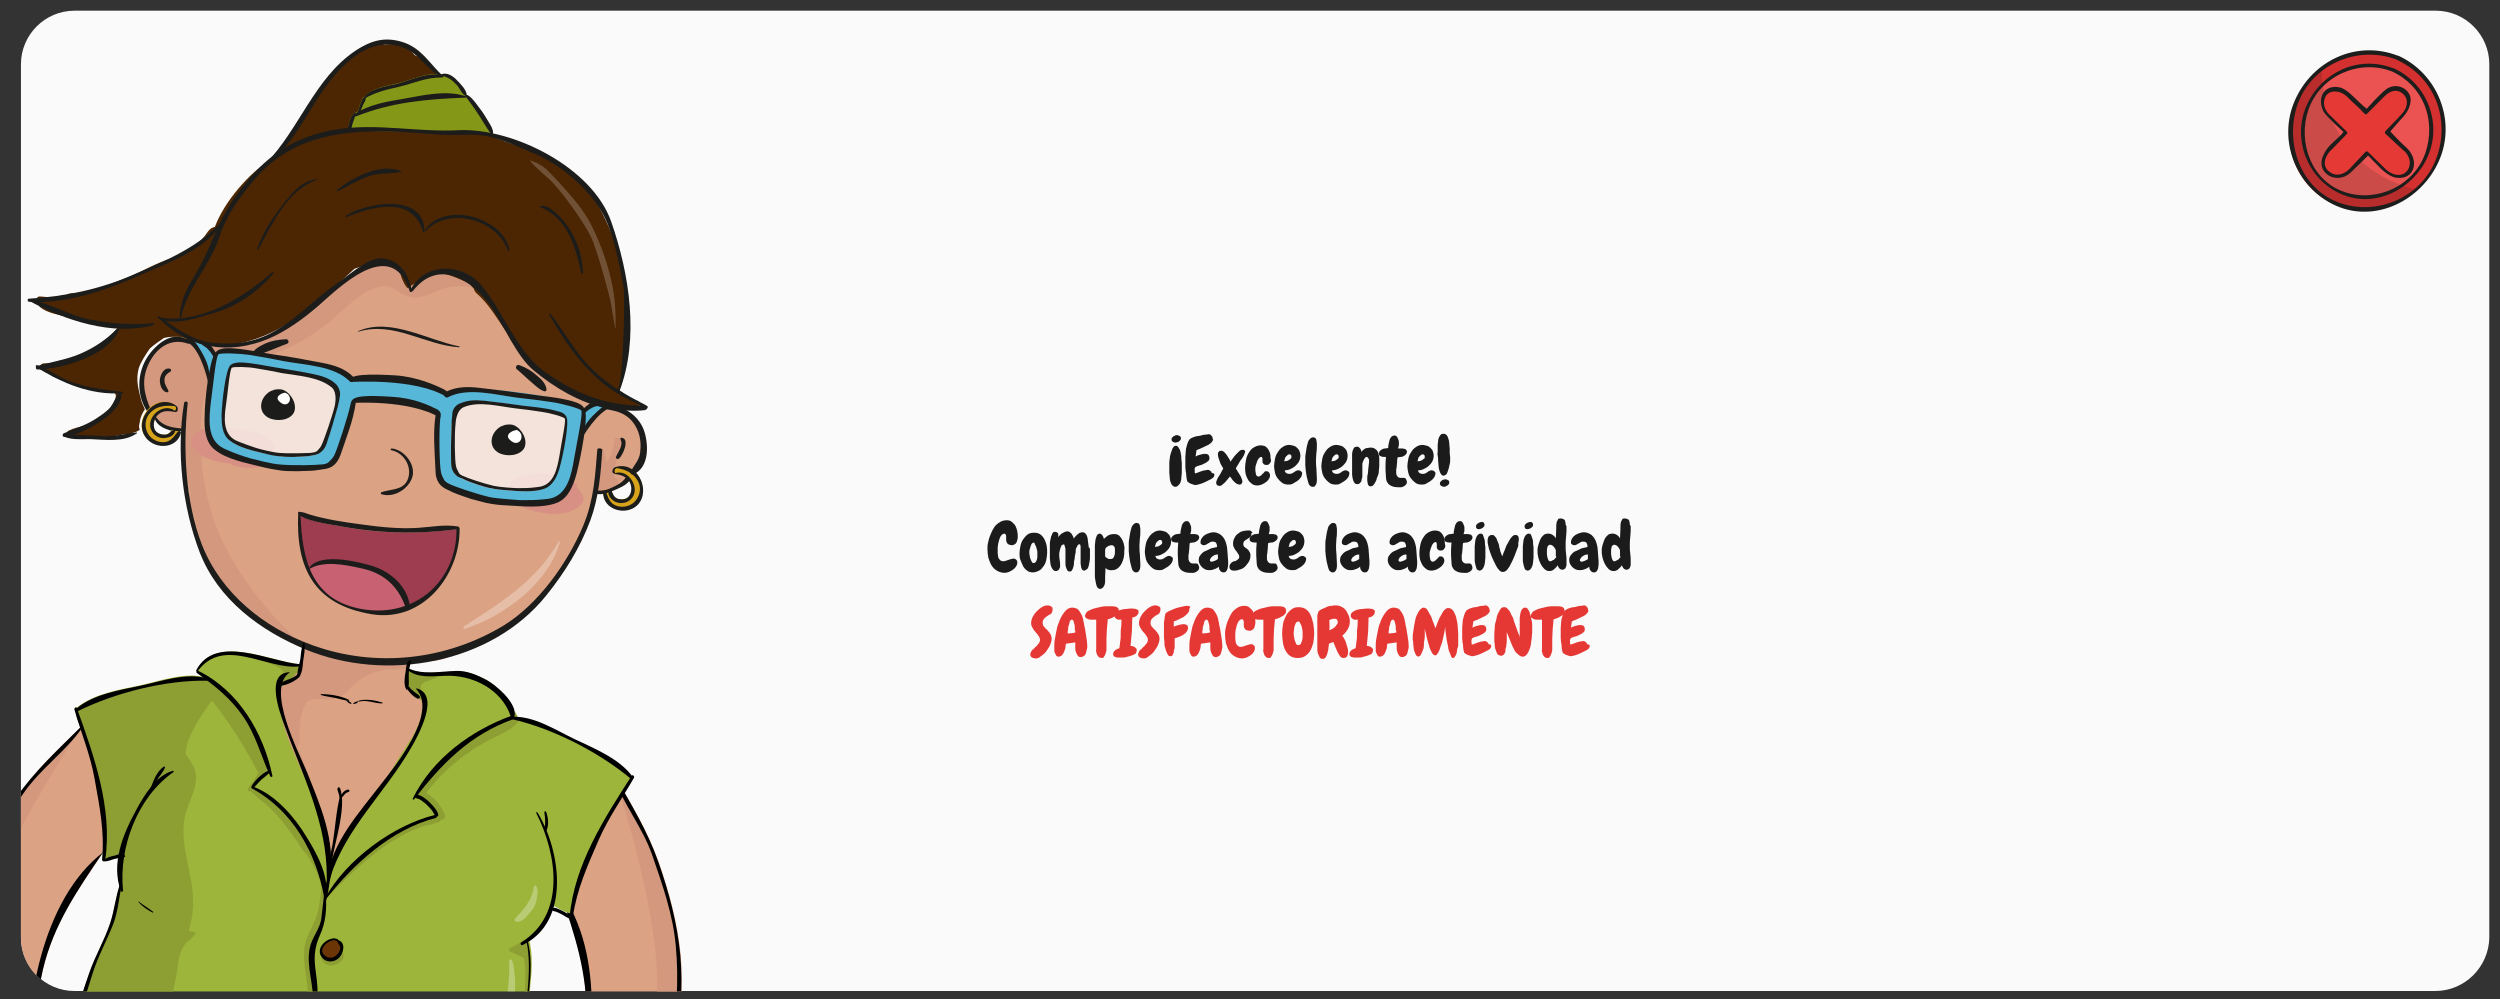 <?xml version="1.0" encoding="utf-8"?>
<!-- Generator: Adobe Illustrator 18.0.0, SVG Export Plug-In . SVG Version: 6.00 Build 0)  -->
<!DOCTYPE svg PUBLIC "-//W3C//DTD SVG 1.1//EN" "http://www.w3.org/Graphics/SVG/1.1/DTD/svg11.dtd">
<svg version="1.1" xmlns="http://www.w3.org/2000/svg" xmlns:xlink="http://www.w3.org/1999/xlink" x="0px" y="0px"
	 viewBox="0 0 560.8 224.2" enable-background="new 0 0 560.8 224.2" xml:space="preserve">
<rect x="0" y="0" width="560.8" height="224.2" fill="#333333" stroke="none"/>
<g id="fondo">
</g>
<g id="Capa_2">
	<g>
		<path fill="#FAFAFA" d="M546.3,222.3H16.7c-6.6,0-12-5.4-12-12V14.4c0-6.6,5.4-12,12-12h529.7c6.6,0,12,5.4,12,12v195.9
			C558.3,216.9,552.9,222.3,546.3,222.3z"/>
		<g>
			<defs>
				<path id="SVGID_281_" d="M546.3,222.4H16.7c-6.6,0-12-5.4-12-12V14c0-6.6,5.4-12,12-12h529.7c6.6,0,12,5.4,12,12v196.4
					C558.3,217,552.9,222.4,546.3,222.4z"/>
			</defs>
			<clipPath id="SVGID_2_">
				<use xlink:href="#SVGID_281_"  overflow="visible"/>
			</clipPath>
			<g clip-path="url(#SVGID_2_)">
				<g>
					<g>
						<path fill="#DBA283" d="M126.8,257c0.3-1.3,0.5-2.6,0.8-3.8c0-0.1-0.1-0.1,0-0.2c2-8,3.7-15.7,4-24c0.4-10.6-2.6-19.3-6-29
							c0,0,1-6,3.7-11.8c3.4-7.1,8.6-14.2,8.7-14.1c3.7,6.5,7.3,12.3,9.8,19.4c2.4,6.9,4.2,13.6,4.9,20.8c1.3,14.5-2.6,29-6.7,42.7
							c0,0.1-0.1,0.2-0.2,0.2c-0.9,4.8-0.4,12-6.1,13.2c-1.2,1.6-2.7,2.4-4.4,1.4c0,0,0,0,0,0c-0.9,0.6-2,0.9-3,0.8
							c-0.2,0-0.2-0.2-0.2-0.3c-1,1.1-2.3,1.8-3.9,1.1c-0.1,0-0.1-0.1-0.2-0.2c-0.6-0.5-0.6-1.4-0.4-2.3c0.3-1.1,0.7-2,1.2-3
							c0.6-1.3,0.7-2.7,0.8-4.1c-0.1,0.1-0.1,0.2-0.2,0.3c-0.4,0.5-1,1-1.5,1.4c-0.5,0.3-1,0.5-1.5,0.3c-0.2,0-0.5-0.3-0.6-0.3
							c-1.3-0.9-0.6-2.7-0.3-4C125.8,259.8,126.5,258.5,126.8,257z"/>
						<path fill="#D4987F" d="M137.8,174.1c3.7,6.5,7.3,12.3,9.8,19.4c2.4,6.9,4.2,13.6,4.9,20.8c1.3,14.5-2.6,29-6.7,42.7
							c0,0.1-0.1,0.2-0.2,0.2c-0.9,4.8-0.4,12-6.1,13.2c0,0,7.7-27.5,7.9-50C147.5,202.6,137.8,174.1,137.8,174.1z"/>
						<g>
							<path d="M137.9,174c3.7,6.5,7.3,12.3,9.8,19.4c2.4,6.9,4.2,13.6,4.9,20.8c1.3,14.5-2.6,29-6.7,42.7c-0.2,0.5-1,0.2-0.8-0.3
								c4.4-14.4,7.9-29.1,6.5-44.3c-0.6-7.1-3-13.8-5.3-20.5c-2.2-6.3-6.5-11.4-8.7-17.6C137.5,173.9,137.8,173.8,137.9,174
								L137.9,174z"/>
						</g>
						<g>
							<path d="M125.6,199.9c10.4,14,7.8,37.8,2.6,53.2c-0.1,0.4-0.8,0.2-0.7-0.2c2-8,3.7-15.7,4-24
								C131.9,218.4,128.9,209.7,125.6,199.9C125.5,199.9,125.6,199.9,125.6,199.9L125.6,199.9z"/>
						</g>
						<path fill="#DBA283" d="M133.3,109.9c0-0.1,0-0.2,0-0.3c0-0.5,0.1-0.9,0.2-1.3c1.4-6.5,2.3-12.8,2.6-20.2c0.1-1,0.1-2,0.3-2.9
							c-4.9-1.9-12-4.7-15.4-7.9c-4.3-4-8.1-7.1-11.4-12c-2.5-3.7-3.4-5.2-6.6-5.4c-3-1.4-6.7-1-9.2,1.9c-0.5,0.4-1,0.8-1.5,1.2
							c-0.4-0.9-1-1.8-1.7-2.5c-0.5-0.7-1.1-1.4-1.7-1.9c-2.6-2.1-6.3-1.1-8.1,1.4c-4.4,2.5-7.6,7.5-11.8,10.3
							c-3.4,2.3-7.1,4.2-10.7,6.2c-0.8,0.4-1.6,0.8-2.4,1.1C48,79,44.7,76.4,42.4,76.3c-1.3-0.4-2.8,0.3-4.4,0.6c-4.7,1-6,5.7-6,9.9
							c0,4.7,2.4,8.6,7.2,9.5c0.7,0.1,1.5,0,2.3-0.2c-0.1,0.9-0.2,1.9-0.2,2.9c-0.6,3.6,0.2,7.7,1.1,11.5c-0.1,2,0.2,3.7,0.8,5.4
							c0.9,4.7,2.5,9.4,5.3,13.2c3.8,5.2,8,10.5,14.2,12.9c0.6,0.2,1.2,0.4,1.8,0.6c0.5,0.4,1.1,0.8,1.9,1.2
							c6.9,3.6,13.5,5.1,21.3,4.9c1.8,0,3.6-0.2,5.4-0.5c2.4,0.1,4.6,0.3,7-0.6c2.1-0.8,4.2-2.1,6.1-3.4c5.4-1.9,10.2-5,14-9.3
							c0.9-0.9,1.6-1.7,2.3-2.6c1-1.1,2-2.3,2.7-3.6c0,0,0,0,0,0c0,0,2.5-4.2,3-4.8c0.5-0.6,0.8-1.3,0.9-1.9c0-0.1,0.1-0.1,0.1-0.2
							c0.9-1.1,2.6-5.6,3.1-6.8c0.3-0.7,0.8-1.5,0.8-2.2C133.3,111.8,133,110.9,133.3,109.9z"/>
						<path fill="#DBA283" d="M144.2,100.4C144.2,100.4,144.2,100.4,144.2,100.4c0.1-0.5,0-0.9,0-1.2c-0.2-1.8-1-3.5-2.3-4.9
							c-0.2-0.2-0.1-0.5-0.3-0.5c-0.1-0.1-1.2-1.4-1.4-1.3c-0.7-0.5-1.4-0.5-2.3-0.7c0,0-1.2,0.1-2.1,0.1
							c-1.5,6.3-1.9,12.4-2.3,18.8c0.1,0,0.2,0,0.3,0c0.5-0.1,1,0,1.5-0.2c0.9,0,1.8-0.6,2.6-1c0.2,0.2,3.3-2.3,4.2-3.8
							c0.1,0,0.1-0.1,0.2-0.1C143.4,104.1,144.1,102.2,144.2,100.4z"/>
						<path fill="#DBA283" d="M6.6,245.9c0-1.3,0.2-2.6,0.3-3.9c0.1,0,0.1-0.1,0.1-0.2c0.2-8.2,0.7-16.1,2.6-24.2
							c2.4-10.3,7.7-17.8,13.6-26.4c0,0,0.7-6.1-0.4-12.4c-1.3-7.7-4.5-16-4.5-15.9c-5.3,5.3-10.4,9.9-14.7,16.1
							c-4.1,6-7.7,11.9-10.3,18.7c-5.1,13.6-5.3,28.6-5,42.9c0,0.1,0.1,0.2,0.1,0.3c-0.4,4.9-2.8,11.6,2.3,14.4
							c0.7,1.9,1.9,3.1,3.9,2.5c0,0,0,0,0,0c0.7,0.8,1.6,1.4,2.7,1.5c0.2,0,0.3-0.1,0.3-0.3c0.7,1.4,1.8,2.4,3.5,2.1
							c0.1,0,0.2-0.1,0.2-0.2c0.7-0.3,1-1.2,1-2.1c0-1.1-0.2-2.2-0.3-3.2c-0.2-1.4,0-2.8,0.3-4.2c0,0.1,0.1,0.2,0.1,0.3
							c0.2,0.6,0.7,1.2,1.1,1.7c0.4,0.4,0.8,0.7,1.4,0.7c0.2,0,0.6-0.1,0.7-0.2c1.5-0.5,1.4-2.5,1.4-3.7
							C6.8,248.9,6.5,247.4,6.6,245.9z"/>
						<path fill="#D4987F" d="M18.3,163.1C13.1,168.4,8,173,3.6,179.2c-4.1,6-7.7,11.9-10.3,18.7c-5.1,13.6-5.3,28.6-5,42.9
							c0,0.1,0.1,0.2,0.1,0.3c-0.4,4.9-2.8,11.6,2.3,14.4c0,0-0.1-28.6,5.8-50.3C1.3,188,18.3,163.1,18.3,163.1z"/>
						<path fill="#D4987F" d="M138.5,107.6c-0.3-0.2-0.5-0.4-0.7-0.6c0-0.6,0-1.3,0.1-1.9c0.1-0.6,0.2-1.1,0.4-1.7
							c0.2-0.3,0.3-0.6,0.4-0.9c0.7-1,0.8-2.3,0.8-3.5l0,0c0-0.2-0.1-0.3-0.3-0.4c0,0,0,0,0,0c-0.3-0.6-1.4-0.6-1.4,0.2
							c-0.1,1.8-0.7,3.4-1.6,4.8c-0.1-0.1-0.1-0.3-0.2-0.4c-0.2-0.8-0.4-1.5-0.6-2.3c-0.1-0.3-0.5-0.3-0.6,0
							c-0.5,1.2-0.6,2.2-0.5,3.5c0.1,1.7-0.3,3.2-0.3,4.9c0,0.5,0.4,0.9,0.8,1c0.1,0.1,0.3,0.2,0.6,0.1c1-0.2,1.8-0.4,2.6-1
							c0.1-0.1,0.2-0.3,0.2-0.4c0.1,0,0.1,0,0.2,0C138.8,108.8,138.9,108,138.5,107.6z"/>
						<path fill="#D4987F" d="M66.8,143.7c-0.7-0.4-1.3-0.8-1.9-1.2c-0.6-0.1-1.2-0.3-1.8-0.6c-6.2-2.4-10.4-7.7-14.2-12.9
							c-2.8-3.8-4.3-8.4-5.3-13.2c-0.7-1.6-1-3.4-0.8-5.4c-0.9-3.7-1.7-7.8-1.1-11.5c0-1,0-2,0.2-2.9c-0.7,0.2-1.5,0.3-2.3,0.2
							c-4.8-0.9-7.2-4.8-7.2-9.5c0-4.2,1.3-8.9,6-9.9c1.6-0.3,2.9-0.5,4.2-0.2c2.3,0.1,6,1.9,13.8,0.6c0.8-0.3,1.6-0.4,2.3-0.8
							c3.6-2,7.2-3.7,10.7-6c4.2-2.8,7.5-7.9,11.8-10.3c1.8-2.5,5.5-3.5,8.1-1.4c0.7,0.6,1.2,1.2,1.7,1.9c0.7,0.7,1.3,1.6,1.7,2.5
							c0.5-0.4,1-0.8,1.5-1.2c2.4-3,6.1-3.3,9.2-1.9c3.2,0.2,4,1.7,6.6,5.4c0,0-4.4-1.5-8.6-1.1c-3,0.3-5.4,2.5-8.4,2.4
							c-3.1,0-4.3-2.8-7-2.5c-6.8,0.8-9.8,8.4-20.7,13.5c-8.6,4.1-16.5,5.1-18.4,8.5c-2.5,4.5-3.3,20.4,2.1,33.1
							C54.8,133.2,66.8,143.7,66.8,143.7z"/>
						<g>
							<path fill="#D89084" d="M53.3,96.3c-0.3,0-0.6-0.1-0.9-0.1c-2.5-0.6-5.3-0.6-7.4,0.2c-0.8,0.3-1.4,0.8-1.7,1.5
								c-0.7,0.5-0.6,1.5-0.1,2.1c0,0.1,0.1,0.2,0.2,0.4c1.1,1.9,3.6,2.7,5.7,3.2c0.7,0.2,1.6,0.3,2.7,0.4c0.2,0.2,0.5,0.4,0.9,0.5
								c3.1,0.8,8.1,0.9,9-3.1C62.2,98.1,56.2,96.2,53.3,96.3z"/>
							<path fill="#D89084" d="M130.7,111c-0.4-0.7-0.9-1.3-1.5-1.8c0,0,0.1,0,0.1,0c0.2,0.1,0.3-0.4,0.1-0.5
								c-2.8-2-6.3-2.7-9.5-2.5c-0.2,0-0.4,0-0.6,0.1c-1.5,0.2-2.9,0.6-4.1,1.2c-0.8,0.4-1.3,2.1-0.7,3c0.2,0.3,0.5,0.5,0.7,0.8
								c1,2.8,4.1,3.3,6.3,3.7c2.7,0.5,6.5,0.6,8.9-1.9C130.9,112.7,131.1,111.7,130.7,111z"/>
						</g>
						<path fill="#9DB53B" d="M141.9,174.5c-1.2-1.8-13-8.8-17.7-10.5c-4.1-1.5-9.1-2.8-9.1-2.9c0.3-0.4,0.3,0.4-0.1-1.7
							c-0.1,0-0.8-1.5-0.9-1.5c-1.2-2.3-3.1-4.4-4.9-5.3c-2.1-1.1-4.4-2.1-6.8-2c-3.5,0.1-7.2,0.9-10.5-0.5
							c0.1-0.7-24.5-2.3-24.6-1.4c0,0.1,0,0.2-0.1,0.3c-6.6-0.6-18.8-6.9-23.1,1.4c0,0.1,0,0.2,0.1,0.2c0,0.1,0,0.2,0.1,0.3
							c0.4,0.3,0.9,0.6,1.3,0.9c-4.6-0.9-9.6,0.9-14,1.9c-4.7,1-10.5,1.9-14.3,5c-0.2-0.2-0.6,0-0.5,0.3c1.5,5.2,3.5,9.9,4.5,15.4
							c1.1,6.2,2.3,11.8,1.7,18.2c0,0.2,0.2,0.4,0.3,0.4c0,0,0,0,0.1,0c0.7,0.1,1.5-0.3,2.2-0.5c0.3-0.1,0.6-0.1,1-0.2
							c-0.3,2-0.3,4.1,0.3,6.2c-0.9,2.8-1.2,5.7-2.1,8.5c-1.3,3.9-3.4,7.4-4.7,11.2c-3,8.5-5.1,17.1-8.7,25.4
							c-0.1,0.1-0.2,0.2-0.1,0.4c0,0.2,0.1,0.3,0.3,0.3c12.3,13.4,30.2,9,46,14.4c0.2,0.1,0.3,0,0.4-0.2c1,0.1,2.7-1.4,3.2-1.8
							c1.7-1.3,3.1-3,4.6-4.6c0.8-0.1,2.3,3,3.2,4.4c1.1,1.7,2.4,3.4,4,4.6c0.1,0.1,0.2,0.1,0.3,0c2.5,1.5,6.9,0.7,9.6,0.8
							c5.3,0.2,10.7,0.2,16,0.1c7.5-0.2,15.6-1.3,20.9-7.1c0.2-0.2,0.1-0.7,0-0.8c-2.7-6.7-1.2-14.5-1.6-21.7
							c-0.4-7.2,2.2-14.7,0.5-21.7c2.8-1.8,3.5-4.9,5.5-7.4c0.1-0.2,2,1.3,4.1,1.7C129.9,190.3,141.9,175,141.9,174.5z"/>
						<path fill="#8D9E33" d="M115.5,159.6c0,0.3,0,0.6-0.2,0.7c-1.6,1.2-5.5,2.7-7.1,3.6c-2.1,1.2-4,2.5-5.9,4.1
							c-3.2,2.7-5.9,5.8-8.2,9.3c-0.1,0.1-0.2,0.3-0.3,0.4c-0.2,0.3-0.2,0.6,0,0.9c0,0,0,0,0,0c0,0,0,0,0,0c0.1,0.1,0.3,0.3,0.4,0.3
							c1.7,0.9,2.9,2.2,3.8,3.9c-0.7,0.2-1.3,0.5-2,0.8c-9.3,2.6-16.2,9.8-22.4,17c0-0.1,0-0.1,0-0.2c-0.2-2.9-1.4-5.6-3-8.1
							c-2.7-6.4-7.8-11.6-13.3-15.7c0.2-0.3,0.4-0.6,0.6-0.9c0.6-0.6,1.2-1.1,1.9-1.6c0.3-0.2,0.2-0.6-0.1-0.7
							c0.5-0.5,0.4-1.3,0.2-2.2c-0.6-3-2.5-6.2-4-8.9c-2.2-4-6.8-10-11.7-10.5c-0.1,0-0.2,0-0.3,0c-0.2-0.1-0.4-0.1-0.6-0.2
							c-0.6-0.1-0.9,0.5-0.7,0.9c-0.2,0.2-0.2,0.5,0.1,0.7c3.7,1.9,6.2,5.6,8.5,8.9c2.5,3.6,4.7,7.3,6.7,11.2c0,0,0,0.1,0.1,0.1
							c-0.3,0.4-0.5,0.8-0.7,1.1c-0.2,0.3-0.4,0.6-0.6,0.9c-0.4,0.4-0.7,0.8-1,1.3c-0.3,0.5,0.1,1,0.6,0.8c1.3,1.4,2.9,2.4,4.2,3.7
							c1.9,1.8,3.4,3.8,5,5.9c0.4,0.6,0.8,1.1,1.2,1.7c0.4,0.8,1.7,2.7,1.9,2.6c1.8,2.7,3.4,5.7,3.7,8.9c0.1,0.6,0.6,0.7,1,0.5
							c0,0.2,0.3,0.3,0.4,0.2c6.4-6.4,13.2-13.2,22-15.9c0.1,0,0.2,0,0.4,0l2.2-0.6c0.3-0.1,0.4-0.3,0.5-0.5
							c0.2-0.1,0.4-0.1,0.6-0.2c0.4-0.1,0.6-0.6,0.4-1c-0.9-2.2-2.3-3.8-4.2-5c4-5.1,9-9.2,14.7-12.1c1.8-0.9,5.3-2.3,6.2-4.3
							C116.2,161,115.9,160.3,115.5,159.6z"/>
						<g>
							<path fill="#1C1C1B" d="M56.8,79.7c1.1,0.1,2.2-0.5,3.3-0.9c1.4-0.5,2.9-1.2,4.3-1.7c0.6-0.2,0.3-1.1-0.3-1
								c-1.7,0.1-3.1,0.3-4.7,1c-1,0.5-2.3,1.1-2.8,2.2C56.5,79.5,56.6,79.7,56.8,79.7L56.8,79.7z"/>
						</g>
						<path fill="#8D9E33" d="M70.8,224c0.2-4.4-1.7-8.8-0.3-13.1c1.4-4.3,3.3-7.4,2.3-12c-0.1-0.3-0.5-0.3-0.6,0
							c-0.5,2.7-0.5,5.1-1.6,7.7c-0.7,1.6-1.7,3.2-2.1,4.9c-1,4.3,0.8,8.5,0.6,12.8c-0.2,4.2-1.4,8.6-2.5,12.6
							c-1.4,4.8-2,9.7-2.2,14.7c0,0.8,1.3,1,1.3,0.2c0.2-5.2,0.9-10.4,2.5-15.4C69.4,232.5,70.6,228.1,70.8,224z"/>
						<path fill="#8D9E33" d="M118.1,238.4c-0.4-1.5-0.2-1.8-0.2-3.3c0.2,0,0.1-1.2,0.1-1.5c0-1.5-0.2-2.3-0.1-3.7
							c0-0.2,0.1-1.1,0-1.2c0.4-3.9,1.3-8.1,1-12.1c-0.1-1.3-0.3-4.8-0.8-5.5c-0.3-0.4-2.7,1.1-3.6,1.5c-0.6,0.3-0.3,1,0.3,1
							c0.8,0.4,1.7,0.8,2.5,1.2c0,0.1,0.1,0.1,0.2,0.1c0.7,3.3,0.3,6.7-0.1,10.1c-0.4,1.9-0.7,3.8-0.7,5.8c-0.1,0.8-0.1,1.7-0.1,2.5
							c0,0.3,0,0.6,0,0.9c0,0.5,0.1,1,0.1,1.6c0,0.1,0,0.3,0.1,0.4c0.1,0.7,0.2,1.4,0.4,2c0,0,0,0.1,0,0.1c0,0,0,0,0,0
							c0,0,0,0.1,0,0.1C117.4,239,118.2,238.9,118.1,238.4z"/>
						<path fill="#DBA283" d="M95.2,157.6c-0.1-0.1-0.2-0.1-0.2-0.2c0,0,0,0,0,0c0,0-0.1,0-0.1-0.1c-0.1-0.1-0.2-0.1-0.2-0.2
							c-0.6-0.5-1.2-0.9-1.9-1.1c-0.6-0.6-1.2-1.2-1.6-1.8c0.2-1.7,0.2-3.4,0.7-5c0.3-1.1,0.1-2.5-1.6-1.4
							c-1.2,0.7-13.1-0.1-17.2-0.7c-0.1-0.1-0.1-0.1-0.2-0.2c-0.5-0.3-0.9-0.5-1.5-0.6c-0.2-0.1-0.5,0-0.7,0.1
							c-0.2-0.1-0.3-0.1-0.5-0.2c-0.1-0.3-0.3-0.6-0.6-0.8c0,0,0,0-0.1,0c-0.6-0.3-1.4,0.1-1.7,0.7c-0.3,0.3-0.3,0.8-0.1,1.2
							c-0.4,1.4-0.5,3.4-0.9,4.9c-0.7,0.5-1.5,0.9-2.2,1.3c-1.5,0.1-2,0.9-2,2.1c-0.2,0.2-0.3,0.5-0.2,0.8c0,1.6,0.5,3,1.2,4.4
							c0.2,1.4,0.5,2.7,1,4c0.3,1,1,1.9,1.6,2.7c0.9,2.8,2,5.7,3.3,8.4c0,0.1,0,0.1,0,0.2c0.1,0.2,0.2,0.4,0.3,0.5
							c0.1,0.2,0.2,0.5,0.3,0.7c0.7,1.3,1.2,2.6,1.7,3.9c-0.6,2.1,0.6,4.5,1.6,6.3c0,0,0,0,0,0c0,0.3,0.1,0.5,0.1,0.8
							c0,0.2,0.1,0.4,0.2,0.5c-0.1,0.8-0.1,1.6-0.3,2.4c-0.2,0.9,1.2,1.5,1.6,0.7c0.4-0.6,0.6-1.3,0.8-2.1c0.1-0.1,0.3-0.2,0.4-0.3
							c1-1.1,1.4-2.4,2.2-3.7c1-1.7,2.2-3.3,3.3-4.9c0.4-0.5,0.7-1,1.1-1.6c0.8-0.8,1.5-1.7,2.2-2.6c0.3,0,0.5-0.2,0.7-0.5
							c1.4-2.2,2.7-4.3,4-6.6c0.8-1,1.4-2.1,2.1-3.3c0.1-0.1,0.1-0.1,0.2-0.2c1.1-1.6,1.8-3.3,2.5-5.2c0.1-0.3,0.1-0.5,0-0.7
							c0.1-0.4,0.2-0.8,0.1-1.1C95.4,159.1,95.8,158.3,95.2,157.6z"/>
						<path fill="#8D9E33" d="M66.2,149.4C66.1,149.4,66.1,149.4,66.2,149.4c-0.1,0-0.2-0.1-0.3-0.1c-1.6-0.4-3.3-0.8-4.9-1.2
							c-0.1,0-0.2,0-0.3,0c-0.6-0.2-1.2-0.4-1.8-0.7c-0.4-0.2-0.7,0.1-0.8,0.3c-1-0.5-1.9-0.9-2.1-1c-0.5-0.2-0.3,0.5,0.2,0.7
							c1.2,0.5,3.8,1.1,5.9,2.1c2.2,1,1.2,2.2,1.9,2.1c0,0.1,0,0.1,0,0.2c0,0-0.1,0.1-0.1,0.1c-0.1,0.1-0.3,0.2-0.4,0.2
							c-0.1,0-0.1,0-0.2,0.1c-0.5,0.2-0.3,0.9,0.2,0.8c0.4-0.1,0.8-0.2,1.1-0.4c0.4-0.2,0.9-0.4,1.2-0.6c0.4-0.2,0.8-0.5,1-1
							c0.1-0.1,0.1-0.1,0.2-0.2c0.2-0.4,0.2-0.5,0.3-1C67.3,149.5,66.6,149,66.2,149.4z"/>
						<path fill="#8D9E33" d="M97.8,151.5c-0.4,0-0.8-0.2-1.2-0.3c-0.5-0.1-1,0-1.5-0.1c-1-0.1-2-0.2-2.9-0.6
							c-0.3-0.1-0.9,0.1-0.8,0.6c0.3,1.2-0.2,2.3,0.4,3.5c0.6,1.1,1.7,1.5,2.5,2.3c0.1,0.1,0.1,0.2,0.3,0.2c0.3,0.1,0.5-0.1,0.5-0.3
							c0.1-0.1,0.1-0.3,0-0.5c-0.1-0.1-0.2-0.3-0.3-0.4c0-0.4-0.2-0.7-0.3-1.1c-0.1-0.5-0.1-0.9,0-1.2c0.2-0.2,0.4-0.4,0.6-0.5
							c0.3-0.2,0.7-0.3,1.1-0.4c0.3-0.1,0.5-0.2,0.8-0.4c0.2-0.1,0.4-0.1,0.6-0.2C98.1,152,98.2,151.5,97.8,151.5z"/>
						<path fill="#8D9E33" d="M95.1,223.7c-3.5,1.7-6.8,3.8-10.2,5.7c-0.8,0.4-0.3,1.7,0.5,1.3c3.5-1.7,7.1-3.8,10-6.4
							C95.7,224,95.5,223.5,95.1,223.7z"/>
						<path fill="#8D9E33" d="M76.5,213.6c-0.9,0-1.3,0.7-2.1,0.9c-0.7,0.2-1.5-0.2-2.1-0.7c-0.2-0.2-0.5,0.1-0.4,0.3
							c0.2,0.6,0.2,1.2,0.6,1.7c0.4,0.5,1,0.7,1.6,0.8c1.1,0,3-0.8,3-2.1C77.2,214.2,77,213.6,76.5,213.6z"/>
						<path fill="#D4987F" d="M90.4,148.4c-1,0-1.9,0-2.9,0c-6.1-0.1-12.5-0.9-18.3-2.7c-0.6-0.2-1.1,0.2-1.1,0.8
							c0,4.1-2.7,5.3-4.3,7.5c-0.5-0.1-1.1,0.3-1.1,0.9l0,1.3c0,0,0,0.1,0,0.1c-0.1,0.6-0.1,1.2,0,2c0.6,5.2,3.3,10.7,5.3,15.4
							c0.3,0.7,1.2,0.3,1-0.4c-0.5-1.7-1.4-3.7-2.2-5.9c0.2-0.2,0.4-0.4,0.4-0.8c-0.1-2.2-0.1-5.1,0.7-7.3c1-2.6,1.6-2.5,4.1-2.5
							c1.6,0,2.5,0.4,4.1-0.4c1.1-0.5,1.8-1.5,2.7-2.3c2.8-2.6,5.2-3.6,8.4-3.9c1.1,0,2.2,0,3.3-0.1
							C91.9,150.2,91.6,148.4,90.4,148.4z"/>
						<path fill="#6C3506" d="M76.7,212.7c0.1-0.9-0.4-1.6-1.3-1.8c-0.1,0-0.2,0-0.3,0c-0.2,0-0.4,0-0.5,0c-0.2,0-0.4,0.1-0.6,0.2
							c-0.8,0.2-1.4,0.6-1.7,1.5c-0.1,0.2-0.1,0.5,0,0.7c0,0,0,0.1,0,0.1c0,0,0,0.1,0,0.1c-0.2,0.6,0.2,1.3,0.8,1.5
							c0.4,0.2,0.9,0.1,1.3,0c0.3,0,0.5,0,0.8-0.1c0.6-0.3,1.1-0.9,1.4-1.5c0.1-0.2,0.1-0.3,0.1-0.5
							C76.7,212.9,76.7,212.8,76.7,212.7z"/>
						<path fill="#8D9E33" d="M56.3,229.4c-3.9,1.8-8.1,2.8-12.4,2.6c-2.3-0.1-5-0.2-6.3-2.5c-0.1-0.2-0.2-0.5-0.3-0.8
							c1-4.1,2.2-8.6,2.8-13.5c0.4-1.7,1-3.4,2.4-4.3c0,0,0.1-0.1,0.1-0.1c0,0,0.1-0.1,0.1-0.1c0.3-0.3,0.6-0.6,0.9-0.9
							c0.1-0.1,0.2-0.2,0.3-0.3c-0.1-0.3-0.3-0.5-0.6-0.5c-0.3,0-0.7-0.1-1-0.1c0.7-2.3,1.1-4.7,1-7.2c-0.1-6-3-12.1-1.9-18.1
							c0.9-4.9,4.6-8.4,1.1-13.2c-0.3-0.4-0.6-0.9-0.9-1.3c0.4-4.6,3.9-9,6.4-12.7c0.5-0.8-0.5-2.2-1.3-1.4
							c-0.2,0.2-0.4,0.4-0.6,0.6c0,0,0.1-0.1,0.1-0.1c0.5-0.7-0.2-1.7-1-1.4c-0.1,0-0.1,0.1-0.2,0.1c0-0.2,0-0.4-0.1-0.6
							c0-0.4-0.2-0.8-0.7-1c-3.5-0.8-6.8-0.4-10.1,1.2c-0.7,0.1-1.5,0.2-2.2,0.3c-1.7,0.5-3.5,1-5.2,1.5c-1.1,0.3-2.2,0.5-3.4,0.8
							c-0.2,0.3-0.4,0.5-0.8,0.7c-1,0.4-2,0.6-3,0.9c0,0,0,0,0,0c-0.4,0.3-0.8,0.4-1.1,0.3c-0.3,0.1-0.6,0.2-0.9,0.3
							c-0.2,0.4-0.4,0.8-0.4,1.3c-0.1,1.3,0.7,2.5,1.3,3.6c0.2,0.6,0.4,1.1,0.6,1.6c1.2,5.1,2.6,10.1,4.4,15c0,0.6,0.1,1.2,0.2,1.7
							c0,0,0,0.1,0,0.1c0.1,1,0.2,2,0.3,3c0,0-0.1,0-0.1,0.1c-0.3,0.1-0.5,0.6-0.2,0.8c0.1,0.2,0.3,0.4,0.4,0.6
							c0.1,1.9-0.1,3.7-0.5,5.6c-0.1,0.4,0.3,0.6,0.6,0.6c0.4,0,0.8-0.1,1.1-0.2c0,0,0,0,0,0c0.6,0.1,1.2,0,1.6-0.4
							c-0.1,0.3-0.1,0.5-0.1,0.5c-0.3,2-0.3,4.1,0.3,6.2c-0.9,2.8-1.2,5.7-2.1,8.5c-1.3,3.9-3.4,7.4-4.7,11.2
							c-3,8.5-5.1,17.1-8.7,25.4c-0.1,0.1-0.2,0.2-0.1,0.4c0,0.2,0.1,0.3,0.3,0.3c1.7,1.8,3.8,3.2,6.1,4.4c2.3,1.9,5.6,2.9,8.1,4
							c1,0.4,2.7,0.5,3.7-0.2c2-0.7,4.7-4,6.7-17.1c2.1,0.1,4.7-0.6,6.3-1c0.9-0.3,1.8-0.5,2.7-0.7c0.5-0.2,1-0.4,1.5-0.5
							c1-0.2,2-0.4,3-0.6c0.3-0.1,0.5-0.2,0.8-0.4c0.4-0.2,0.8-0.3,1.2-0.4c0.7-0.5,1.4-0.9,2.3-1.3c0.9-0.3,2.6-0.8,3-1
							c0.1-0.1,0.3-0.1,0.4-0.2C56.9,229.4,56.6,229.3,56.3,229.4z"/>
						<g>
							<path fill="#1C1C1B" d="M122.6,87.4c-0.1-1.2-1.1-2.3-2-3c-1.3-1.2-2.5-1.9-4.1-2.5c-0.6-0.2-1,0.5-0.6,0.9
								c1.2,1,2.3,2.1,3.5,3.1c0.8,0.7,1.7,1.6,2.8,1.9C122.4,87.8,122.6,87.6,122.6,87.4L122.6,87.4z"/>
						</g>
						<g>
							<path fill="#1C1C1B" d="M134,100.7c-0.5,5.9-0.7,11.3-3.2,17.3c-3.5,8.3-10,17.5-17.8,22.3c-12.9,7.8-28.7,9.6-43,4.4
								c-10.8-3.9-20.4-11.6-24.7-22.5c-3.7-9.6-4.3-21.5-3.2-31.7c0.1-0.5-0.7-0.6-0.8-0.1c-1.8,10.8-0.4,23.3,3.5,33.5
								c4.1,10.6,13.6,17.6,23.8,21.8c17.9,7.4,41.6,3.3,54-12.2c4.1-5.1,7.5-10.6,9.8-16.7c1.9-5.1,2.4-10.6,2.7-16
								C134.7,100.5,134.4,100.5,134,100.7z"/>
						</g>
						<g>
							<path fill="#1C1C1B" d="M42.6,76.6c-3.3-2.7-7.1,0.1-9.2,3c-2.8,3.9-2.9,9.3-0.1,13.1c0.3,0.4,0.9,0,0.7-0.4
								c-1.7-3.7-2.4-7.1-0.6-10.8c1.7-3.5,4.9-5.8,8.8-4.4C42.6,77.2,42.8,76.8,42.6,76.6L42.6,76.6z"/>
						</g>
						<g>
							<path fill="#1C1C1B" d="M38.1,82.7c-1.3-0.3-2,1.2-2.2,2.2c-0.2,1,0.3,3,1.6,3.1c0.2,0,0.3-0.1,0.3-0.3
								c-0.3-0.8-0.9-1.4-0.9-2.3c-0.1-1.1,0.6-1.6,1.4-2.1C38.5,83.1,38.3,82.7,38.1,82.7L38.1,82.7z"/>
						</g>
						<g>
							<path fill="#1C1C1B" d="M139.2,98.6c0.7,1.2-0.5,2.7-1,3.8c-0.2,0.4,0.3,0.7,0.6,0.5c0.9-0.6,2.6-4.6,0.6-4.7
								C139.3,98.1,139.1,98.3,139.2,98.6L139.2,98.6z"/>
						</g>
						<g>
							<path fill="#1C1C1B" d="M34.7,93.8c0.4,2.1,4.1,3.3,5.9,2.9c0.3-0.1,0.4-0.6,0-0.6c-2.2-0.2-4.2-0.6-5.5-2.4
								C34.9,93.4,34.6,93.5,34.7,93.8L34.7,93.8z"/>
						</g>
						<g>
							<path fill="#D6A31A" d="M138.2,104.9c-0.1,0-0.5-0.1-0.6,0.6c-0.1,0.7,0.3,0.6,0.4,0.6c1.3,0.2,2.4,0.5,3.3,1.6
								c0.7,1,0.7,2.7-0.1,3.6c-0.6,0.7-1.8,0.8-2.6,0.6c-1.5-0.4-1.5-2.2-1.5-2.2c-0.1,0-0.2-0.1-0.3,0c0,0,0,0,0,0l-1.1,0.2
								c0,0,0,0,0,0l-0.5,0.1l0.2,1.1l0,0c0.6,3.3,5.1,4.3,7.5,1.9C146.1,109.8,142.8,103.4,138.2,104.9z"/>
							<g>
								<path fill="#1C1C1B" d="M137.8,106.3c1.3,0.2,2.4,0.4,3.3,1.6c0.7,1,0.7,2.6-0.1,3.5c-0.6,0.7-1.6,0.7-2.4,0.5
									c-1-0.4-1.1-1.2-1.5-2c-0.1-0.1-0.3-0.2-0.4-0.1c-0.7,1,0.3,2.2,1.2,2.7c1.1,0.6,2.6,0.4,3.5-0.4c2.6-2.3-0.4-7.2-3.6-5.9
									C137.7,106.1,137.7,106.2,137.8,106.3L137.8,106.3z"/>
							</g>
							<path fill="#1C1C1B" d="M138,104.8C138,104.8,138,104.8,138,104.8c-0.6,0.1-1,1.5-0.1,1.4c0.1,0,0.1-0.1,0.1-0.1
								c-0.1-0.2-0.2-0.4-0.1-0.7c0.1-0.2,0.2-0.3,0.4-0.4c2,0.3,3.7,1,4.8,2.9c0.9,1.6,0.4,3.6-0.9,4.8c-1,0.9-2.5,1.2-3.8,0.8
								c-1.6-0.5-2-1.9-2.5-3.3c-0.1-0.3-0.6-0.3-0.6,0.1c-0.2,4.1,5.2,5.6,7.8,2.9C146.2,109.8,142.7,103.2,138,104.8z"/>
						</g>
						<g>
							<path fill="#1C1C1B" d="M140.3,107.2c-0.7,1.1-2,1.7-3.1,2.2c-0.6,0.3-1.2,0.5-1.8,0.6c-0.7,0.1-1.5,0-2.2,0.1
								c-0.2,0-0.2,0.3-0.1,0.4c1.3,0.8,3.1,0.1,4.4-0.4c1.3-0.6,2.9-1.1,3.8-2.4C141.3,107.4,140.4,107,140.3,107.2L140.3,107.2z"
								/>
						</g>
						<path fill="#1C1C1B" d="M144.4,96.4c-1.2-3.2-4.9-6-8.4-4.9c0-0.6,0.4-2.2,0.4-2.9c-0.3-0.1-0.5-0.1-0.8-0.2
							c-0.2,0.7-0.6,2.4-0.7,3.1c-0.1,0.6,0.7,0.7,0.9,0.3c3.4,0.4,5.9,1.5,7.3,4.9c0.6,1.5,0.7,3.2,0.5,4.8
							c-0.2,1.8-1.4,2.8-2.1,4.3c-0.2,0.4,0.2,0.8,0.6,0.6C145.8,104.8,145.5,99.4,144.4,96.4z"/>
						<g>
							<path fill="#1C1C1B" d="M87.8,101c3,0.6,4.8,4,3.6,6.7c-1,2.3-3.8,2-5.8,2.7c-0.3,0.1-0.2,0.5,0.1,0.5c2.8,0.8,6-1.3,6.8-3.9
								c0.8-2.8-1.8-6.1-4.6-6.4C87.6,100.6,87.5,101,87.8,101L87.8,101z"/>
						</g>
						<g>
							<path fill="#1C1C1B" d="M80.4,74.4c8-2.4,14.8,3,22.6,3.5c0.1,0,0.2-0.2,0-0.2c-7.1-1.4-15.5-6.6-22.7-3.4
								C80.3,74.3,80.3,74.4,80.4,74.4L80.4,74.4z"/>
						</g>
						<g>
							<path d="M92,148.1c-0.9,0.2-0.9,1.9-1,2.5c-0.2,1.2-0.5,2.9,0.1,4c0.1,0.1,0.3,0.2,0.4,0c0.4-1.1,0.1-2.4,0.2-3.6
								c0-0.6,0.2-1.3,0.3-1.9c0.1-0.3,0.3-0.6,0.1-1C92.2,148.1,92.1,148.1,92,148.1L92,148.1z"/>
						</g>
						<g>
							<path d="M91.2,153.9c-0.1,0.6,0.4,1,0.7,1.4c0.5,0.6,1.1,1.1,1.7,1.4c0.1,0.1,0.3,0,0.4,0c0.7-0.4-0.5-1.1-0.8-1.3
								c-0.4-0.3-0.7-0.6-1.1-0.9C92,154.2,91.7,153.9,91.2,153.9C91.3,153.8,91.2,153.8,91.2,153.9L91.2,153.9z"/>
						</g>
						<g>
							<path d="M68,144.3c-0.4,1.1-0.5,2.3-0.6,3.4c-0.2,1.3-0.8,2.8-0.7,4.1c0,0.3,0.2,0.3,0.4,0.1c0.7-0.9,0.8-2.4,0.9-3.6
								c0.2-1.3,0.5-2.8,0.3-4C68.3,144.1,68.1,144.1,68,144.3L68,144.3z"/>
						</g>
						<g>
							<path d="M66.9,151.1c-0.5,0.6-1.2,0.9-1.9,1.2c-0.7,0.3-1.6,0.5-2.1,1.1c-0.1,0.2,0,0.4,0.2,0.4c0.8,0.1,5.1-1.7,4-2.8
								C67,151,66.9,151,66.9,151.1L66.9,151.1z"/>
						</g>
						<g>
							<path d="M93.4,154.6c4.9,5.4-4.8,17.3-8,21.4c-5,6.5-10.8,12.8-12.1,21.1c-0.1,0.4,0.5,0.6,0.6,0.2
								c3.6-11.6,12.5-19.4,18.4-29.7c1.5-2.6,6.6-11.8,1.1-13.2C93.4,154.4,93.3,154.5,93.4,154.6L93.4,154.6z"/>
						</g>
						<g>
							<path d="M64.9,150.8c-5.5,0.2-2.1,9.2-1.1,11.9c4.1,11.2,9.6,22,9.5,34.1c0,0.4,0.6,0.4,0.7,0c1.3-8.2-2.1-16-5.1-23.5
								c-1.9-4.6-9.3-18.7-4-22.4C65.1,151,65,150.8,64.9,150.8L64.9,150.8z"/>
						</g>
						<g>
							<path d="M73.2,201.8c0.4-1.2,0.5-2.5,0.7-3.7c0.2-1.5,0.8-2.9,0.9-4.3c0-0.2-0.2-0.3-0.3-0.1c-0.7,1.1-1,2.4-1.2,3.7
								c-0.3,1.4-0.5,3-0.3,4.4C73,201.9,73.2,202,73.2,201.8L73.2,201.8z"/>
						</g>
						<g>
							<path d="M73.2,201.6c6.1-7.8,14.7-15.6,24.5-18.1c0.4-0.1,0.4-0.8-0.1-0.7c-9.4,2.3-20,10.1-24.7,18.7
								C72.9,201.6,73.1,201.7,73.2,201.6L73.2,201.6z"/>
						</g>
						<g>
							<path d="M93,178.8c0.2,0.3,0.6,0.3,0.9,0.4c0.6,0.3,1.1,0.7,1.6,1.1c0.5,0.5,1,1,1.4,1.5c0.3,0.4,0.5,1,0.9,1.3
								c0.2,0.1,0.5,0.1,0.5-0.2c0.2-1.3-4.3-5.7-5.3-4.4C92.9,178.7,92.9,178.8,93,178.8L93,178.8z"/>
						</g>
						<g>
							<path d="M92.9,179.3c6.2-8,12.5-14.5,22.3-18c0.5-0.2,0.2-1-0.3-0.8c-9.2,3.3-17.9,9.7-22.3,18.6
								C92.5,179.3,92.7,179.5,92.9,179.3L92.9,179.3z"/>
						</g>
						<g>
							<path d="M91.2,150.1c2.3,2.1,5.7,1.6,8.6,1.5c6-0.3,12.6,2.9,14.7,8.9c0.2,0.6,1,0.3,1-0.3c0-2.9-4.1-6.4-6.4-7.7
								c-2.1-1.1-4.4-2.1-6.8-2c-3.7,0.1-7.6,1-11-0.7C91.2,149.8,91.1,150,91.2,150.1L91.2,150.1z"/>
						</g>
						<g>
							<path d="M72,155.9c0.9,0.3,1.9,0.4,2.9,0.6c1.1,0.2,2.2,0.6,3.3,0.7c0.1,0,0.2-0.1,0.1-0.2c-1.8-0.9-4.3-1.3-6.2-1.3
								C71.9,155.7,71.9,155.8,72,155.9L72,155.9z"/>
						</g>
						<g>
							<path d="M77.6,157c0.2,0.4,0.7,0.8,1.1,0.9c0.1,0,0.2-0.1,0.1-0.2C78.5,157.4,78,157.1,77.6,157C77.6,157,77.6,157,77.6,157
								L77.6,157z"/>
						</g>
						<g>
							<path d="M79.4,157.9c0.4,0,0.7-0.2,0.9-0.4c0.1-0.1,0-0.2-0.1-0.2c-0.3,0.1-0.6,0.2-0.9,0.4C79.2,157.8,79.3,158,79.4,157.9
								L79.4,157.9z"/>
						</g>
						<g>
							<path d="M80.5,157.4c1.8-0.5,3.5,0.4,5.2,0.4c0.1,0,0.2-0.2,0.1-0.2c-1.6-0.5-3.7-0.9-5.4-0.4
								C80.4,157.3,80.5,157.5,80.5,157.4L80.5,157.4z"/>
						</g>
						<g>
							<path d="M44.2,151c4,2.8,7.6,5.7,10.4,9.8c2.8,4.1,4,8.9,6,13.3c0.1,0.3,0.6,0.2,0.5-0.1c-2-9.6-7.6-19.1-16.6-23.5
								C44.2,150.3,43.9,150.8,44.2,151L44.2,151z"/>
						</g>
						<g>
							<path d="M60.3,172.9c-0.9,0.2-1.6,0.9-2.3,1.5c-0.6,0.6-1.3,1.3-1.6,2.1c-0.1,0.2,0.1,0.4,0.3,0.3c0.6-0.4,1.1-1.1,1.6-1.6
								c0.7-0.7,1.5-1.2,2.1-1.8C60.8,173.2,60.6,172.9,60.3,172.9L60.3,172.9z"/>
						</g>
						<g>
							<path d="M56.6,176.9c9.1,5,14.3,14.4,16.1,24.3c0,0.2,0.3,0.2,0.4,0c0.8-4.6-2-9.7-4.3-13.4c-2.7-4.5-6.9-9.4-11.9-11.3
								C56.5,176.3,56.3,176.7,56.6,176.9L56.6,176.9z"/>
						</g>
						<g>
							<path d="M44.3,150.6c5.9-8,15.4-0.3,23-1.1c0.3,0,0.3-0.5,0-0.5c-6.6-0.5-19-7-23.3,1.4C44,150.6,44.2,150.8,44.3,150.6
								L44.3,150.6z"/>
						</g>
						<g>
							<path d="M74.1,195.4c0.6-5.6,3-11.3,2.6-17c0-0.2-0.3-0.2-0.4,0c-0.9,3.5-1.1,7.4-1.7,11c-0.3,1.8-1.1,4.1-0.6,6
								C74,195.5,74.1,195.5,74.1,195.4L74.1,195.4z"/>
						</g>
						<g>
							<path d="M76.6,178.9c0.1-0.4,0-0.9-0.1-1.3c-0.1-0.3-0.1-0.9-0.5-1c-0.1,0-0.2,0-0.2,0.1c-0.2,0.3-0.1,0.5,0,0.8
								c0.2,0.5,0.3,1,0.4,1.5C76.3,179.1,76.6,179.1,76.6,178.9L76.6,178.9z"/>
						</g>
						<g>
							<path d="M76.5,178.9c0.5-0.1,0.7-0.7,1.1-1c0.2-0.2,0.9-0.2,0.8-0.6c-0.1-0.1-0.2-0.2-0.3-0.2c-0.8,0.1-1.6,1-1.7,1.7
								C76.3,178.9,76.4,178.9,76.5,178.9L76.5,178.9z"/>
						</g>
						<g>
							<path d="M46.6,152.2c-4.8-1.4-10.3,0.6-15,1.6c-4.7,1-10.6,1.9-14.4,5.1c-0.3,0.2,0,0.8,0.3,0.6c8.3-4.1,19.7-7,29-6.8
								C46.8,152.7,46.9,152.3,46.6,152.2L46.6,152.2z"/>
						</g>
						<g>
							<path d="M16.7,159.2c1.5,5.2,3.5,9.9,4.5,15.4c1.1,6.2,2.3,11.8,1.7,18.2c0,0.5,0.6,0.6,0.7,0.1c1.7-11.5-2.5-23.3-6.3-33.9
								C17.2,158.5,16.6,158.7,16.7,159.2L16.7,159.2z"/>
						</g>
						<g>
							<path d="M23.4,193.2c0.7,0.1,1.5-0.3,2.2-0.5c0.4-0.1,0.9-0.2,1.4-0.3c0.4,0,0.7,0.1,1-0.2c0.1-0.1,0.1-0.2,0-0.3
								c-0.4-0.6-1.6-0.2-2.2,0c-0.8,0.2-1.9,0.4-2.5,1C23.2,193,23.2,193.2,23.4,193.2L23.4,193.2z"/>
						</g>
						<g>
							<g>
								<path d="M114.7,160.8c5-0.3,9.8,2.9,14.2,5c4.4,2.1,9.9,4.3,12.9,8.3c0.2,0.3-0.1,0.7-0.4,0.5c-7.1-5.9-17.6-11.3-26.7-13.3
									C114.4,161.3,114.4,160.9,114.7,160.8L114.7,160.8z"/>
							</g>
							<g>
								<path d="M142.2,174.5c-2.7,4.7-5.7,8.9-7.9,13.9c-2.5,5.8-4.9,11-5.8,17.3c-0.1,0.5-0.8,0.4-0.7-0.1
									c1-11.6,7.8-22.1,13.9-31.6C141.9,173.7,142.4,174.1,142.2,174.5L142.2,174.5z"/>
							</g>
							<g>
								<path d="M128,206.1c-0.7-0.1-1.4-0.7-2-1c-0.4-0.2-0.8-0.4-1.3-0.6c-0.4-0.1-0.7-0.1-0.9-0.4c-0.1-0.1-0.1-0.2,0-0.3
									c0.5-0.5,1.6,0.2,2.1,0.4c0.8,0.4,1.7,0.8,2.2,1.6C128.2,205.9,128.1,206.1,128,206.1L128,206.1z"/>
							</g>
						</g>
						<g>
							<path d="M38.8,172.9c-3.8,1-6.6,5.7-8.3,8.9c-3,5.5-5.6,11.9-3.4,18.1c0.1,0.3,0.5,0.1,0.5-0.1c-1-9.5,3.1-20.9,11.3-26.6
								C39,173.1,39,172.9,38.8,172.9L38.8,172.9z"/>
						</g>
						<g>
							<path d="M34,177.2c0.6-0.9,1.1-1.9,1.6-2.8c0.5-0.7,1.1-1.4,1.4-2.2c0.1-0.2-0.1-0.3-0.3-0.2c-1.6,1.1-2.4,3.4-3,5.1
								C33.8,177.2,34,177.3,34,177.2L34,177.2z"/>
						</g>
						<g>
							<path d="M31.1,202.4c0.9,1,2,1.7,3.1,2.3c0.1,0.1,0.3-0.1,0.1-0.2c-1-0.8-2.1-1.4-3.1-2.2C31.2,202.1,31,202.3,31.1,202.4
								L31.1,202.4z"/>
						</g>
						<g>
							<path d="M27,198.1c-1.1,3-1.3,6-2.3,9c-1.3,3.9-3.4,7.4-4.7,11.2c-3,8.6-5.2,17.2-8.8,25.6c-0.2,0.4,0.5,0.7,0.7,0.3
								c3.7-8.5,6-16.8,8.8-25.6c1.2-3.9,3.2-7.5,4.7-11.3c1.1-2.9,1.3-6.1,2-9.2C27.3,198,27,197.9,27,198.1L27,198.1z"/>
						</g>
						<g>
							<path d="M72.7,200.6c-0.2,1.8-0.4,3.5-0.6,5.3c-0.3,2.5-2.1,4.3-2.6,6.7c-0.9,4.2,1,8.3,0.7,12.7c-0.6,9.1-5.4,17.7-5.1,26.8
								c0,0.6,0.9,0.5,0.9-0.1c-0.3-9.6,4.5-19,5.2-28.6c0.3-5.2-1.9-8.2,0.6-13.7c1.3-2.9,1.5-5.8,1.3-8.9
								C73.1,200.4,72.7,200.4,72.7,200.6L72.7,200.6z"/>
						</g>
						<g>
							<path d="M76.2,211.4c-0.6-2.4-5.9,0.4-4.1,3.2c0.9,1.4,2.9,1.4,4,0.2c0.9-0.9,1.6-3.3-0.2-3.9c-0.2-0.1-0.4,0.1-0.3,0.3
								c0.3,0.4,0.6,0.8,0.7,1.3c0.1,0.6-0.2,1.1-0.6,1.5c-0.8,1.1-2.3,1.1-3.1,0.1c-1.3-1.6,2-4.2,3.4-2.7
								C76.1,211.5,76.2,211.5,76.2,211.4L76.2,211.4z"/>
						</g>
						<g>
							<path d="M85.6,230.7c3.4-2,6.8-4,9.9-6.5c0.2-0.1,0-0.4-0.2-0.3C92.1,226.3,88.8,228.4,85.6,230.7
								C85.5,230.7,85.6,230.7,85.6,230.7L85.6,230.7z"/>
						</g>
						<g>
							<path d="M120.3,182.4c4.7,9.3,6.7,22.8-3.4,29c-0.3,0.2,0,0.8,0.3,0.6c10.9-5.2,8.6-21.2,3.4-29.7
								C120.4,182.1,120.2,182.2,120.3,182.4L120.3,182.4z"/>
						</g>
						<g>
							<path d="M122.5,186.5c0.7-1.2,0.5-3.2,0-4.4c-0.1-0.2-0.4-0.1-0.4,0.1c0.1,0.7,0.2,1.4,0.2,2.1c0,0.7-0.1,1.4-0.1,2.2
								C122.3,186.6,122.4,186.6,122.5,186.5L122.5,186.5z"/>
						</g>
						<g>
							<path d="M118.1,211.1c1.6,7.6-0.9,16-0.5,23.8c0.3,6.6-1.4,13.7,1.5,19.9c0.2,0.3,0.6,0.1,0.5-0.2
								c-2.7-6.7-1.2-14.5-1.6-21.7c-0.4-7.2,2.2-14.8,0.4-21.8C118.5,210.8,118.1,210.8,118.1,211.1L118.1,211.1z"/>
						</g>
						<g>
							<path d="M18.2,163c-5.3,5.3-10.4,9.9-14.7,16.1c-4.1,6-7.7,11.9-10.3,18.7c-5.1,13.6-5.3,28.6-5,42.9c0,0.6,0.9,0.5,0.9-0.1
								c-0.4-15.1,0.2-30.2,5.6-44.4c2.5-6.7,6.6-12.5,10.6-18.3c3.8-5.5,9.4-9.3,13.1-14.6C18.6,163,18.3,162.8,18.2,163L18.2,163z
								"/>
						</g>
						<g>
							<path d="M23.1,191.2C9.3,201.9,5.5,225.5,6.3,241.8c0,0.4,0.7,0.4,0.7,0c0.2-8.2,0.7-16.1,2.6-24.2
								C12,207.4,17.3,199.8,23.1,191.2C23.2,191.3,23.1,191.2,23.1,191.2L23.1,191.2z"/>
						</g>
						<g>
							<path opacity="0.7" fill="#FFFFFF" d="M74.3,100.3c1.7-1.4,4-11.7,4-13.1c0-0.3-4.2-2.7-4.4-2.7c-4.2-2-11.9-3.1-16.5-3.7
								c-2.8-0.3-7.1,0.6-7.1,0.6c-0.1,0-1.9,11.1-2.4,15.7c0,0.1,0.2,0.2,0.2,0.1c3.7,3.2,8,5,12.4,5.8c3.5,0.7,7.1,0.3,10.7,0
								C71.5,103,74.4,100.5,74.3,100.3z"/>
							<path opacity="0.7" fill="#FFFFFF" d="M128.1,92.9c0-0.1,0-0.1-0.1-0.2c0,0,0.1-0.1,0-0.1c0,0,0,0-0.1,0c0,0,0,0,0,0
								c-2.4-1.9-7-1.7-9.9-2.2c-4.7-0.9-9.5-2-14.3-1.3c-0.5,0.1-3.3,1.4-2.9,1.5c-1.4,4.6,0.5,11.7-1,16.3
								c-0.1,0.3,8.1,3.9,11.8,4.1c4.6,0.3,12.9,1,14.5-3.6C126.2,107.4,127.6,97.6,128.1,92.9z"/>
							<g>
								<path fill="#1C1C1B" d="M63.1,87.4c-1.3,0-2.3,0-3.3,1c-1.6,1.5-1.8,4.1,0.4,5.3c1.7,0.9,4.7,0.7,5.7-1.1
									c0.9-1.8-0.6-4.4-2.3-5.1c-0.7-0.3-1.6-0.2-2.4,0"/>
								<path fill="#FFFFFF" d="M63.9,88.1c-0.8,0.1-2.4,0.9-1.2,2c2,1.9,3.4-1.2,1.3-2"/>
							</g>
							<g>
								<path fill="#1C1C1B" d="M114.8,95.3c-1.3,0-2.3,0-3.3,1c-1.6,1.5-1.8,4.1,0.4,5.3c1.7,0.9,4.7,0.7,5.7-1.1
									c0.9-1.8-0.6-4.4-2.3-5.1c-0.7-0.3-1.6-0.2-2.4,0"/>
								<path fill="#FFFFFF" d="M115.7,96.5c-0.8,0.1-2.6,1-1.3,2.2c2.2,2.1,3.8-1.4,1.4-2.3"/>
							</g>
							<path fill="#57B7D9" d="M130.2,97.6c0,0,5.2-6.7,6.8-7.1c0,0-4.3-0.5-5.9,1.5L130.2,97.6z"/>
							<path fill="#1C1C1B" d="M130.6,98.2c0,0,3.4-5.9,6.5-6.8c3.1-0.8-0.6-1.1-0.6-1.1s-4.9,3.3-5.8,6.4
								C129.9,99.9,130.6,98.2,130.6,98.2z"/>
							<path fill="#1C1C1B" d="M130.6,91.9c1.2-1.1,2.3-1.8,2.3-1.8s3.6,0.3,0.6,1.1c-1,0.3-1.9,1-2.9,2
								C130.7,92.7,130.6,92.3,130.6,91.9z"/>
							<path fill="#57B7D9" d="M47.2,85c0,0-3-8-4.3-8.8c0,0,4.2,0.8,5.2,3.2L47.2,85z"/>
							<path fill="#57B7D9" d="M79.2,85.8c-1.8-4.3-25.9-8.1-30.7-6.7c0,0-4.5,16.7-1,20.5c3.5,3.8,12.9,5.1,16.9,5.5
								c4,0.3,7.7,0.2,9.5-0.9C75.9,103,81,90,79.2,85.8z M75.6,91.2c-0.8,2.9-1.6,5.6-2.6,8.5c-0.3,0.8-0.8,1.6-1.5,2
								c-0.5,0.3-1.1,0.4-1.6,0.5c-0.6,0.1-1.3,0.2-1.9,0.2c-0.7,0-1.4,0.1-2.1,0.1c-0.7,0-2,0-2.7-0.1c-1.6-0.2-2.4-0.4-3.9-0.7
								c-2.4-0.6-5.6-1.2-7.6-2.8c-1.7-1.3-1.8-3.7-1.8-5.7c0.1-3,0.9-9.7,1.9-10.9c0.5-0.7,1.4-0.8,2.4-0.7c2.5,0.1,5,0.7,7.5,1
								c2.8,0.4,5.6,0.9,8.4,1.5c1.9,0.4,3.6,0.9,5,2.2l0,0c0,0,0,0,0,0c0.1,0.1,0.2,0.1,0.2,0.2c0,0,0,0,0,0
								c0.6,0.6,0.9,1.3,0.8,2.1C76,89.3,75.9,90.3,75.6,91.2z"/>
							<path fill="#57B7D9" d="M99.2,107.9c1.4,1.6,4.9,2.8,8.8,3.7c4,0.9,13.3,2.4,17.8-0.2c4.5-2.6,5.2-19.8,5.2-19.8
								c-4.1-2.8-28.3-6.3-31.3-2.7C96.7,92.4,97.8,106.3,99.2,107.9z M101.9,92.5c0.2-0.8,0.7-1.4,1.4-1.8c0,0,0,0,0,0
								c0.1,0,0.2-0.1,0.3-0.1c0,0,0,0,0,0h0c1.7-0.8,3.5-0.8,5.4-0.6c2.8,0.3,5.6,0.7,8.4,1.1c2.5,0.4,5.1,0.6,7.4,1.2
								c1,0.3,1.8,0.6,2.1,1.4c0.6,1.5-0.6,8.1-1.5,11c-0.6,1.9-1.4,4.1-3.4,4.9c-2.4,0.9-5.6,0.6-8.1,0.4c-1.6-0.1-2.4-0.2-4-0.5
								c-0.7-0.1-1.9-0.5-2.6-0.7c-0.7-0.2-1.3-0.5-2-0.7c-0.6-0.2-1.2-0.5-1.8-0.8c-0.5-0.3-1-0.5-1.4-0.9
								c-0.6-0.7-0.8-1.5-0.9-2.4c-0.1-3-0.1-5.9,0.1-8.9C101.5,94.2,101.7,93.2,101.9,92.5z"/>
							<path fill="#57B7D9" d="M78.5,90c0,0,12.3-1.7,20.5,3.3l1.8-4.6c0,0-2.8-2.3-10.7-3.6s-11.9,0.2-11.9,0.2L78.5,90z"/>
							<path fill="#1C1C1B" d="M79.8,90.4c0.1-0.6-1-0.6-1.1,0c-0.6,3-3.1,10.5-3.7,11.7c-0.3,0.6-0.7,1-1.2,1.5
								c-0.5,0.5-1.3,0.6-2,0.6c-0.7,0.1-5.4,0.3-8.9,0c-2-0.1-5.9-1.2-6.8-1.4c-1.7-0.5-3.4-1.1-5-1.8c-0.3-0.1-0.6-0.3-0.9-0.4
								c-3.9-1.9-3.3-6.8-2.9-10.4c0.5-3.5,1.1-10.2,1.7-10.7c0.4-0.4,4.8-0.2,6.9,0.1c2.6,0.4,5.2,0.9,7.7,1.4
								c4.7,0.9,11.3,1,14.8,4.5c0.6,0.6,1.5-0.4,0.8-1c-1.9-1.9-4.3-2.6-6.9-3.1c-3.6-0.7-7.3-1.4-11-1.9c-3.2-0.5-6.6-1.3-9.8-1.4
								c-1.3,0-2.5,0.1-3.2,1c-1.3,1.6-2.4,10.4-2.4,14.4c-0.1,2.6,0.1,5.7,2.3,7.4c2.6,2.1,6.8,2.9,10,3.7c2,0.5,3.1,0.7,5.2,1
								c0.9,0.1,2.6,0.1,3.5,0.1c0.9,0,1.9-0.1,2.8-0.1c0.9,0,1.7-0.2,2.5-0.3c0.8-0.1,1.5-0.2,2.2-0.6c1-0.6,1.6-1.6,2-2.7
								C77.7,98.1,79.2,94.5,79.8,90.4z"/>
							<path fill="#1C1C1B" d="M76.3,88.5c0-0.8-0.3-1.6-0.8-2.2c0,0,0,0,0,0c-0.1-0.1-0.2-0.1-0.2-0.2c0,0,0,0,0,0c0,0,0,0,0,0
								c-1.4-1.3-3.2-1.8-5.1-2.2c-2.8-0.6-5.7-1-8.5-1.5c-2.5-0.4-5.1-1-7.6-1.1c-1,0-1.9,0.1-2.5,0.7c-1,1.2-1.8,8-1.9,11.1
								c0,2,0.1,4.4,1.8,5.7c2,1.6,5.2,2.3,7.7,2.9c1.6,0.4,2.4,0.6,4,0.7c0.7,0.1,2,0.1,2.7,0.1c0.7,0,1.4-0.1,2.1-0.1
								c0.7,0,1.3-0.1,1.9-0.2c0.6-0.1,1.1-0.2,1.7-0.5c0.8-0.5,1.3-1.2,1.6-2c1-2.9,1.8-5.7,2.6-8.6C76,90.3,76.2,89.3,76.3,88.5z
								 M72.1,99.9c-0.2,0.5-0.6,0.8-0.9,1.2c-0.4,0.4-1,0.4-1.6,0.5c-0.6,0-4.2,0.2-6.9,0c-1.5-0.1-4.6-0.9-5.2-1.1
								c-1.3-0.4-2.6-0.9-3.9-1.4c-0.2-0.1-0.5-0.2-0.7-0.3c-3-1.5-2.6-5.2-2.2-8c0.4-2.7,0.8-7.8,1.3-8.3c0.3-0.3,3.7-0.2,5.3,0.1
								c2,0.3,4,0.7,6,1.1c3.5,0.6,8.2,0.8,11.1,3.2c1.4,1.2,0.7,4,0.7,4.1C74.6,93.2,72.6,99,72.1,99.9z"/>
							<path fill="#1C1C1B" d="M97.7,93.2c0.1-0.6,1.1-0.3,1.1,0.3c-0.4,3.1-0.2,11,0.1,12.3c0.1,0.7,0.4,1.2,0.7,1.8
								c0.3,0.6,1.1,0.9,1.7,1.2c0.7,0.3,5.1,1.9,8.5,2.7c1.9,0.4,6,0.6,6.9,0.7c1.8,0,3.6,0,5.3-0.2c0.3,0,0.7-0.1,1-0.1
								c4.3-0.6,5.2-5.5,5.8-9.1c0.6-3.5,2-10,1.6-10.7c-0.3-0.5-4.5-1.6-6.6-1.9c-2.6-0.4-5.2-0.7-7.8-1c-4.8-0.6-11-2.4-15.5-0.1
								c-0.8,0.4-1.3-0.9-0.5-1.2c2.4-1.2,4.9-1.2,7.5-0.9c3.7,0.4,7.4,0.9,11.1,1.4c3.2,0.5,6.6,0.7,9.8,1.6
								c1.3,0.4,2.4,0.8,2.8,1.9c0.8,1.9-0.9,10.6-1.9,14.5c-0.7,2.5-1.8,5.4-4.4,6.4c-3.1,1.2-7.4,0.8-10.7,0.6
								c-2.1-0.1-3.2-0.2-5.2-0.6c-0.9-0.2-2.5-0.7-3.4-0.9c-0.9-0.3-1.7-0.6-2.6-0.9c-0.8-0.3-1.6-0.6-2.3-1
								c-0.7-0.3-1.3-0.6-1.9-1.2c-0.8-0.9-1.1-2-1.1-3.1C97.5,101.1,97.1,97.2,97.7,93.2z"/>
							<path fill="#1C1C1B" d="M101.3,95c-0.1,3-0.2,6-0.1,9c0,0.9,0.3,1.8,0.9,2.4c0.4,0.5,0.9,0.7,1.5,0.9
								c0.6,0.3,1.2,0.6,1.8,0.8c0.7,0.2,1.3,0.5,2,0.7c0.7,0.2,1.9,0.6,2.6,0.7c1.6,0.3,2.4,0.4,4,0.5c2.5,0.2,5.8,0.5,8.2-0.4
								c2-0.8,2.9-3,3.4-4.9c0.8-2.9,2.1-9.7,1.5-11.1c-0.3-0.8-1.2-1.2-2.2-1.4c-2.4-0.7-5.1-0.9-7.6-1.2c-2.8-0.4-5.7-0.8-8.6-1.1
								c-1.9-0.2-3.7-0.2-5.5,0.6h0c0,0,0,0,0,0c-0.1,0-0.2,0.1-0.3,0.1c0,0,0,0,0,0c-0.7,0.4-1.2,1-1.4,1.8
								C101.5,93.1,101.3,94.1,101.3,95z M102.2,95c0-0.1,0.1-3,1.9-3.7c3.4-1.4,8-0.1,11.5,0.3c2,0.2,4,0.5,6,0.8
								c1.6,0.2,4.9,1.1,5.1,1.5c0.3,0.6-0.8,5.6-1.2,8.3c-0.5,2.8-1.2,6.5-4.5,7c-0.3,0-0.5,0.1-0.8,0.1c-1.4,0.2-2.7,0.2-4.1,0.2
								c-0.7,0-3.9-0.2-5.3-0.5c-2.6-0.6-6-1.8-6.6-2.1c-0.5-0.2-1.1-0.4-1.3-0.9c-0.2-0.4-0.5-0.9-0.6-1.4
								C102,103.5,101.9,97.4,102.2,95z"/>
							<path fill="#1C1C1B" d="M78.8,90.4c0,0,12.9-0.9,19.9,3.3c0,0,0.7-1.2-0.7-1.9c-1.8-0.9-5.1-2.5-10.1-2.8
								C82.8,88.7,78.7,88.6,78.8,90.4z"/>
							<path fill="#1C1C1B" d="M78.6,85.7c0,0,14.5-1,21.5,3.3c0,0,0.9-0.9-0.4-1.6c-1.8-0.9-6.1-2.9-11.1-3.2
								C83.6,83.9,77.5,83.8,78.6,85.7z"/>
							<path fill="#1C1C1B" d="M46.6,85.4c0,0-1.5-6.7-4.2-8.4c-2.7-1.7,0.9-0.9,0.9-0.9s3.7,4.6,3.6,7.8
								C46.8,87.2,46.6,85.4,46.6,85.4z"/>
							<path fill="#1C1C1B" d="M48.6,79.4c-0.9-1.4-1.7-2.5-1.7-2.5s-3.6-0.8-0.9,0.9c0.8,0.5,1.6,1.6,2.1,2.7
								C48.2,80.1,48.4,79.7,48.6,79.4z"/>
						</g>
						<path opacity="0.3" fill="#FFFFFF" d="M125.3,121.5c-5,8.8-12.7,13.5-21.2,19c-0.3,0.2-0.1,0.7,0.3,0.5
							c9.2-3,18.9-10.6,21.2-19.5C125.7,121.5,125.4,121.4,125.3,121.5z"/>
						<path opacity="0.3" fill="#FFFFFF" d="M115.1,227.9c0.4-4.1,0.8-7.6,0-11.7c-0.2-1.1-0.9-1.5-0.9-0.3
							c0.2,4.1-0.6,8.4-1.1,12.4c-0.6,4.9-1.2,9.8-1.6,14.7c-0.1,1.4,1.8-1.9,2.2-4.7C114.5,233.4,114.6,232.8,115.1,227.9z"/>
						<path opacity="0.3" fill="#FFFFFF" d="M119.7,199.2c-0.4,2.7-2.2,4.8-4,6.7c-1,1,1,1.2,1.9,0.2c2.1-2.2,2.7-2.7,3-5.9
							C120.7,198.9,119.9,197.9,119.7,199.2z"/>
						<g>
							<path fill="#D6A31A" d="M40.1,96.7c0,0-0.1,0-0.2,0c-0.1,0-0.1,0-0.1,0c-0.1,0-0.3,0-0.4,0c-0.1,0-0.2-0.1-0.2-0.1
								c-0.1,0-0.2,0-0.4-0.1c0,0-0.1,0-0.1-0.1c-0.1,0-0.2,0.1-0.2,0.1c-0.3,0.5-0.9,1.1-1.8,1c-0.8,0-1.9-0.5-2.3-1.3
								c-0.5-1.1,0.1-2.8,1-3.5c1.1-0.8,2.3-0.7,3.6-0.6c0.1,0,0.4,0.3,0.6-0.4c0.1-0.7-0.3-0.7-0.4-0.8c-3.9-2.8-9,2.3-7,6.4
								c1.5,3,6.1,3.4,7.7,0.4l0,0l0.5-1L40.1,96.7z"/>
							<g>
								<path fill="#1C1C1B" d="M39.3,96.3C39.2,96.3,39.2,96.3,39.3,96.3c-0.3,0.1-0.5,0.3-0.8,0.3c-0.4,0.5-0.8,0.9-1.6,0.9
									c-0.8,0-1.8-0.3-2.2-1.2c-0.5-1.1,0-2.7,0.9-3.4c1.1-0.9,2.3-0.7,3.6-0.5c0.1,0,0.1-0.1,0.1-0.2c-2.7-2.2-7,1.6-5.2,4.6
									c0.6,1.1,2,1.7,3.2,1.4C38.3,98.1,39.4,97.4,39.3,96.3C39.3,96.3,39.3,96.3,39.3,96.3z"/>
							</g>
							<path fill="#1C1C1B" d="M40.1,96.7C40.1,96.7,40.1,96.7,40.1,96.7c-0.1,0.1-0.2,0.1-0.2,0.1c-0.9,1.2-1.7,2.4-3.3,2.4
								c-1.3,0-2.7-0.7-3.4-1.9c-0.9-1.5-0.7-3.6,0.6-4.8c1.5-1.5,3.4-1.6,5.4-1.4c0.2,0.1,0.3,0.3,0.3,0.5c0,0.3-0.2,0.4-0.3,0.6
								c0,0.1,0,0.1,0,0.2c0.8,0.3,0.9-1.1,0.3-1.4c0,0,0,0,0,0c-4-2.9-9.3,2.4-7.2,6.5c1.7,3.4,7.3,3.5,8.3-0.4
								C40.6,96.8,40.3,96.6,40.1,96.7z"/>
						</g>
						<g>
							<path fill="#4C2602" d="M141.3,89.4c-0.5-0.3-0.9-0.7-1.3-1.1c-0.1-0.1-0.3-0.2-0.4-0.3c-0.1-0.1-0.3-0.2-0.4-0.2
								c-0.1-0.1-0.2-0.2-0.2-0.3c-0.1,0-0.2-0.1-0.1-0.3c0.1-0.5,0.4-1,0.6-1.5c0,0,0-0.1,0-0.1c0,0,0-0.1-0.1-0.1
								c0.9-2.6,0.7-6.3,0.9-8.4c0.6-6.7,0.8-14.8-1.8-21.3c-2.1-5.5-4.3-11.3-8.7-15.2c-1.9-1.6-4-3.5-6.3-4.7
								c-0.4-0.3-0.9-0.6-1.5-0.7c-0.2-0.1-0.5-0.2-0.7-0.2c-1.7-1.2-3.9-2-5.4-2.4c-1.7-0.5-3.5-1.2-5.3-1.9
								c-1.3-4.8-6.5-8.1-8.9-12.4c-0.4-0.7-1-1.1-1.7-1.1c-0.5-0.2-1-0.2-1.5,0c-1.5-1.9-3-3.9-5.4-4.8c-0.6-0.5-0.7-1.1-1.4-1.4
								c-0.3-0.5-1.4-0.6-2-0.8c-1.1-0.3-2.2-0.4-3.3-0.2c-2.5-0.7-5.1-0.1-7.5,2.4c-2.9,1.7-5.5,5.5-7.1,7.7
								c-1,1.4-1.8,2.9-2.6,4.4c-1.9,2.8-3.7,5.7-5.6,8.5c-0.1,0.2-0.2,0.3-0.2,0.5c-0.2,0.3-0.4,0.7-0.6,1
								c-0.9,0.6-1.8,1.2-2.7,1.7c-4.1,2.7-9.7,8.8-11.9,14.7c-0.6,0.1-1.1,0.4-1.6,1.1c-1.6,2.5-4,4-6.5,5.4
								c-0.6,0.2-1.2,0.4-1.8,0.6c-3.3,1-6.2,2.8-9.4,4.1c-2.3,1-4.9,1.8-7.1,3.1c-1.9,0.4-3.8,0.6-5.8,0.6c-0.5,0-0.9,0.2-1.2,0.4
								c-0.4-0.1-0.9,0-1.4,0.3c0,0-0.1,0.1-0.1,0.1c-0.1,0.1-0.3,0.2-0.4,0.3c-1.3-0.2-2.6-0.3-3.9-0.4c-1-0.1-1.2,1.5-0.3,1.9
								c0,0.2,0.1,0.3,0.3,0.5c1.6,1.3,4,1.7,6,2.1c0.4,0.1,0.9,0.2,1.4,0.3c0.5,0.1,1,0.2,1.5,0.3c1.4,0.7,2.9,0.6,4.4,0.9
								c1.6,0.3,2.6,0.8,4.2,0.9c-2.9,3.3-6.5,6.3-10.6,6.9c0,0,0,0-0.1,0c-0.9,0.3-1.9,0.6-2.9,0.7c-0.1,0.1-0.1,0.2-0.2,0.2
								c-0.3,0.1-0.7,0.2-1,0.2c0,0-0.1,0-0.1,0.1c-0.4,0-0.8,0-1.2,0c-0.1,0-0.1,0-0.2,0c-0.3,0-0.6,0-0.9,0.2
								c-0.3,0.2-0.5,0.7-0.4,1.1c0.3,0.1,0.6,0.3,0.9,0.5c0.2,0.1,0.5,0.2,0.7,0.3c0.5,0.2,1,0.5,1.4,0.9c0,0,0,0,0,0
								c0.1,0,0.3,0.1,0.4,0.1c0.3,0.1,0.6,0.2,0.9,0.2c0.1,0.1,0.2,0.3,0.3,0.4c0.8-0.1,1.7,0.3,2.1,0.9c0,0,0,0,0,0
								c0.8,0.2,1.7,0.4,2.7,0.5c0.7,0.6,1.7,0.7,2.7,0.8c0.2,0,0.8,0,1.6,0c0.1,0.2,0.3,0.3,0.4,0.4c0.5,0,1,0.1,1.5,0.3
								c0,0,0,0,0,0c0.2,0,0.5,0,0.7,0c2-0.1-0.4,3.6-0.8,4.2c-0.2,0.2-0.3,0.4-0.5,0.6c-0.1-0.1-0.3-0.1-0.5,0
								c-1.3,0.8-2.5,1.9-3.9,2.5c0,0,0,0,0,0c-1.4,0.3-2.9,0.6-4.1,1.2c-0.5,0.3-0.5,0.8-0.2,1.2c1.3,0,2.7,0,4,0.3
								c0.4-0.1,0.8-0.2,1.2-0.3c0.1,0.1,0.3,0.1,0.5,0.1c1.7,0,3.3,0.1,5-0.1c0.2,0,2.4-0.5,2.5-0.4c0.1,0.1,0.2,0.1,0.2,0.2
								c0.7-0.3,1.4-0.6,2.1-0.8c0.2-0.1,0.3-0.2,0.5-0.3l0,0c0,0,0.1,0,0.1-0.1c0,0,0.1-0.1,0-0.2c0-0.1,0-0.1-0.1-0.2
								c0-0.2,0-0.3,0-0.5c0.1-0.5,0.2-1.1,0.3-1.6c0.2-0.5,0.3-1,0.6-1.4c0,0,0,0,0-0.1c0.1-0.1,0.2-0.2,0.3-0.4c0,0,0-0.1,0-0.1
								c0,0,0,0,0,0c0,0,0.1,0,0.1-0.1c-0.2-0.5-0.5-1.1-0.7-1.6c-0.7-2.7-1.4-4.8-0.7-7.5c0.4-1.4,1.6-3.2,2.5-4.5
								c1-0.9,2-1.6,3.2-2.4c1.3-0.3,2.6-0.3,4-0.2c0.1,0.1,0.3,0.1,0.4,0.2c0.4,0.2,0.9,0.3,1.5,0.2c0.1,0,0.1,0,0.2,0
								c0.2,0,0.3,0.1,0.5,0.1c0.4,0.6,1,1,1.9,1.1c14,2,24.5-7.8,34.2-16.9c2-0.7,4.4-1.5,6.5-1.5c0.5,0.1,1.1,0.2,1.7,0.3
								c0.9,0.3,1.6,0.9,2.1,1.8c-0.1,1,1.3,3.8,1.7,3.7c0.3-0.1,0.6-0.3,0.8-0.6c0.3-0.1,0.5-0.3,0.8-0.4c0.9-0.5,1.6-1.1,2.2-1.9
								c0.5-0.3,1-0.4,1.6-0.6c2.2-0.3,6.2,1.4,8.5,2.6c0.3,0.4,0.6,0.7,0.9,1.1c0.1,0.4,0.3,0.7,0.6,1c2.6,2.2,4.6,5.6,6.5,8.4
								c0.2,0.2,0.4,0.5,0.5,0.7c0.3,0.6,0.6,1.2,1,1.7c0.2,0.3,0.4,0.6,0.6,0.9c1.3,2.2,2.6,3.8,5,5.2c0.1,0,0.2,0.1,0.3,0.1
								c1.6,2.5,5,3.9,7.4,5.3c1.2,0.7,2.8,1.5,4.1,2c1,0.5,2,0.7,3,0.8c1.2,0.2,2.2,0.7,3.5,0.6c0,0,0,0,0.1,0c0.1,0,0.2,0,0.2,0
								c1.1,0,3.4,0.5,4.1-0.3c0.1-0.1,0.4-0.3,0.5-0.4C143.7,90.5,141.9,89.7,141.3,89.4z"/>
							<path fill="#859717" d="M109.6,27.6c-0.7-1.2-1.5-2.5-2.4-3.6c-0.2-0.2-2.1-3-2.8-2.6c-0.1-1.1-1.3-2.4-2-3.2
								c-0.8-0.9-2.1-2-3.4-1.5c0,0,0,0,0,0c-3.4-0.5-6.5,1.2-9.8,2c-2.3,0.6-5.7,0.9-7.3,3c0,0-0.1,0-0.1,0
								c-0.5,0.1-0.6,0.7-0.8,1.1c-0.3,0.7-0.5,1.4-0.7,2.1c0,0,0,0,0,0.1c-0.2,0.1-0.5,0.2-0.7,0.4c0,0,0,0,0,0
								c-0.1,0-0.2-0.1-0.2,0c-0.5,0.5-0.8,1.2-1,1.9c-0.2,0.7-0.6,1.5-0.2,2.2c0.1,0.1,0.2,0.1,0.3,0c0.4-0.5,32,0.7,32,0.5
								C110.6,29.1,110,28.3,109.6,27.6z"/>
							<g>
								<path fill="#1C1C1B" d="M92.4,65.2c-0.8-3.6-2.3-6.4-6.1-7.2c-3.3-0.7-7.8,3.6-10.2,5.2c-5.2,3.5-9.2,8.1-14.7,11.2
									c-4.3,2.4-8.7,3-13.5,2.5c-4.9-0.5-8.2-3.2-12.1-5.9c-0.2-0.2-0.5,0.1-0.3,0.3c6.8,6.9,15.8,8.4,24.7,4.7
									c4-1.7,7.7-4.4,11-7.2c4.3-3.7,16.5-16.3,20.7-3.5C91.9,65.7,92.5,65.5,92.4,65.2L92.4,65.2z"/>
							</g>
							<g>
								<path fill="#1C1C1B" d="M35.5,71.4c3.8,1.8,8.7-0.1,12.5-1.2c5.2-1.5,9.8-4.7,13.3-8.8c0.2-0.2-0.1-0.5-0.3-0.3
									c-6.6,5.8-16.1,11.7-25.4,10.1C35.5,71.2,35.4,71.3,35.5,71.4L35.5,71.4z"/>
							</g>
							<g>
								<path fill="#1C1C1B" d="M95.2,52.2c0.4-9-12.9-6.9-17.6-3.8c-0.2,0.1,0,0.4,0.1,0.3c6.2-2.5,14.9-4.8,17.3,3.5
									C95.1,52.3,95.2,52.3,95.2,52.2L95.2,52.2z"/>
							</g>
							<g>
								<path fill="#1C1C1B" d="M95.4,51.9c5.3-5.7,16-2.7,18.5,4.2c0.1,0.3,0.5,0.1,0.4-0.1c-1.6-7.4-14.8-11-19.1-4.2
									C95.2,51.9,95.3,52,95.4,51.9L95.4,51.9z"/>
							</g>
							<g>
								<path fill="#1C1C1B" d="M40.5,71.7c1.4-7.1,6.5-11.9,8.7-18.5c1.5-4.8,4.4-8.7,7.6-12.6c10.7-12.9,26.7-11.6,41.8-10.4
									c3.5,0.3,6.8-0.3,10.4,0.3c3.6,0.7,8.2,2.8,11.6,4.3c6.1,2.7,13.1,9,15.6,15.2c1.8,4.4,2.7,9.3,3.6,14
									c0.6,2.9-0.2,23.6-1.3,23.4c-0.5-0.1-0.6,0.6-0.1,0.7c0,0,0.1,0,0.1,0c0.1,0,0.3,0,0.4-0.2c4.6-11.9,2.3-26.5-1.8-38.2
									c-4.3-12.2-22-21-34.1-20.5C93.5,29.7,85,27.6,75.6,29c-6.8,1.1-12.4,3.7-17.3,8.5c-3.6,3.6-6.9,8.1-9.1,12.8
									c-1.9,4.1-3.3,7.9-5.7,11.8c-1.9,3.1-3.2,5.9-3.2,9.6C40.2,71.9,40.5,71.9,40.5,71.7L40.5,71.7z"/>
							</g>
							<g>
								<path fill="#1C1C1B" d="M104.5,21.7c0,0,2.3,3.1,2.5,3.5c1.1,1.6,2,3.3,3.1,4.8c0.2,0.2,0.5,0.1,0.5-0.2
									c0-0.9-0.5-1.6-0.9-2.3c-0.7-1.2-1.5-2.5-2.4-3.6c-0.2-0.3-2.4-3.4-2.9-2.4C104.3,21.7,104.4,21.8,104.5,21.7L104.5,21.7z"
									/>
							</g>
							<g>
								<path fill="#1C1C1B" d="M104.5,21.6c-4.6-1.5-9.6-0.2-14.2,0.6c-3.7,0.6-7.5,1.3-10.7,3.3c-0.3,0.2-0.1,0.7,0.3,0.6
									c7.9-3.2,16.2-3.9,24.6-4.2C104.6,21.7,104.6,21.6,104.5,21.6L104.5,21.6z"/>
							</g>
							<g>
								<path fill="#1C1C1B" d="M79.4,25.4c-0.5,0.5-0.8,1.2-1,1.9c-0.2,0.7-0.6,1.5-0.2,2.2c0.1,0.1,0.2,0.1,0.3,0
									c0.4-0.5,0.4-1.2,0.6-1.8c0.2-0.7,0.6-1.4,0.6-2.2C79.7,25.3,79.5,25.3,79.4,25.4L79.4,25.4z"/>
							</g>
							<g>
								<path fill="#1C1C1B" d="M80.8,25.1c0.2-0.6,0.5-1.2,0.7-1.7c0.2-0.4,0.7-1,0.5-1.5c0-0.1-0.1-0.2-0.2-0.1
									c-0.5,0.1-0.6,0.7-0.8,1.1c-0.3,0.7-0.5,1.4-0.7,2.1C80.2,25.2,80.7,25.4,80.8,25.1L80.8,25.1z"/>
							</g>
							<g>
								<path fill="#1C1C1B" d="M81.8,22.1c2.4-1.4,4.9-2,7.6-2.6c3.4-0.8,6.2-2.2,9.8-2.1c0.3,0,0.4-0.5,0-0.6
									c-3.5-0.6-6.7,1.1-10.1,2c-2.4,0.6-6,0.9-7.5,3.2C81.7,22.1,81.8,22.2,81.8,22.1L81.8,22.1z"/>
							</g>
							<g>
								<path fill="#1C1C1B" d="M99.3,17c-3-2.8-4.8-6.3-9.1-7.6c-4-1.2-7-0.3-10.5,2c-9.1,6.1-12.6,17.6-20,25.2
									c-0.1,0.1,0.1,0.3,0.2,0.2c6.4-4.5,9.6-13.2,14.6-19.2c4.2-5.1,10.1-9.8,16.9-6.5c2.9,1.4,4.9,5.2,7.8,6.1
									C99.3,17.3,99.4,17.1,99.3,17L99.3,17z"/>
							</g>
							<g>
								<path fill="#1C1C1B" d="M50.1,49.2c-5.1,6.1-13,9.3-20.1,12.4c-7.6,3.3-15.3,4.9-23.5,5.4c-0.4,0-0.4,0.6,0,0.7
									c8.9,0.5,17.5-2.7,25.5-6.2c6.1-2.7,15-5.9,18.2-12.1C50.4,49.2,50.2,49,50.1,49.2L50.1,49.2z"/>
							</g>
							<g>
								<path fill="#1C1C1B" d="M6.4,67.4c7.9,4.4,19,8.1,28.1,5.5c0.2-0.1,0.1-0.4-0.1-0.4c-4.8,0.4-9.4,0.1-14.1-0.8
									c-4.8-0.9-9.1-3.8-13.8-4.5C6.4,67.2,6.4,67.3,6.4,67.4L6.4,67.4z"/>
							</g>
							<g>
								<path fill="#1C1C1B" d="M26.6,73.5c-2.7,2.6-5.2,4.4-8.7,5.9c-3.1,1.3-6.4,1.8-9.6,2.7c-0.4,0.1-0.3,0.8,0.1,0.8
									c5.8-0.2,16-3.1,18.4-9.1C27,73.5,26.8,73.3,26.6,73.5L26.6,73.5z"/>
							</g>
							<g>
								<path fill="#1C1C1B" d="M8.1,82.3c5.9,3.7,12.3,6.4,19.4,5.9c0.2,0,0.2-0.3,0-0.3c-3.5-0.4-6.9-0.8-10.2-1.8
									c-3.3-0.9-5.8-3-9-4.2C8.1,81.8,7.9,82.2,8.1,82.3L8.1,82.3z"/>
							</g>
							<g>
								<path fill="#1C1C1B" d="M26.7,88c-0.7,1.1-1.1,2.2-1.9,3.3c-0.9,1.1-2.2,1.9-3.4,2.7c-2.2,1.4-4.7,2.2-7.1,3.2
									c-0.4,0.2-0.3,0.9,0.2,0.8c2.9-0.5,5.7-1.9,8.1-3.5c2-1.3,5-3.8,4.6-6.5C27.1,87.9,26.8,87.8,26.7,88L26.7,88z"/>
							</g>
							<g>
								<path fill="#1C1C1B" d="M14.5,97.4C14.5,97.4,14.5,97.4,14.5,97.4c-0.2,0-0.2,0.1-0.2,0.2c0,0,0,0.1,0,0.1
									c0,0.1,0.1,0.2,0.2,0.3c1.6,0.7,3.9,0.5,5.6,0.5c3.3,0.1,7.7,0.8,10.6-1.3c0.1-0.1,0-0.2-0.1-0.2c-1.9,0.2-3.8,0.7-5.7,0.8
									c-1.9,0.1-3.9-0.1-5.8-0.2c-0.9,0-1.8-0.1-2.7-0.1C16,97.5,14.5,97.2,14.5,97.4C14.6,97.4,14.5,97.4,14.5,97.4L14.5,97.4z"
									/>
							</g>
							<g>
								<path fill="#1C1C1B" d="M71.1,40.2c-3.5,0.4-5.4,2.9-7.5,5.5c-2.4,3-4.6,6.4-5.9,10.1c-0.1,0.2,0.2,0.3,0.3,0.1
									c3-5.6,6.5-13.3,13-15.5C71.2,40.4,71.2,40.2,71.1,40.2L71.1,40.2z"/>
							</g>
							<g>
								<path fill="#1C1C1B" d="M121,46.4c6.3,2.4,8.1,9,9.4,14.9c0.1,0.2,0.4,0.2,0.4-0.1c-0.2-3.9-1.4-7.8-3.8-10.9
									C126.3,49.2,122.6,45.1,121,46.4C121,46.3,121,46.4,121,46.4L121,46.4z"/>
							</g>
							<g>
								<path fill="#1C1C1B" d="M90.2,38.5c-4.6-2.2-11.1,1.3-14.6,4.1c-0.2,0.1,0,0.4,0.2,0.3c2.3-1.2,4.5-2.5,7-3.4
									C85.2,38.7,87.7,39.1,90.2,38.5C90.2,38.6,90.2,38.5,90.2,38.5L90.2,38.5z"/>
							</g>
							<path opacity="0.2" fill="#FFFFFF" d="M138.1,73.5c0-3.8-0.1-6.9-1-10.6c-0.9-4.1-2.3-7.9-4.1-11.7c-1.5-3.2-3.7-5.9-6-8.5
								c-1.3-1.5-2.7-3-4.1-4.4c-1.1-1.1-2.4-1.8-3.9-2.3c-0.7-0.2,2.9,3.1,4,4c2.7,2.4,7.9,9.7,9.5,13c1.5,3.1,4.2,13.2,4.5,14.8
								C137.4,70,138.1,74.6,138.1,73.5z"/>
							<path fill="#1C1C1B" d="M145.2,91.1c-0.7-0.5-1.6-0.8-2.3-1.3c0,0-0.1,0-0.1,0c-4-2.1-7.5-4.4-10.7-7.7
								c-3.4-3.6-5.6-7.9-8.6-11.7c-0.1-0.2-0.4,0-0.3,0.2c4.9,8.5,10.5,16.2,19.9,20c0,0,0.4,0.3,0.5,0.4
								c-8.4-0.2-14.8-2.9-21.7-7.8c-5.9-4.3-9.4-14-14.1-19.4c-4.2-4.8-12.5-5-15.7,1.2c-0.1,0.3,0.3,0.5,0.5,0.3
								c5.8-7.5,13.4-2.5,17.7,3.7c2.7,4,5.6,10.9,9.3,14c4.8,4,10.4,7.3,16.4,8.6c0,0,0.3,0.1,0.5,0.1c0.1,0,0.2,0,0.2,0.1
								c0,0,5.3,0.6,8,0.2c0.1,0,0.1,0,0.1-0.1c0.1,0,0.2,0,0.2-0.1c0,0,0,0,0,0C145.3,91.6,145.4,91.2,145.2,91.1z"/>
							<g>
								<g>
									<path fill="none" stroke="#1C1C1B" stroke-miterlimit="10" d="M144.4,91.4"/>
								</g>
							</g>
							<g>
								<path fill="#1C1C1B" d="M99,17c1.4,0.2,2.5,1,3.4,2c0.7,0.7,1.1,2,2,2.5c0.1,0.1,0.3,0,0.3-0.1c0-1.2-1.4-2.6-2.2-3.4
									c-0.8-0.9-2.3-1.9-3.5-1.3C98.9,16.9,98.9,17,99,17L99,17z"/>
							</g>
						</g>
						<g>
							<path fill="#9E3C50" d="M102.6,118.9l0-0.2l-0.2,0c-9.3,1.2-18,1-26.8-0.8c-0.1,0-0.2,0-0.5-0.1c-1.5-0.2-6.1-1-7.6-2.1
								l-0.3-0.2l0,0.3c0.4,9.9,2.3,19.2,14.3,21.1l0.1,0c5.6,0.8,10.8-0.6,14.7-4C100.4,129.6,102.6,124.6,102.6,118.9z"/>
							<g>
								<path fill="#C86272" d="M77.5,136c5.8,2.3,14.2,0.8,14.2,0.6c-0.4-5-4.7-8.2-9.3-9.3c-3.1-0.8-10.2-2.3-13.1,0.5
									C69.2,127.7,71.9,133.8,77.5,136z"/>
							</g>
							<g>
								<path fill="#1C1C1B" d="M66.9,115c0.1,1.7,8,2.8,8.7,2.9c9.1,1.8,17.9,2,27.1,0.8c0.4,0,0.4-0.6,0-0.6
									c-3-0.5-5.8,0.1-8.8,0.3c-4.4,0.3-8.8-0.2-13.1-0.8c-3.8-0.5-7.7-1.1-11.4-2.2c-0.6-0.2-1.7-0.7-2.3-0.5
									C66.9,114.9,66.9,115,66.9,115L66.9,115z"/>
							</g>
							<g>
								<path fill="#1C1C1B" d="M66.9,115c-0.6,12.4,3.5,20.7,16.6,22.8c11.4,1.8,19.7-8.8,19.6-19.2c0-0.5-0.8-0.4-0.7,0.1
									c0.1,11.6-9.2,19.8-20.8,18c-12-1.9-13.9-11.5-14.2-21.7C67.4,114.7,66.9,114.7,66.9,115L66.9,115z"/>
							</g>
							<g>
								<path fill="#1C1C1B" d="M69.1,127.8c3.3-2.2,8.4-1.1,12-0.3c5.2,1.1,8.4,4.2,10,9.1c0.2,0.5,0.9,0.3,0.9-0.2
									c-0.4-5-4.8-8.6-9.4-9.7C79.4,125.8,71,123.9,69.1,127.8C69,127.8,69,127.8,69.1,127.8L69.1,127.8z"/>
							</g>
						</g>
					</g>
				</g>
			</g>
		</g>
		<g>
			<path fill="#1B1B1B" d="M265.1,104.4c0,0.2,0,0.4,0,0.7c0,0.3,0,0.6,0,1s-0.1,0.7-0.1,1.1s-0.1,0.7-0.2,1s-0.3,0.5-0.5,0.7
				c-0.2,0.2-0.4,0.3-0.7,0.3c-0.2,0-0.4-0.1-0.6-0.3s-0.3-0.4-0.4-0.7s-0.2-0.6-0.2-1s-0.1-0.7-0.1-1.1c0-0.4,0-0.7,0-1
				c0-0.3,0-0.6,0-0.7c0-0.2,0-0.4,0-0.7s0.1-0.6,0.1-0.9c0-0.3,0.1-0.6,0.2-1c0.1-0.3,0.2-0.6,0.3-0.9s0.2-0.5,0.4-0.7
				s0.3-0.2,0.5-0.2c0.2,0,0.4,0.1,0.5,0.3s0.3,0.4,0.4,0.7s0.2,0.6,0.2,0.9c0.1,0.3,0.1,0.7,0.1,1c0,0.3,0.1,0.6,0.1,0.9
				S265.1,104.2,265.1,104.4z M264.9,98.3c0,0.2,0,0.3-0.1,0.4c-0.1,0.1-0.2,0.2-0.3,0.3s-0.3,0.2-0.4,0.2c-0.2,0-0.3,0.1-0.4,0.1
				c-0.2,0-0.4-0.1-0.6-0.2s-0.3-0.3-0.3-0.5c0-0.2,0-0.3,0.1-0.4s0.2-0.2,0.3-0.3s0.3-0.1,0.4-0.2s0.3-0.1,0.4-0.1
				c0.2,0,0.4,0.1,0.6,0.2C264.8,97.9,264.9,98,264.9,98.3z"/>
			<path fill="#1B1B1B" d="M272.4,106.4c0,0.2,0,0.4-0.1,0.5c-0.1,0.2-0.3,0.4-0.7,0.6s-0.8,0.4-1.2,0.6s-0.9,0.4-1.3,0.5
				s-0.7,0.2-0.9,0.2c-0.1,0-0.3,0-0.5-0.1s-0.4-0.1-0.6-0.2s-0.4-0.2-0.5-0.3c-0.2-0.1-0.3-0.2-0.3-0.4c0-0.1-0.1-0.2-0.1-0.4
				c0-0.2-0.1-0.4-0.1-0.7c0-0.3,0-0.6-0.1-0.9s0-0.6-0.1-0.9c0-0.3,0-0.5,0-0.7c0-0.2,0-0.4,0-0.5c0-0.4,0-0.8,0-1.2
				c0-0.5,0.1-0.9,0.1-1.4s0.2-0.9,0.3-1.4c0.1-0.4,0.3-0.8,0.5-1.1c0.1-0.1,0.2-0.2,0.4-0.3s0.4-0.2,0.7-0.3
				c0.3-0.1,0.6-0.2,0.9-0.2s0.6-0.1,0.9-0.2s0.6-0.1,0.8-0.1s0.4-0.1,0.6-0.1c0.1,0,0.3,0,0.4,0.1c0.1,0.1,0.2,0.1,0.3,0.3
				c0.1,0.1,0.2,0.2,0.2,0.4s0.1,0.3,0.1,0.4c0,0.1,0,0.2-0.1,0.3s-0.1,0.2-0.2,0.3c-0.1,0.1-0.3,0.3-0.6,0.5s-0.7,0.3-1,0.5
				c-0.4,0.2-0.7,0.3-1.1,0.5c-0.3,0.1-0.6,0.2-0.7,0.3c0,0.2-0.1,0.5-0.1,0.7c0,0.2-0.1,0.5-0.1,0.7c0.3-0.2,0.6-0.3,1-0.4
				s0.7-0.2,1.1-0.2c0.7,0,1,0.3,1,1c0,0.2,0,0.3-0.1,0.4c-0.1,0.1-0.1,0.2-0.3,0.3c-0.1,0.1-0.2,0.2-0.4,0.3
				c-0.1,0.1-0.3,0.1-0.4,0.2c-0.3,0.2-0.6,0.3-1,0.4s-0.7,0.2-1,0.4c0,0.1,0,0.2-0.1,0.3s0,0.2,0,0.3c0,0.1,0,0.3,0,0.4
				s0,0.3,0.1,0.4c0.1,0,0.3-0.1,0.6-0.2c0.3-0.1,0.5-0.2,0.8-0.3s0.6-0.2,0.8-0.2s0.5-0.1,0.6-0.1c0.1,0,0.3,0,0.4,0.1
				s0.2,0.1,0.3,0.2s0.2,0.2,0.2,0.4C272.4,106.2,272.4,106.3,272.4,106.4z"/>
			<path fill="#1B1B1B" d="M279.3,101.2c0,0.2,0,0.3-0.1,0.5s-0.1,0.3-0.2,0.5s-0.2,0.3-0.3,0.5s-0.2,0.3-0.3,0.4
				c-0.2,0.3-0.4,0.6-0.6,1c-0.2,0.3-0.4,0.6-0.6,1c0.1,0.1,0.2,0.3,0.4,0.6s0.3,0.5,0.5,0.8s0.3,0.5,0.4,0.8s0.2,0.5,0.2,0.7
				c0,0.2-0.1,0.3-0.2,0.5s-0.3,0.2-0.5,0.2c-0.2,0-0.4-0.1-0.6-0.2c-0.2-0.1-0.4-0.3-0.6-0.5c-0.2-0.2-0.4-0.4-0.5-0.6
				s-0.3-0.4-0.4-0.5c-0.1,0.1-0.3,0.3-0.5,0.6c-0.2,0.2-0.4,0.5-0.6,0.7c-0.2,0.2-0.5,0.4-0.7,0.6s-0.4,0.2-0.6,0.2
				c-0.2,0-0.4-0.1-0.5-0.2s-0.2-0.3-0.2-0.5s0.1-0.4,0.2-0.7c0.1-0.3,0.3-0.6,0.5-0.9s0.4-0.6,0.5-0.9c0.2-0.3,0.3-0.5,0.4-0.7
				c-0.1-0.2-0.2-0.4-0.4-0.7s-0.3-0.6-0.4-0.9c-0.1-0.3-0.2-0.6-0.3-0.9c-0.1-0.3-0.1-0.6-0.1-0.8c0-0.2,0.1-0.4,0.2-0.5
				s0.3-0.2,0.5-0.2c0.2,0,0.5,0.1,0.7,0.3s0.4,0.4,0.6,0.7s0.3,0.5,0.5,0.8s0.3,0.5,0.3,0.7c0.1-0.2,0.3-0.4,0.5-0.7
				c0.2-0.3,0.4-0.6,0.7-0.9s0.5-0.5,0.8-0.8s0.6-0.3,0.8-0.3c0.2,0,0.3,0.1,0.4,0.2C279.2,100.9,279.3,101,279.3,101.2z"/>
			<path fill="#1B1B1B" d="M285.1,103.1c0,0,0,0.1,0,0.2s0,0.1,0,0.2c-0.1,0.2-0.2,0.4-0.4,0.6s-0.4,0.2-0.7,0.2
				c-0.4,0-0.6-0.2-0.8-0.6c0,0,0-0.1,0-0.2s0-0.1,0-0.2v-0.4c0-0.1-0.1-0.2-0.1-0.3s-0.1-0.1-0.2-0.1c-0.2,0-0.3,0.1-0.5,0.3
				s-0.3,0.5-0.4,0.7c-0.1,0.3-0.2,0.6-0.3,0.9s-0.1,0.5-0.1,0.7c0,0.1,0,0.3,0,0.5s0.1,0.4,0.1,0.6s0.1,0.4,0.2,0.5
				c0.1,0.1,0.2,0.2,0.4,0.2s0.3-0.1,0.5-0.2c0.1-0.1,0.3-0.2,0.4-0.4c0.1-0.1,0.3-0.2,0.4-0.4s0.3-0.2,0.5-0.2
				c0.2,0,0.4,0.1,0.6,0.3c0.1,0.2,0.2,0.4,0.2,0.6c0,0.3-0.1,0.6-0.3,0.9s-0.4,0.5-0.7,0.7s-0.6,0.4-0.9,0.5s-0.6,0.2-0.9,0.2
				c-0.5,0-1-0.1-1.3-0.4c-0.4-0.3-0.7-0.6-0.9-1s-0.4-0.8-0.5-1.3s-0.1-0.9-0.1-1.4c0-0.5,0.1-1,0.2-1.6s0.3-1.1,0.6-1.6
				s0.6-0.9,1.1-1.2s1-0.5,1.6-0.5c0.4,0,0.7,0.1,1,0.2c0.3,0.2,0.5,0.4,0.7,0.7c0.2,0.3,0.3,0.6,0.4,0.9c0.1,0.3,0.1,0.7,0.1,1
				c0,0,0,0.1,0,0.1S285.1,103.1,285.1,103.1z"/>
			<path fill="#1B1B1B" d="M292.1,106.1c0,0.3-0.1,0.7-0.3,1s-0.5,0.6-0.8,0.8s-0.7,0.4-1,0.6s-0.7,0.2-1,0.2c-0.5,0-1-0.1-1.4-0.4
				s-0.7-0.6-1-1s-0.5-0.8-0.6-1.3s-0.2-1-0.2-1.4c0-0.5,0.1-1,0.2-1.6s0.3-1.1,0.6-1.5c0.3-0.5,0.6-0.9,1.1-1.2
				c0.4-0.3,0.9-0.5,1.5-0.5c0.3,0,0.6,0.1,1,0.2s0.6,0.3,0.8,0.5s0.4,0.4,0.5,0.7s0.2,0.6,0.2,1c0,0.5-0.1,0.9-0.3,1.3
				s-0.5,0.7-0.8,1s-0.7,0.5-1.1,0.7s-0.8,0.3-1.3,0.3c0,0.3,0.2,0.5,0.3,0.6c0.2,0.1,0.4,0.2,0.7,0.2c0.2,0,0.4,0,0.6-0.1
				s0.4-0.2,0.5-0.3s0.3-0.2,0.5-0.3s0.3-0.1,0.5-0.1c0.2,0,0.4,0.1,0.5,0.2S292.1,105.9,292.1,106.1z M289.7,102.5
				c0-0.1,0-0.3-0.1-0.4s-0.2-0.2-0.3-0.2c-0.2,0-0.4,0.1-0.5,0.2s-0.3,0.3-0.4,0.4s-0.2,0.4-0.2,0.5c-0.1,0.2-0.1,0.4-0.1,0.5
				c0.1,0,0.3-0.1,0.5-0.1c0.2,0,0.4-0.1,0.5-0.2c0.2-0.1,0.3-0.2,0.4-0.3C289.6,102.9,289.7,102.7,289.7,102.5z"/>
			<path fill="#1B1B1B" d="M295.4,99.9c0,0.5,0,1.1-0.1,1.6c0,0.5-0.1,1.1-0.1,1.6c0,0.7,0,1.4,0.1,2.1c0,0.7,0.1,1.4,0.1,2.1
				c0,0.2,0,0.4,0,0.6s-0.1,0.4-0.1,0.6c-0.1,0.2-0.2,0.3-0.3,0.5s-0.3,0.2-0.6,0.2c-0.2,0-0.4-0.1-0.6-0.3s-0.3-0.5-0.4-0.9
				c-0.1-0.4-0.2-0.8-0.3-1.2c-0.1-0.4-0.1-0.9-0.2-1.3c0-0.4-0.1-0.8-0.1-1.1c0-0.3,0-0.6,0-0.8c0-0.2,0-0.5,0-0.8
				c0-0.4,0-0.7,0.1-1.1s0.1-0.8,0.2-1.3s0.2-0.8,0.3-1.2s0.3-0.6,0.5-0.8c0.2-0.2,0.4-0.3,0.7-0.3c0.2,0,0.4,0.1,0.5,0.2
				s0.2,0.3,0.2,0.5s0.1,0.4,0.1,0.6S295.4,99.7,295.4,99.9z"/>
			<path fill="#1B1B1B" d="M302.7,106.1c0,0.3-0.1,0.7-0.3,1s-0.5,0.6-0.8,0.8s-0.7,0.4-1,0.6s-0.7,0.2-1,0.2c-0.5,0-1-0.1-1.4-0.4
				s-0.7-0.6-1-1s-0.5-0.8-0.6-1.3s-0.2-1-0.2-1.4c0-0.5,0.1-1,0.2-1.6s0.3-1.1,0.6-1.5c0.3-0.5,0.6-0.9,1.1-1.2
				c0.4-0.3,0.9-0.5,1.5-0.5c0.3,0,0.6,0.1,1,0.2s0.6,0.3,0.8,0.5s0.4,0.4,0.5,0.7s0.2,0.6,0.2,1c0,0.5-0.1,0.9-0.3,1.3
				s-0.5,0.7-0.8,1s-0.7,0.5-1.1,0.7s-0.8,0.3-1.3,0.3c0,0.3,0.2,0.5,0.3,0.6c0.2,0.1,0.4,0.2,0.7,0.2c0.2,0,0.4,0,0.6-0.1
				s0.4-0.2,0.5-0.3s0.3-0.2,0.5-0.3s0.3-0.1,0.5-0.1c0.2,0,0.4,0.1,0.5,0.2S302.7,105.9,302.7,106.1z M300.3,102.5
				c0-0.1,0-0.3-0.1-0.4s-0.2-0.2-0.3-0.2c-0.2,0-0.4,0.1-0.5,0.2s-0.3,0.3-0.4,0.4s-0.2,0.4-0.2,0.5c-0.1,0.2-0.1,0.4-0.1,0.5
				c0.1,0,0.3-0.1,0.5-0.1c0.2,0,0.4-0.1,0.5-0.2c0.2-0.1,0.3-0.2,0.4-0.3C300.2,102.9,300.3,102.7,300.3,102.5z"/>
			<path fill="#1B1B1B" d="M307.4,109.1c-0.2,0-0.3-0.1-0.4-0.2s-0.2-0.3-0.2-0.5s-0.1-0.4-0.1-0.6c0-0.2,0-0.4,0-0.5
				c0-0.3,0-0.6,0.1-0.9s0.1-0.6,0.1-0.9c0-0.3,0.1-0.6,0.1-0.9s0.1-0.6,0.1-0.9c0-0.1,0-0.2,0-0.4s0-0.3-0.1-0.4s-0.1-0.2-0.2-0.3
				s-0.2-0.1-0.3-0.1c-0.1,0-0.2,0.1-0.3,0.2s-0.2,0.3-0.3,0.5c-0.1,0.2-0.2,0.4-0.2,0.5c-0.1,0.2-0.1,0.3-0.1,0.4
				c0,0.2,0,0.4,0,0.7c0,0.2,0,0.4,0,0.7v0.8c0,0.2,0,0.4,0,0.5s0,0.4-0.1,0.5c0,0.2-0.1,0.3-0.1,0.5s-0.1,0.3-0.2,0.4
				s-0.2,0.2-0.3,0.3s-0.3,0.1-0.5,0.1c-0.2,0-0.4-0.1-0.5-0.2s-0.2-0.3-0.3-0.5s-0.1-0.4-0.2-0.7c0-0.2-0.1-0.5-0.1-0.7
				c0-0.2,0-0.5,0-0.7c0-0.2,0-0.4,0-0.5V105c0-0.4,0-0.7,0-1.1c0-0.4,0-0.7,0-1.1c0-0.2,0-0.4,0-0.7c0-0.3,0-0.6,0.1-0.9
				s0.2-0.5,0.3-0.7s0.4-0.3,0.7-0.3c0.1,0,0.3,0,0.4,0.1s0.2,0.2,0.3,0.3c0.1,0.1,0.2,0.3,0.2,0.4c0.1,0.1,0.1,0.3,0.1,0.4
				c0.1-0.1,0.2-0.3,0.3-0.4c0.1-0.1,0.3-0.2,0.4-0.3s0.4-0.2,0.6-0.2s0.4-0.1,0.7-0.1c0.5,0,0.9,0.1,1.2,0.4
				c0.3,0.2,0.5,0.5,0.6,0.9c0.1,0.4,0.2,0.7,0.2,1.1s0,0.8,0,1.1c0,0.2,0,0.4,0,0.7s-0.1,0.7-0.1,1.1s-0.1,0.8-0.3,1.2
				s-0.2,0.8-0.4,1.1s-0.3,0.6-0.5,0.8C307.9,109,307.7,109.1,307.4,109.1z"/>
			<path fill="#1B1B1B" d="M313.7,109.3c-0.7,0-1.2-0.1-1.6-0.3c-0.4-0.2-0.7-0.4-0.9-0.8c-0.2-0.3-0.3-0.7-0.3-1.2s-0.1-1-0.1-1.6
				c0-0.5,0-0.9,0-1.4s0.1-1,0.1-1.5c-0.1,0-0.2,0-0.3,0s-0.1,0-0.2,0c-0.3,0-0.6-0.1-0.8-0.2c-0.2-0.1-0.3-0.3-0.3-0.6
				c0-0.2,0.1-0.3,0.2-0.5c0.1-0.1,0.3-0.3,0.5-0.4s0.4-0.2,0.7-0.2s0.5-0.1,0.7-0.1c0-0.3,0-0.6,0.1-0.9s0.1-0.6,0.2-0.9
				c0.1-0.3,0.2-0.5,0.4-0.7s0.4-0.3,0.7-0.3c0.2,0,0.3,0,0.4,0.1s0.2,0.2,0.3,0.4s0.1,0.3,0.2,0.5s0.1,0.3,0.1,0.5
				c0,0.2,0,0.4,0,0.6s-0.1,0.5-0.2,0.8c0.2,0,0.3,0,0.3,0s0.1,0,0.2,0c0.2,0,0.3,0,0.5,0s0.3,0.1,0.5,0.1s0.3,0.2,0.4,0.3
				s0.1,0.2,0.1,0.4c0,0.2-0.1,0.3-0.2,0.5c-0.1,0.1-0.3,0.3-0.5,0.4s-0.4,0.2-0.7,0.2s-0.5,0.1-0.7,0.1c-0.1,0.4-0.1,0.8-0.1,1.1
				s-0.1,0.7-0.1,1c0,0.2,0,0.3-0.1,0.5c0,0.2,0,0.3,0,0.5c0,0.1,0,0.3,0,0.4s0,0.3,0.1,0.5s0.2,0.3,0.3,0.4s0.3,0.2,0.5,0.2
				c0.1,0,0.3,0,0.4,0s0.3,0,0.4,0c0.3,0,0.4,0.1,0.5,0.3c0.1,0.2,0.2,0.4,0.2,0.7c0,0.2-0.1,0.4-0.2,0.5s-0.3,0.3-0.5,0.4
				s-0.4,0.2-0.6,0.2S313.9,109.3,313.7,109.3z"/>
			<path fill="#1B1B1B" d="M322,106.1c0,0.3-0.1,0.7-0.3,1s-0.5,0.6-0.8,0.8s-0.7,0.4-1,0.6s-0.7,0.2-1,0.2c-0.5,0-1-0.1-1.4-0.4
				s-0.7-0.6-1-1s-0.5-0.8-0.6-1.3s-0.2-1-0.2-1.4c0-0.5,0.1-1,0.2-1.6s0.3-1.1,0.6-1.5c0.3-0.5,0.6-0.9,1.1-1.2
				c0.4-0.3,0.9-0.5,1.5-0.5c0.3,0,0.6,0.1,1,0.2s0.6,0.3,0.8,0.5s0.4,0.4,0.5,0.7s0.2,0.6,0.2,1c0,0.5-0.1,0.9-0.3,1.3
				s-0.5,0.7-0.8,1s-0.7,0.5-1.1,0.7s-0.8,0.3-1.3,0.3c0,0.3,0.2,0.5,0.3,0.6c0.2,0.1,0.4,0.2,0.7,0.2c0.2,0,0.4,0,0.6-0.1
				s0.4-0.2,0.5-0.3s0.3-0.2,0.5-0.3s0.3-0.1,0.5-0.1c0.2,0,0.4,0.1,0.5,0.2S322,105.9,322,106.1z M319.6,102.5c0-0.1,0-0.3-0.1-0.4
				s-0.2-0.2-0.3-0.2c-0.2,0-0.4,0.1-0.5,0.2s-0.3,0.3-0.4,0.4s-0.2,0.4-0.2,0.5c-0.1,0.2-0.1,0.4-0.1,0.5c0.1,0,0.3-0.1,0.5-0.1
				c0.2,0,0.4-0.1,0.5-0.2c0.2-0.1,0.3-0.2,0.4-0.3C319.6,102.9,319.6,102.7,319.6,102.5z"/>
			<path fill="#1B1B1B" d="M325.3,102.6c0,0.2,0,0.4,0,0.6s0,0.6-0.1,0.9s-0.1,0.6-0.2,0.9c-0.1,0.3-0.2,0.6-0.3,0.9
				s-0.2,0.5-0.4,0.6s-0.3,0.2-0.5,0.2c-0.2,0-0.4-0.1-0.5-0.3c-0.2-0.2-0.3-0.5-0.4-0.8c-0.1-0.3-0.2-0.7-0.2-1.1s-0.1-0.8-0.1-1.2
				s0-0.7-0.1-1.1s0-0.6,0-0.8s0-0.4,0-0.7s0-0.6,0-0.9s0.1-0.6,0.1-0.9s0.1-0.6,0.2-0.8s0.2-0.4,0.4-0.6s0.4-0.2,0.7-0.2
				c0.2,0,0.4,0.1,0.6,0.3s0.3,0.5,0.4,0.8c0.1,0.3,0.2,0.7,0.2,1.1c0,0.4,0.1,0.8,0.1,1.1c0,0.4,0,0.7,0,1S325.3,102.4,325.3,102.6
				z M325.1,108.2c0,0.2,0,0.3-0.1,0.4s-0.2,0.2-0.3,0.3s-0.3,0.1-0.4,0.2s-0.3,0.1-0.4,0.1c-0.2,0-0.4-0.1-0.6-0.2
				s-0.3-0.3-0.3-0.5c0-0.1,0-0.3,0.1-0.4s0.2-0.2,0.3-0.3s0.3-0.2,0.4-0.2s0.3-0.1,0.4-0.1c0.2,0,0.4,0.1,0.6,0.2
				S325.1,107.9,325.1,108.2z"/>
			<path fill="#1B1B1B" d="M228.3,120.5c0,0.2,0,0.4-0.1,0.6c0,0.2-0.1,0.4-0.2,0.6s-0.2,0.3-0.4,0.4s-0.3,0.2-0.6,0.2
				c-0.3,0-0.6-0.1-0.8-0.2s-0.3-0.3-0.4-0.5s-0.1-0.4-0.1-0.6c0-0.2,0-0.4,0-0.6s0-0.3-0.1-0.5c-0.1-0.1-0.2-0.2-0.3-0.2
				c-0.2,0-0.4,0.1-0.5,0.2s-0.3,0.3-0.4,0.5s-0.2,0.5-0.3,0.8c-0.1,0.3-0.1,0.6-0.2,0.8c0,0.3-0.1,0.5-0.1,0.8s0,0.5,0,0.6
				c0,0.2,0,0.4,0,0.7c0,0.3,0.1,0.6,0.1,0.8s0.2,0.5,0.4,0.7s0.4,0.3,0.7,0.3c0.2,0,0.4,0,0.6-0.1s0.4-0.1,0.6-0.2s0.4-0.1,0.6-0.2
				c0.2,0,0.4-0.1,0.6-0.1c0.2,0,0.4,0.1,0.6,0.3s0.2,0.4,0.2,0.6c0,0.3-0.1,0.6-0.3,0.9s-0.4,0.5-0.7,0.7c-0.3,0.2-0.6,0.4-0.9,0.5
				c-0.3,0.1-0.6,0.2-0.9,0.2c-0.7,0-1.3-0.2-1.8-0.5c-0.5-0.3-0.9-0.7-1.2-1.2s-0.5-1.1-0.7-1.7c-0.1-0.6-0.2-1.2-0.2-1.9
				c0-0.4,0-0.9,0.1-1.3s0.2-1,0.4-1.5s0.4-1,0.6-1.4s0.5-0.9,0.8-1.2s0.7-0.6,1.1-0.8s0.9-0.3,1.3-0.3c0.5,0,0.9,0.1,1.2,0.4
				s0.6,0.5,0.8,0.9s0.3,0.8,0.4,1.2S228.3,120.1,228.3,120.5z"/>
			<path fill="#1B1B1B" d="M231.7,128.4c-0.5,0-0.9-0.1-1.3-0.4c-0.4-0.3-0.7-0.6-0.9-1s-0.4-0.9-0.6-1.4s-0.2-1-0.2-1.5
				c0-0.5,0.1-1.1,0.2-1.6s0.3-1.1,0.6-1.5s0.6-0.8,1-1.1s0.9-0.4,1.5-0.4c0.5,0,1,0.1,1.4,0.4c0.4,0.3,0.7,0.7,0.9,1.1
				s0.4,0.9,0.5,1.5s0.1,1,0.1,1.5c0,0.5-0.1,1-0.2,1.6c-0.1,0.5-0.3,1-0.6,1.4s-0.6,0.8-1,1C232.7,128.2,232.2,128.4,231.7,128.4z
				 M231.9,121.7c-0.1,0-0.3,0.1-0.4,0.2s-0.2,0.3-0.3,0.6c-0.1,0.2-0.1,0.5-0.2,0.7s-0.1,0.5-0.1,0.7c0,0.2,0,0.5,0.1,0.8
				c0,0.3,0.1,0.5,0.2,0.8s0.2,0.4,0.3,0.6s0.2,0.2,0.4,0.2c0.2,0,0.3-0.1,0.4-0.2s0.2-0.3,0.3-0.6s0.1-0.5,0.1-0.7s0-0.5,0-0.8
				c0-0.2,0-0.5-0.1-0.7s-0.1-0.5-0.2-0.7c-0.1-0.2-0.2-0.4-0.3-0.6C232.1,121.8,232,121.7,231.9,121.7z"/>
			<path fill="#1B1B1B" d="M244.5,123.1c0,0.2,0,0.4,0,0.8s0,0.7,0,1c0,0.4,0,0.7-0.1,1.1s-0.1,0.7-0.2,1c-0.1,0.3-0.2,0.6-0.4,0.7
				s-0.4,0.3-0.6,0.3c-0.2,0-0.4-0.1-0.5-0.3c-0.1-0.2-0.2-0.4-0.2-0.6s-0.1-0.5-0.1-0.7c0-0.3,0-0.5,0-0.6c0-0.4,0-0.9,0-1.3
				s0-0.8,0-1.3c0,0,0-0.1,0-0.3s0-0.3,0-0.4s-0.1-0.2-0.1-0.3c0-0.1-0.1-0.1-0.2-0.1c-0.2,0-0.3,0.1-0.4,0.3s-0.2,0.4-0.3,0.6
				s-0.1,0.5-0.1,0.7s0,0.4-0.1,0.5c0,0.1,0,0.3-0.1,0.6c0,0.3,0,0.5-0.1,0.8s-0.1,0.6-0.1,0.9s-0.1,0.6-0.2,0.9s-0.2,0.5-0.3,0.6
				c-0.1,0.2-0.3,0.2-0.5,0.2c-0.2,0-0.4-0.1-0.5-0.3c-0.1-0.2-0.2-0.4-0.3-0.7s-0.1-0.6-0.1-0.8c0-0.3,0-0.5,0-0.7
				c0-0.2,0-0.3,0-0.5s0-0.3,0-0.5c0-0.1,0-0.2,0-0.3s0-0.3,0-0.5s0-0.4,0-0.6c0-0.2,0-0.4-0.1-0.6s-0.1-0.3-0.1-0.4
				s-0.1-0.2-0.2-0.2c-0.1,0-0.2,0.1-0.4,0.2s-0.2,0.4-0.3,0.6s-0.1,0.4-0.2,0.7c0,0.2-0.1,0.4-0.1,0.5v0.1c0,0.5,0,0.9,0.1,1.4
				s0.1,0.9,0.1,1.4c0,0.3-0.1,0.5-0.3,0.8c-0.2,0.2-0.4,0.3-0.7,0.3c-0.2,0-0.4-0.1-0.6-0.3c-0.1-0.2-0.3-0.4-0.4-0.7
				s-0.2-0.6-0.2-0.9s-0.1-0.6-0.1-1s0-0.6,0-0.9s0-0.5,0-0.6c0-0.1,0-0.4,0-0.6c0-0.3,0-0.6,0-0.9c0-0.3,0-0.7,0.1-1
				s0.1-0.7,0.2-0.9s0.2-0.5,0.3-0.7s0.3-0.3,0.5-0.3c0.3,0,0.5,0.1,0.6,0.2c0.2,0.1,0.2,0.3,0.2,0.6c0,0.1,0,0.1,0,0.2s0,0.1,0,0.2
				c0.1-0.2,0.2-0.3,0.4-0.5s0.3-0.3,0.5-0.4s0.4-0.2,0.6-0.3s0.4-0.1,0.6-0.1c0.2,0,0.4,0.1,0.5,0.2s0.3,0.2,0.4,0.4
				s0.2,0.3,0.3,0.5s0.1,0.4,0.2,0.5c0.1-0.2,0.2-0.4,0.4-0.5c0.1-0.2,0.3-0.3,0.5-0.5s0.3-0.2,0.5-0.3s0.4-0.1,0.6-0.1
				c0.2,0,0.4,0.1,0.5,0.2s0.3,0.3,0.4,0.6s0.2,0.5,0.2,0.8s0.1,0.6,0.1,0.8s0.1,0.5,0.1,0.8S244.5,123,244.5,123.1z"/>
			<path fill="#1B1B1B" d="M252.2,123.6c0,0.4,0,0.9-0.1,1.4c-0.1,0.5-0.3,1-0.5,1.4c-0.2,0.4-0.5,0.8-0.9,1.1s-0.8,0.4-1.3,0.4
				c-0.1,0-0.3,0-0.4,0s-0.3-0.1-0.4-0.1c-0.1,0-0.3-0.1-0.4-0.2s-0.2-0.2-0.2-0.3l-0.1,2.1c0,0.2,0,0.5,0,0.8c0,0.3,0,0.6-0.1,0.9
				c-0.1,0.3-0.2,0.5-0.4,0.7s-0.4,0.3-0.7,0.3c-0.2,0-0.3-0.1-0.5-0.3s-0.2-0.4-0.3-0.7c-0.1-0.3-0.1-0.6-0.2-1s-0.1-0.7-0.1-1
				s0-0.6,0-0.9c0-0.3,0-0.5,0-0.6c0-0.7,0-1.3,0-2s0-1.3,0-2c0-0.1,0-0.3,0-0.5s0-0.5,0-0.8s0.1-0.6,0.1-0.9c0-0.3,0.1-0.6,0.2-0.9
				s0.2-0.5,0.3-0.6s0.3-0.2,0.5-0.2c0.1,0,0.2,0,0.3,0.1c0.1,0.1,0.2,0.2,0.3,0.3c0.1,0.1,0.1,0.2,0.2,0.4s0.1,0.2,0.1,0.4
				c0.3-0.3,0.7-0.6,1-0.8c0.4-0.2,0.8-0.3,1.3-0.3c0.5,0,0.9,0.1,1.2,0.4c0.3,0.3,0.5,0.6,0.7,1c0.2,0.4,0.3,0.8,0.4,1.3
				S252.2,123.2,252.2,123.6z M250.1,123.5c0-0.1,0-0.3,0-0.4c0-0.2-0.1-0.3-0.1-0.4s-0.2-0.2-0.3-0.3s-0.3-0.1-0.4-0.1
				c-0.2,0-0.5,0.1-0.7,0.2c-0.3,0.2-0.5,0.3-0.6,0.5c0,0.1-0.1,0.2-0.1,0.4s0,0.3,0,0.4c0,0.1,0,0.2,0,0.3c0,0.1,0,0.2,0,0.3
				s0,0.2,0,0.3c0,0.1,0,0.2,0.1,0.2c0,0.1,0.1,0.2,0.2,0.2s0.2,0.1,0.3,0.2s0.2,0.1,0.4,0.1c0.1,0,0.2,0,0.3,0
				c0.2,0,0.4-0.1,0.5-0.2s0.2-0.3,0.3-0.6c0.1-0.2,0.1-0.4,0.1-0.7C250.1,123.8,250.1,123.6,250.1,123.5z"/>
			<path fill="#1B1B1B" d="M255.8,119.1c0,0.5,0,1.1-0.1,1.6c0,0.5-0.1,1.1-0.1,1.6c0,0.7,0,1.4,0.1,2.1c0,0.7,0.1,1.4,0.1,2.1
				c0,0.2,0,0.4,0,0.6s-0.1,0.4-0.1,0.6c-0.1,0.2-0.2,0.3-0.3,0.5c-0.1,0.1-0.3,0.2-0.6,0.2c-0.2,0-0.4-0.1-0.6-0.3
				c-0.2-0.2-0.3-0.5-0.4-0.9c-0.1-0.4-0.2-0.8-0.3-1.2c-0.1-0.4-0.1-0.9-0.2-1.3c0-0.4-0.1-0.8-0.1-1.1c0-0.3,0-0.6,0-0.8
				c0-0.2,0-0.5,0-0.8c0-0.4,0-0.7,0.1-1.1s0.1-0.8,0.2-1.3s0.2-0.8,0.3-1.2s0.3-0.6,0.5-0.8c0.2-0.2,0.4-0.3,0.7-0.3
				c0.2,0,0.4,0.1,0.5,0.2s0.2,0.3,0.2,0.5s0.1,0.4,0.1,0.6S255.8,118.9,255.8,119.1z"/>
			<path fill="#1B1B1B" d="M263.1,125.3c0,0.3-0.1,0.7-0.3,1s-0.5,0.6-0.8,0.8s-0.7,0.4-1,0.6s-0.7,0.2-1,0.2c-0.5,0-1-0.1-1.4-0.4
				s-0.7-0.6-1-1s-0.5-0.8-0.6-1.3s-0.2-1-0.2-1.4c0-0.5,0.1-1,0.2-1.6s0.3-1.1,0.6-1.5c0.3-0.5,0.6-0.9,1.1-1.2
				c0.4-0.3,0.9-0.5,1.5-0.5c0.3,0,0.6,0.1,1,0.2s0.6,0.3,0.8,0.5s0.4,0.4,0.5,0.7s0.2,0.6,0.2,1c0,0.5-0.1,0.9-0.3,1.3
				s-0.5,0.7-0.8,1s-0.7,0.5-1.1,0.7s-0.8,0.3-1.3,0.3c0,0.3,0.2,0.5,0.3,0.6c0.2,0.1,0.4,0.2,0.7,0.2c0.2,0,0.4,0,0.6-0.1
				s0.4-0.2,0.5-0.3s0.3-0.2,0.5-0.3s0.3-0.1,0.5-0.1c0.2,0,0.4,0.1,0.5,0.2S263.1,125.1,263.1,125.3z M260.7,121.7
				c0-0.1,0-0.3-0.1-0.4s-0.2-0.2-0.3-0.2c-0.2,0-0.4,0.1-0.5,0.2s-0.3,0.3-0.4,0.4s-0.2,0.4-0.2,0.5c-0.1,0.2-0.1,0.4-0.1,0.5
				c0.1,0,0.3-0.1,0.5-0.1c0.2,0,0.4-0.1,0.5-0.2c0.2-0.1,0.3-0.2,0.4-0.3C260.7,122.1,260.7,121.9,260.7,121.7z"/>
			<path fill="#1B1B1B" d="M267.1,128.5c-0.7,0-1.2-0.1-1.6-0.3c-0.4-0.2-0.7-0.4-0.9-0.8c-0.2-0.3-0.3-0.7-0.3-1.2s-0.1-1-0.1-1.6
				c0-0.5,0-0.9,0-1.4s0.1-1,0.1-1.5c-0.1,0-0.2,0-0.3,0s-0.1,0-0.2,0c-0.3,0-0.6-0.1-0.8-0.2c-0.2-0.1-0.3-0.3-0.3-0.6
				c0-0.2,0.1-0.3,0.2-0.5c0.1-0.1,0.3-0.3,0.5-0.4s0.4-0.2,0.7-0.2s0.5-0.1,0.7-0.1c0-0.3,0-0.6,0.1-0.9s0.1-0.6,0.2-0.9
				c0.1-0.3,0.2-0.5,0.4-0.7s0.4-0.3,0.7-0.3c0.2,0,0.3,0,0.4,0.1s0.2,0.2,0.3,0.4s0.1,0.3,0.2,0.5s0.1,0.3,0.1,0.5
				c0,0.2,0,0.4,0,0.6s-0.1,0.5-0.2,0.8c0.2,0,0.3,0,0.3,0s0.1,0,0.2,0c0.2,0,0.3,0,0.5,0s0.3,0.1,0.5,0.1s0.3,0.2,0.4,0.3
				s0.1,0.2,0.1,0.4c0,0.2-0.1,0.3-0.2,0.5c-0.1,0.1-0.3,0.3-0.5,0.4s-0.4,0.2-0.7,0.2s-0.5,0.1-0.7,0.1c-0.1,0.4-0.1,0.8-0.1,1.1
				s-0.1,0.7-0.1,1c0,0.2,0,0.3-0.1,0.5c0,0.2,0,0.3,0,0.5c0,0.1,0,0.3,0,0.4s0,0.3,0.1,0.5s0.2,0.3,0.3,0.4s0.3,0.2,0.5,0.2
				c0.1,0,0.3,0,0.4,0s0.3,0,0.4,0c0.3,0,0.4,0.1,0.5,0.3c0.1,0.2,0.2,0.4,0.2,0.7c0,0.2-0.1,0.4-0.2,0.5s-0.3,0.3-0.5,0.4
				s-0.4,0.2-0.6,0.2S267.3,128.5,267.1,128.5z"/>
			<path fill="#1B1B1B" d="M275.5,125.9c0,0.2,0,0.4,0,0.7c0,0.3-0.1,0.6-0.1,0.8s-0.2,0.5-0.3,0.7c-0.1,0.2-0.4,0.3-0.6,0.3
				c-0.4,0-0.6-0.1-0.8-0.4c-0.2-0.2-0.3-0.5-0.3-0.9c-0.3,0.3-0.7,0.5-1.1,0.6c-0.4,0.2-0.8,0.2-1.2,0.2c-0.3,0-0.6-0.1-0.8-0.2
				s-0.5-0.3-0.7-0.5s-0.4-0.5-0.5-0.7s-0.2-0.5-0.2-0.8c0-0.5,0.1-0.9,0.4-1.2c0.3-0.4,0.6-0.7,1.1-0.9s0.9-0.4,1.3-0.6
				c0.5-0.1,0.9-0.2,1.3-0.3c0,0,0-0.1,0-0.1s0-0.1,0-0.1c0-0.3-0.1-0.5-0.2-0.7s-0.4-0.3-0.7-0.3c-0.2,0-0.5,0-0.6,0.1
				s-0.3,0.2-0.5,0.3s-0.3,0.2-0.5,0.3s-0.3,0.1-0.5,0.1c-0.2,0-0.4-0.1-0.5-0.2c-0.2-0.1-0.2-0.3-0.2-0.5c0-0.3,0.1-0.6,0.3-0.9
				c0.2-0.3,0.4-0.5,0.7-0.7s0.6-0.3,0.9-0.4c0.3-0.1,0.6-0.2,0.9-0.2c0.3,0,0.5,0,0.8,0.1s0.5,0.2,0.7,0.3s0.4,0.3,0.6,0.5
				c0.2,0.2,0.3,0.4,0.5,0.7c0.2,0.4,0.3,0.7,0.4,1.1s0.2,0.8,0.2,1.2s0.1,0.8,0.1,1.3S275.5,125.5,275.5,125.9z M273.2,125.4l0-1
				c0,0,0,0-0.1,0s0,0-0.1,0c-0.1,0-0.3,0-0.5,0.1c-0.2,0.1-0.4,0.2-0.5,0.3s-0.3,0.2-0.4,0.4s-0.2,0.3-0.2,0.4c0,0.1,0,0.2,0.1,0.3
				s0.2,0.1,0.3,0.1c0.2,0,0.4-0.1,0.7-0.2S273,125.5,273.2,125.4z"/>
			<path fill="#1B1B1B" d="M280.7,119.9c0,0.3-0.1,0.5-0.3,0.6c-0.2,0.1-0.4,0.3-0.6,0.4s-0.4,0.3-0.6,0.4c-0.2,0.2-0.3,0.4-0.3,0.7
				c0,0.2,0,0.3,0.1,0.5s0.2,0.2,0.3,0.3c0.1,0.1,0.3,0.2,0.4,0.3s0.3,0.2,0.4,0.4s0.2,0.3,0.3,0.5c0.1,0.2,0.1,0.4,0.1,0.7
				c0,0.4-0.1,0.8-0.3,1.2s-0.5,0.7-0.8,1.1c-0.3,0.3-0.7,0.6-1.1,0.7s-0.8,0.3-1.2,0.3c-0.2,0-0.3,0-0.5,0c-0.2,0-0.3-0.1-0.4-0.1
				c-0.1-0.1-0.2-0.2-0.3-0.3s-0.1-0.3-0.1-0.5c0-0.3,0.1-0.5,0.2-0.6s0.2-0.3,0.4-0.4s0.3-0.2,0.5-0.2c0.2,0,0.4-0.1,0.5-0.2
				s0.3-0.2,0.4-0.3s0.2-0.3,0.2-0.5c0-0.2-0.1-0.4-0.2-0.6c-0.2-0.2-0.3-0.5-0.5-0.7s-0.4-0.5-0.5-0.8c-0.2-0.3-0.2-0.6-0.2-0.9
				c0-0.4,0.1-0.8,0.3-1.2c0.2-0.4,0.4-0.7,0.7-0.9s0.6-0.5,1-0.6s0.8-0.2,1.2-0.2c0.2,0,0.3,0,0.5,0c0.2,0,0.3,0.1,0.4,0.2
				s0.2,0.2,0.3,0.3C280.7,119.5,280.7,119.7,280.7,119.9z"/>
			<path fill="#1B1B1B" d="M284.7,128.5c-0.7,0-1.2-0.1-1.6-0.3c-0.4-0.2-0.7-0.4-0.9-0.8c-0.2-0.3-0.3-0.7-0.3-1.2s-0.1-1-0.1-1.6
				c0-0.5,0-0.9,0-1.4s0.1-1,0.1-1.5c-0.1,0-0.2,0-0.3,0s-0.1,0-0.2,0c-0.3,0-0.6-0.1-0.8-0.2c-0.2-0.1-0.3-0.3-0.3-0.6
				c0-0.2,0.1-0.3,0.2-0.5c0.1-0.1,0.3-0.3,0.5-0.4s0.4-0.2,0.7-0.2s0.5-0.1,0.7-0.1c0-0.3,0-0.6,0.1-0.9s0.1-0.6,0.2-0.9
				c0.1-0.3,0.2-0.5,0.4-0.7s0.4-0.3,0.7-0.3c0.2,0,0.3,0,0.4,0.1s0.2,0.2,0.3,0.4s0.1,0.3,0.2,0.5s0.1,0.3,0.1,0.5
				c0,0.2,0,0.4,0,0.6s-0.1,0.5-0.2,0.8c0.2,0,0.3,0,0.3,0s0.1,0,0.2,0c0.2,0,0.3,0,0.5,0s0.3,0.1,0.5,0.1s0.3,0.2,0.4,0.3
				s0.1,0.2,0.1,0.4c0,0.2-0.1,0.3-0.2,0.5c-0.1,0.1-0.3,0.3-0.5,0.4s-0.4,0.2-0.7,0.2s-0.5,0.1-0.7,0.1c-0.1,0.4-0.1,0.8-0.1,1.1
				s-0.1,0.7-0.1,1c0,0.2,0,0.3-0.1,0.5c0,0.2,0,0.3,0,0.5c0,0.1,0,0.3,0,0.4s0,0.3,0.1,0.5s0.2,0.3,0.3,0.4s0.3,0.2,0.5,0.2
				c0.1,0,0.3,0,0.4,0s0.3,0,0.4,0c0.3,0,0.4,0.1,0.5,0.3c0.1,0.2,0.2,0.4,0.2,0.7c0,0.2-0.1,0.4-0.2,0.5s-0.3,0.3-0.5,0.4
				s-0.4,0.2-0.6,0.2S284.9,128.5,284.7,128.5z"/>
			<path fill="#1B1B1B" d="M293,125.3c0,0.3-0.1,0.7-0.3,1s-0.5,0.6-0.8,0.8s-0.7,0.4-1,0.6s-0.7,0.2-1,0.2c-0.5,0-1-0.1-1.4-0.4
				s-0.7-0.6-1-1s-0.5-0.8-0.6-1.3s-0.2-1-0.2-1.4c0-0.5,0.1-1,0.2-1.6s0.3-1.1,0.6-1.5c0.3-0.5,0.6-0.9,1.1-1.2
				c0.4-0.3,0.9-0.5,1.5-0.5c0.3,0,0.6,0.1,1,0.2s0.6,0.3,0.8,0.5s0.4,0.4,0.5,0.7s0.2,0.6,0.2,1c0,0.5-0.1,0.9-0.3,1.3
				s-0.5,0.7-0.8,1s-0.7,0.5-1.1,0.7s-0.8,0.3-1.3,0.3c0,0.3,0.2,0.5,0.3,0.6c0.2,0.1,0.4,0.2,0.7,0.2c0.2,0,0.4,0,0.6-0.1
				s0.4-0.2,0.5-0.3s0.3-0.2,0.5-0.3s0.3-0.1,0.5-0.1c0.2,0,0.4,0.1,0.5,0.2S293,125.1,293,125.3z M290.7,121.7c0-0.1,0-0.3-0.1-0.4
				s-0.2-0.2-0.3-0.2c-0.2,0-0.4,0.1-0.5,0.2s-0.3,0.3-0.4,0.4s-0.2,0.4-0.2,0.5c-0.1,0.2-0.1,0.4-0.1,0.5c0.1,0,0.3-0.1,0.5-0.1
				c0.2,0,0.4-0.1,0.5-0.2c0.2-0.1,0.3-0.2,0.4-0.3C290.6,122.1,290.7,121.9,290.7,121.7z"/>
			<path fill="#1B1B1B" d="M299.9,119.1c0,0.5,0,1.1-0.1,1.6c0,0.5-0.1,1.1-0.1,1.6c0,0.7,0,1.4,0.1,2.1c0,0.7,0.1,1.4,0.1,2.1
				c0,0.2,0,0.4,0,0.6s-0.1,0.4-0.1,0.6c-0.1,0.2-0.2,0.3-0.3,0.5c-0.1,0.1-0.3,0.2-0.6,0.2c-0.2,0-0.4-0.1-0.6-0.3
				c-0.2-0.2-0.3-0.5-0.4-0.9c-0.1-0.4-0.2-0.8-0.3-1.2c-0.1-0.4-0.1-0.9-0.2-1.3c0-0.4-0.1-0.8-0.1-1.1c0-0.3,0-0.6,0-0.8
				c0-0.2,0-0.5,0-0.8c0-0.4,0-0.7,0.1-1.1s0.1-0.8,0.2-1.3s0.2-0.8,0.3-1.2s0.3-0.6,0.5-0.8c0.2-0.2,0.4-0.3,0.7-0.3
				c0.2,0,0.4,0.1,0.5,0.2s0.2,0.3,0.2,0.5s0.1,0.4,0.1,0.6S299.9,118.9,299.9,119.1z"/>
			<path fill="#1B1B1B" d="M307.2,125.9c0,0.2,0,0.4,0,0.7c0,0.3-0.1,0.6-0.1,0.8s-0.2,0.5-0.3,0.7c-0.1,0.2-0.4,0.3-0.6,0.3
				c-0.4,0-0.6-0.1-0.8-0.4c-0.2-0.2-0.3-0.5-0.3-0.9c-0.3,0.3-0.7,0.5-1.1,0.6c-0.4,0.2-0.8,0.2-1.2,0.2c-0.3,0-0.6-0.1-0.8-0.2
				s-0.5-0.3-0.7-0.5s-0.4-0.5-0.5-0.7s-0.2-0.5-0.2-0.8c0-0.5,0.1-0.9,0.4-1.2c0.3-0.4,0.6-0.7,1.1-0.9s0.9-0.4,1.3-0.6
				c0.5-0.1,0.9-0.2,1.3-0.3c0,0,0-0.1,0-0.1s0-0.1,0-0.1c0-0.3-0.1-0.5-0.2-0.7s-0.4-0.3-0.7-0.3c-0.2,0-0.5,0-0.6,0.1
				s-0.3,0.2-0.5,0.3s-0.3,0.2-0.5,0.3s-0.3,0.1-0.5,0.1c-0.2,0-0.4-0.1-0.5-0.2c-0.2-0.1-0.2-0.3-0.2-0.5c0-0.3,0.1-0.6,0.3-0.9
				c0.2-0.3,0.4-0.5,0.7-0.7s0.6-0.3,0.9-0.4c0.3-0.1,0.6-0.2,0.9-0.2c0.3,0,0.5,0,0.8,0.1s0.5,0.2,0.7,0.3s0.4,0.3,0.6,0.5
				c0.2,0.2,0.3,0.4,0.5,0.7c0.2,0.4,0.3,0.7,0.4,1.1s0.2,0.8,0.2,1.2s0.1,0.8,0.1,1.3S307.2,125.5,307.2,125.9z M304.9,125.4l0-1
				c0,0,0,0-0.1,0s0,0-0.1,0c-0.1,0-0.3,0-0.5,0.1c-0.2,0.1-0.4,0.2-0.5,0.3s-0.3,0.2-0.4,0.4s-0.2,0.3-0.2,0.4c0,0.1,0,0.2,0.1,0.3
				s0.2,0.1,0.3,0.1c0.2,0,0.4-0.1,0.7-0.2S304.7,125.5,304.9,125.4z"/>
			<path fill="#1B1B1B" d="M317.9,125.9c0,0.2,0,0.4,0,0.7c0,0.3-0.1,0.6-0.1,0.8s-0.2,0.5-0.3,0.7c-0.1,0.2-0.4,0.3-0.6,0.3
				c-0.4,0-0.6-0.1-0.8-0.4c-0.2-0.2-0.3-0.5-0.3-0.9c-0.3,0.3-0.7,0.5-1.1,0.6c-0.4,0.2-0.8,0.2-1.2,0.2c-0.3,0-0.6-0.1-0.8-0.2
				s-0.5-0.3-0.7-0.5s-0.4-0.5-0.5-0.7s-0.2-0.5-0.2-0.8c0-0.5,0.1-0.9,0.4-1.2c0.3-0.4,0.6-0.7,1.1-0.9s0.9-0.4,1.3-0.6
				c0.5-0.1,0.9-0.2,1.3-0.3c0,0,0-0.1,0-0.1s0-0.1,0-0.1c0-0.3-0.1-0.5-0.2-0.7s-0.4-0.3-0.7-0.3c-0.2,0-0.5,0-0.6,0.1
				s-0.3,0.2-0.5,0.3s-0.3,0.2-0.5,0.3s-0.3,0.1-0.5,0.1c-0.2,0-0.4-0.1-0.5-0.2c-0.2-0.1-0.2-0.3-0.2-0.5c0-0.3,0.1-0.6,0.3-0.9
				c0.2-0.3,0.4-0.5,0.7-0.7s0.6-0.3,0.9-0.4c0.3-0.1,0.6-0.2,0.9-0.2c0.3,0,0.5,0,0.8,0.1s0.5,0.2,0.7,0.3s0.4,0.3,0.6,0.5
				c0.2,0.2,0.3,0.4,0.5,0.7c0.2,0.4,0.3,0.7,0.4,1.1s0.2,0.8,0.2,1.2s0.1,0.8,0.1,1.3S317.9,125.5,317.9,125.9z M315.5,125.4l0-1
				c0,0,0,0-0.1,0s0,0-0.1,0c-0.1,0-0.3,0-0.5,0.1c-0.2,0.1-0.4,0.2-0.5,0.3s-0.3,0.2-0.4,0.4s-0.2,0.3-0.2,0.4c0,0.1,0,0.2,0.1,0.3
				s0.2,0.1,0.3,0.1c0.2,0,0.4-0.1,0.7-0.2S315.3,125.5,315.5,125.4z"/>
			<path fill="#1B1B1B" d="M324.2,122.3c0,0,0,0.1,0,0.2s0,0.1,0,0.2c-0.1,0.2-0.2,0.4-0.4,0.6s-0.4,0.2-0.7,0.2
				c-0.4,0-0.6-0.2-0.8-0.6c0,0,0-0.1,0-0.2s0-0.1,0-0.2V122c0-0.1-0.1-0.2-0.1-0.3s-0.1-0.1-0.2-0.1c-0.2,0-0.3,0.1-0.5,0.3
				s-0.3,0.5-0.4,0.7c-0.1,0.3-0.2,0.6-0.3,0.9s-0.1,0.5-0.1,0.7c0,0.1,0,0.3,0,0.5s0.1,0.4,0.1,0.6s0.1,0.4,0.2,0.5
				c0.1,0.1,0.2,0.2,0.4,0.2s0.3-0.1,0.5-0.2c0.1-0.1,0.3-0.2,0.4-0.4c0.1-0.1,0.3-0.2,0.4-0.4s0.3-0.2,0.5-0.2
				c0.2,0,0.4,0.1,0.6,0.3c0.1,0.2,0.2,0.4,0.2,0.6c0,0.3-0.1,0.6-0.3,0.9s-0.4,0.5-0.7,0.7s-0.6,0.4-0.9,0.5
				c-0.3,0.1-0.6,0.2-0.9,0.2c-0.5,0-1-0.1-1.3-0.4c-0.4-0.3-0.7-0.6-0.9-1s-0.4-0.8-0.5-1.3s-0.1-0.9-0.1-1.4c0-0.5,0.1-1,0.2-1.6
				s0.3-1.1,0.6-1.6s0.6-0.9,1.1-1.2s1-0.5,1.6-0.5c0.4,0,0.7,0.1,1,0.2c0.3,0.2,0.5,0.4,0.7,0.7c0.2,0.3,0.3,0.6,0.4,0.9
				c0.1,0.3,0.1,0.7,0.1,1c0,0,0,0.1,0,0.1S324.2,122.3,324.2,122.3z"/>
			<path fill="#1B1B1B" d="M328.4,128.5c-0.7,0-1.2-0.1-1.6-0.3c-0.4-0.2-0.7-0.4-0.9-0.8c-0.2-0.3-0.3-0.7-0.3-1.2s-0.1-1-0.1-1.6
				c0-0.5,0-0.9,0-1.4s0.1-1,0.1-1.5c-0.1,0-0.2,0-0.3,0s-0.1,0-0.2,0c-0.3,0-0.6-0.1-0.8-0.2c-0.2-0.1-0.3-0.3-0.3-0.6
				c0-0.2,0.1-0.3,0.2-0.5c0.1-0.1,0.3-0.3,0.5-0.4s0.4-0.2,0.7-0.2s0.5-0.1,0.7-0.1c0-0.3,0-0.6,0.1-0.9s0.1-0.6,0.2-0.9
				c0.1-0.3,0.2-0.5,0.4-0.7s0.4-0.3,0.7-0.3c0.2,0,0.3,0,0.4,0.1s0.2,0.2,0.3,0.4s0.1,0.3,0.2,0.5s0.1,0.3,0.1,0.5
				c0,0.2,0,0.4,0,0.6s-0.1,0.5-0.2,0.8c0.2,0,0.3,0,0.3,0s0.1,0,0.2,0c0.2,0,0.3,0,0.5,0s0.3,0.1,0.5,0.1s0.3,0.2,0.4,0.3
				s0.1,0.2,0.1,0.4c0,0.2-0.1,0.3-0.2,0.5c-0.1,0.1-0.3,0.3-0.5,0.4s-0.4,0.2-0.7,0.2s-0.5,0.1-0.7,0.1c-0.1,0.4-0.1,0.8-0.1,1.1
				s-0.1,0.7-0.1,1c0,0.2,0,0.3-0.1,0.5c0,0.2,0,0.3,0,0.5c0,0.1,0,0.3,0,0.4s0,0.3,0.1,0.5s0.2,0.3,0.3,0.4s0.3,0.2,0.5,0.2
				c0.1,0,0.3,0,0.4,0s0.3,0,0.4,0c0.3,0,0.4,0.1,0.5,0.3c0.1,0.2,0.2,0.4,0.2,0.7c0,0.2-0.1,0.4-0.2,0.5s-0.3,0.3-0.5,0.4
				s-0.4,0.2-0.6,0.2S328.6,128.5,328.4,128.5z"/>
			<path fill="#1B1B1B" d="M333.2,122.7c0,0.1,0,0.3,0,0.4s0,0.3,0,0.4c0,0.2,0,0.4,0,0.7s0,0.6,0,0.9s-0.1,0.6-0.1,1
				c0,0.3-0.1,0.6-0.2,0.9s-0.2,0.5-0.4,0.7c-0.2,0.2-0.4,0.3-0.6,0.3c-0.2,0-0.3-0.1-0.5-0.2s-0.2-0.4-0.3-0.6
				c-0.1-0.2-0.1-0.5-0.2-0.8s-0.1-0.6-0.1-0.9s0-0.6,0-0.8s0-0.4,0-0.5c0-0.2,0-0.4,0-0.7s0-0.6,0-0.9s0.1-0.7,0.1-1
				s0.1-0.7,0.2-0.9c0.1-0.3,0.2-0.5,0.4-0.7s0.4-0.3,0.6-0.3c0.3,0,0.5,0.1,0.6,0.4s0.2,0.6,0.3,0.9s0.1,0.7,0.1,1
				S333.2,122.5,333.2,122.7z M333,117.7c0,0.1,0,0.3-0.1,0.4c-0.1,0.1-0.2,0.2-0.3,0.3s-0.2,0.1-0.4,0.2s-0.3,0.1-0.4,0.1
				c-0.2,0-0.4,0-0.5-0.1s-0.2-0.2-0.2-0.5c0-0.1,0-0.3,0.1-0.4c0.1-0.1,0.2-0.2,0.3-0.3s0.2-0.1,0.4-0.2s0.3-0.1,0.4-0.1
				c0.2,0,0.4,0,0.5,0.1S333,117.5,333,117.7z"/>
			<path fill="#1B1B1B" d="M340.5,122.7c-0.3,0.7-0.5,1.4-0.8,2.1s-0.6,1.4-1,2.1c-0.2,0.4-0.5,0.7-0.7,1c-0.3,0.3-0.6,0.4-0.9,0.4
				c-0.3,0-0.5-0.1-0.8-0.4c-0.3-0.3-0.5-0.6-0.7-1c-0.2-0.4-0.4-0.8-0.6-1.2c-0.2-0.4-0.3-0.7-0.4-0.9c-0.1-0.3-0.2-0.5-0.3-0.8
				s-0.2-0.6-0.3-0.9s-0.1-0.6-0.2-0.9s-0.1-0.6-0.1-0.9c0-0.4,0.1-0.7,0.2-0.9s0.4-0.4,0.8-0.4c0.2,0,0.3,0,0.4,0.1
				s0.2,0.2,0.4,0.4s0.2,0.4,0.3,0.6s0.2,0.5,0.3,0.7c0.1,0.3,0.2,0.5,0.2,0.8s0.2,0.5,0.2,0.8s0.2,0.5,0.2,0.7
				c0.1,0.2,0.2,0.5,0.3,0.7c0.1-0.2,0.1-0.4,0.2-0.6s0.2-0.5,0.3-0.7c0.1-0.3,0.2-0.5,0.3-0.8s0.2-0.5,0.4-0.8
				c0.3-0.5,0.5-1,0.8-1.3c0.3-0.4,0.6-0.6,0.9-0.6c0.3,0,0.5,0.1,0.6,0.2s0.2,0.4,0.2,0.6s0,0.6-0.1,0.9S340.7,122.3,340.5,122.7z"
				/>
			<path fill="#1B1B1B" d="M344,122.7c0,0.1,0,0.3,0,0.4s0,0.3,0,0.4c0,0.2,0,0.4,0,0.7s0,0.6,0,0.9s-0.1,0.6-0.1,1
				c0,0.3-0.1,0.6-0.2,0.9s-0.2,0.5-0.4,0.7c-0.2,0.2-0.4,0.3-0.6,0.3c-0.2,0-0.3-0.1-0.5-0.2s-0.2-0.4-0.3-0.6
				c-0.1-0.2-0.1-0.5-0.2-0.8s-0.1-0.6-0.1-0.9s0-0.6,0-0.8s0-0.4,0-0.5c0-0.2,0-0.4,0-0.7s0-0.6,0-0.9s0.1-0.7,0.1-1
				s0.1-0.7,0.2-0.9c0.1-0.3,0.2-0.5,0.4-0.7s0.4-0.3,0.6-0.3c0.3,0,0.5,0.1,0.6,0.4s0.2,0.6,0.3,0.9s0.1,0.7,0.1,1
				S344,122.5,344,122.7z M343.9,117.7c0,0.1,0,0.3-0.1,0.4c-0.1,0.1-0.2,0.2-0.3,0.3s-0.2,0.1-0.4,0.2s-0.3,0.1-0.4,0.1
				c-0.2,0-0.4,0-0.5-0.1s-0.2-0.2-0.2-0.5c0-0.1,0-0.3,0.1-0.4c0.1-0.1,0.2-0.2,0.3-0.3s0.2-0.1,0.4-0.2s0.3-0.1,0.4-0.1
				c0.2,0,0.4,0,0.5,0.1S343.9,117.5,343.9,117.7z"/>
			<path fill="#1B1B1B" d="M351.4,118.3c0,0.7,0,1.4-0.1,2.1s-0.1,1.4-0.1,2.1c0,0.6,0,1.1,0.1,1.7s0.1,1.1,0.1,1.7
				c0,0.2,0,0.3,0,0.6s0,0.4-0.1,0.6s-0.1,0.4-0.3,0.5s-0.3,0.2-0.5,0.2c-0.3,0-0.5-0.1-0.7-0.3c-0.2-0.2-0.3-0.5-0.4-0.7
				c-0.2,0.4-0.5,0.6-0.8,0.9s-0.7,0.4-1.1,0.4c-0.4,0-0.8-0.2-1.1-0.5s-0.6-0.7-0.8-1.1s-0.4-0.9-0.5-1.3c-0.1-0.5-0.2-0.9-0.2-1.2
				c0-0.2,0-0.5,0-0.8s0.1-0.6,0.2-1c0.1-0.3,0.2-0.6,0.3-0.9s0.3-0.6,0.4-0.8c0.2-0.2,0.4-0.4,0.6-0.6c0.2-0.1,0.5-0.2,0.9-0.2
				c0.4,0,0.7,0.1,1,0.3s0.6,0.5,0.7,0.8l0.1-2.3c0-0.2,0-0.4,0-0.7s0.1-0.5,0.1-0.7c0.1-0.2,0.2-0.4,0.3-0.6s0.3-0.2,0.6-0.2
				c0.3,0,0.5,0.1,0.7,0.2s0.3,0.3,0.3,0.5c0.1,0.2,0.1,0.4,0.1,0.7C351.4,117.9,351.4,118.1,351.4,118.3z M349,124.8
				c0-0.2,0-0.4,0-0.7s0-0.4,0-0.7c-0.1-0.1-0.1-0.3-0.2-0.4s-0.2-0.3-0.3-0.4s-0.2-0.2-0.4-0.3s-0.3-0.1-0.4-0.1
				c-0.2,0-0.3,0.1-0.4,0.2s-0.2,0.2-0.2,0.4s-0.1,0.3-0.1,0.5c0,0.2,0,0.3,0,0.5c0,0.1,0,0.3,0,0.5s0.1,0.5,0.1,0.7
				c0.1,0.2,0.1,0.4,0.2,0.6s0.2,0.3,0.4,0.3c0.1,0,0.3,0,0.4-0.1s0.2-0.1,0.4-0.2s0.2-0.2,0.3-0.3c0.1-0.1,0.2-0.2,0.3-0.3V124.8z"
				/>
			<path fill="#1B1B1B" d="M358.6,125.9c0,0.2,0,0.4,0,0.7c0,0.3-0.1,0.6-0.1,0.8s-0.2,0.5-0.3,0.7c-0.1,0.2-0.4,0.3-0.6,0.3
				c-0.4,0-0.6-0.1-0.8-0.4c-0.2-0.2-0.3-0.5-0.3-0.9c-0.3,0.3-0.7,0.5-1.1,0.6c-0.4,0.2-0.8,0.2-1.2,0.2c-0.3,0-0.6-0.1-0.8-0.2
				s-0.5-0.3-0.7-0.5s-0.4-0.5-0.5-0.7s-0.2-0.5-0.2-0.8c0-0.5,0.1-0.9,0.4-1.2c0.3-0.4,0.6-0.7,1.1-0.9s0.9-0.4,1.3-0.6
				c0.5-0.1,0.9-0.2,1.3-0.3c0,0,0-0.1,0-0.1s0-0.1,0-0.1c0-0.3-0.1-0.5-0.2-0.7s-0.4-0.3-0.7-0.3c-0.2,0-0.5,0-0.6,0.1
				s-0.3,0.2-0.5,0.3s-0.3,0.2-0.5,0.3s-0.3,0.1-0.5,0.1c-0.2,0-0.4-0.1-0.5-0.2c-0.2-0.1-0.2-0.3-0.2-0.5c0-0.3,0.1-0.6,0.3-0.9
				c0.2-0.3,0.4-0.5,0.7-0.7s0.6-0.3,0.9-0.4c0.3-0.1,0.6-0.2,0.9-0.2c0.3,0,0.5,0,0.8,0.1s0.5,0.2,0.7,0.3s0.4,0.3,0.6,0.5
				c0.2,0.2,0.3,0.4,0.5,0.7c0.2,0.4,0.3,0.7,0.4,1.1s0.2,0.8,0.2,1.2s0.1,0.8,0.1,1.3S358.6,125.5,358.6,125.9z M356.2,125.4l0-1
				c0,0,0,0-0.1,0s0,0-0.1,0c-0.1,0-0.3,0-0.5,0.1c-0.2,0.1-0.4,0.2-0.5,0.3s-0.3,0.2-0.4,0.4s-0.2,0.3-0.2,0.4c0,0.1,0,0.2,0.1,0.3
				s0.2,0.1,0.3,0.1c0.2,0,0.4-0.1,0.7-0.2S356.1,125.5,356.2,125.4z"/>
			<path fill="#1B1B1B" d="M365.8,118.3c0,0.7,0,1.4-0.1,2.1s-0.1,1.4-0.1,2.1c0,0.6,0,1.1,0.1,1.7s0.1,1.1,0.1,1.7
				c0,0.2,0,0.3,0,0.6s0,0.4-0.1,0.6s-0.1,0.4-0.3,0.5s-0.3,0.2-0.5,0.2c-0.3,0-0.5-0.1-0.7-0.3c-0.2-0.2-0.3-0.5-0.4-0.7
				c-0.2,0.4-0.5,0.6-0.8,0.9s-0.7,0.4-1.1,0.4c-0.4,0-0.8-0.2-1.1-0.5s-0.6-0.7-0.8-1.1s-0.4-0.9-0.5-1.3c-0.1-0.5-0.2-0.9-0.2-1.2
				c0-0.2,0-0.5,0-0.8s0.1-0.6,0.2-1c0.1-0.3,0.2-0.6,0.3-0.9s0.3-0.6,0.4-0.8c0.2-0.2,0.4-0.4,0.6-0.6c0.2-0.1,0.5-0.2,0.9-0.2
				c0.4,0,0.7,0.1,1,0.3s0.6,0.5,0.7,0.8l0.1-2.3c0-0.2,0-0.4,0-0.7s0.1-0.5,0.1-0.7c0.1-0.2,0.2-0.4,0.3-0.6s0.3-0.2,0.6-0.2
				c0.3,0,0.5,0.1,0.7,0.2s0.3,0.3,0.3,0.5c0.1,0.2,0.1,0.4,0.1,0.7C365.8,117.9,365.8,118.1,365.8,118.3z M363.4,124.8
				c0-0.2,0-0.4,0-0.7s0-0.4,0-0.7c-0.1-0.1-0.1-0.3-0.2-0.4s-0.2-0.3-0.3-0.4s-0.2-0.2-0.4-0.3s-0.3-0.1-0.4-0.1
				c-0.2,0-0.3,0.1-0.4,0.2s-0.2,0.2-0.2,0.4s-0.1,0.3-0.1,0.5c0,0.2,0,0.3,0,0.5c0,0.1,0,0.3,0,0.5s0.1,0.5,0.1,0.7
				c0.1,0.2,0.1,0.4,0.2,0.6s0.2,0.3,0.4,0.3c0.1,0,0.3,0,0.4-0.1s0.2-0.1,0.4-0.2s0.2-0.2,0.3-0.3c0.1-0.1,0.2-0.2,0.3-0.3V124.8z"
				/>
			<path fill="#E53835" d="M236.1,136.9c0,0.2-0.1,0.4-0.2,0.6c-0.1,0.2-0.3,0.3-0.5,0.4c-0.2,0.1-0.4,0.2-0.5,0.3s-0.4,0.3-0.5,0.4
				s-0.3,0.3-0.4,0.5s-0.1,0.4-0.1,0.6c0,0.2,0,0.4,0.1,0.6s0.2,0.3,0.4,0.5c0.1,0.2,0.3,0.3,0.5,0.5c0.2,0.2,0.3,0.4,0.5,0.6
				c0.1,0.2,0.3,0.4,0.4,0.7s0.1,0.6,0.1,0.9c0,0.2-0.1,0.5-0.2,0.8c-0.1,0.3-0.2,0.6-0.4,0.9s-0.4,0.6-0.6,0.9s-0.5,0.6-0.8,0.8
				s-0.5,0.4-0.8,0.6s-0.6,0.2-0.8,0.2c-0.3,0-0.6-0.1-0.8-0.2s-0.4-0.4-0.4-0.7c0-0.2,0.1-0.4,0.2-0.6s0.2-0.4,0.4-0.5
				s0.3-0.3,0.5-0.5c0.2-0.2,0.4-0.3,0.5-0.5s0.3-0.3,0.4-0.5s0.2-0.4,0.2-0.6c0-0.3-0.1-0.6-0.3-0.9s-0.4-0.6-0.7-0.9
				s-0.5-0.6-0.7-1c-0.2-0.3-0.3-0.7-0.3-1c0-0.4,0.1-0.9,0.3-1.3s0.5-0.9,0.9-1.3s0.7-0.7,1.2-1s0.9-0.4,1.3-0.4
				c0.3,0,0.6,0.1,0.9,0.3S236.1,136.5,236.1,136.9z"/>
			<path fill="#E53835" d="M243.9,145c0,0.2,0,0.4-0.1,0.7s-0.1,0.5-0.2,0.8s-0.2,0.5-0.4,0.6s-0.4,0.3-0.7,0.3
				c-0.4,0-0.6-0.1-0.8-0.4c-0.2-0.3-0.3-0.6-0.4-0.9s-0.1-0.7-0.1-1.1c0-0.4,0-0.7,0-0.9c-0.7,0.1-1.4,0.2-2.1,0.3
				c0,0.2-0.1,0.5-0.1,0.8s-0.2,0.7-0.3,1c-0.1,0.3-0.3,0.6-0.5,0.8c-0.2,0.2-0.5,0.3-0.8,0.3c-0.2,0-0.4-0.1-0.5-0.3
				c-0.1-0.2-0.2-0.4-0.3-0.6s-0.1-0.5-0.1-0.7c0-0.2,0-0.5,0-0.6c0-0.6,0-1.1,0.1-1.6s0.2-1.1,0.3-1.6c0.1-0.3,0.1-0.6,0.2-1
				s0.2-0.8,0.4-1.2c0.1-0.4,0.3-0.8,0.5-1.2c0.2-0.4,0.4-0.7,0.7-1.1s0.5-0.6,0.8-0.8s0.7-0.3,1-0.3c0.4,0,0.7,0.1,1,0.2
				s0.5,0.4,0.7,0.7s0.4,0.6,0.5,0.9s0.3,0.7,0.3,1.1c0.1,0.4,0.2,0.7,0.2,1c0.1,0.3,0.1,0.6,0.2,0.9c0.1,0.6,0.2,1.3,0.3,1.9
				S243.9,144.3,243.9,145z M241.1,141.4c0-0.1,0-0.3,0-0.6c0-0.3,0-0.5-0.1-0.8s-0.1-0.5-0.2-0.7c-0.1-0.2-0.2-0.3-0.4-0.3
				c-0.1,0-0.2,0.1-0.3,0.2s-0.2,0.3-0.2,0.5s-0.1,0.4-0.2,0.7c-0.1,0.2-0.1,0.5-0.1,0.7s-0.1,0.4-0.1,0.6s0,0.3,0,0.4
				c0.6,0,1.2-0.1,1.7-0.2V141.4z"/>
			<path fill="#E53835" d="M251,137.1c0,0.2-0.1,0.5-0.3,0.7c-0.2,0.2-0.4,0.4-0.7,0.5c-0.3,0.2-0.5,0.3-0.8,0.4s-0.5,0.2-0.7,0.2
				c-0.1,0.8-0.1,1.5-0.2,2.2c0,0.7-0.1,1.5-0.1,2.2c0,0.4,0,0.8,0,1.2s0,0.8,0,1.2c0,0.2,0,0.4-0.1,0.6s-0.1,0.4-0.2,0.6
				s-0.2,0.3-0.3,0.5s-0.3,0.2-0.5,0.2c-0.3,0-0.5-0.1-0.6-0.2s-0.3-0.3-0.4-0.5s-0.1-0.4-0.2-0.7s0-0.4,0-0.6c0-0.6,0-1.2,0-1.8
				s0-1.2,0-1.8c0-0.5,0-1,0-1.5s0-1,0-1.5c-0.1,0-0.3,0-0.4,0s-0.3,0-0.4,0c-0.1,0-0.3,0-0.5,0c-0.2,0-0.4-0.1-0.5-0.1
				s-0.3-0.2-0.5-0.3s-0.2-0.3-0.2-0.4c0-0.3,0.1-0.5,0.3-0.8s0.5-0.4,0.9-0.6c0.4-0.2,0.8-0.3,1.2-0.4s0.9-0.2,1.3-0.3
				c0.4-0.1,0.8-0.1,1.2-0.1s0.6,0,0.8,0c0.2,0,0.4,0,0.6,0c0.2,0,0.4,0.1,0.6,0.1s0.3,0.2,0.5,0.3C251,136.7,251,136.9,251,137.1z"
				/>
			<path fill="#E53835" d="M255.4,137.2c0,0.2,0,0.4-0.1,0.5s-0.2,0.3-0.3,0.4s-0.3,0.2-0.5,0.3s-0.3,0.1-0.5,0.1
				c0,1.1-0.1,2.2-0.1,3.2c-0.1,1-0.2,2.1-0.3,3.2h0.1c0.2,0,0.3,0,0.5,0.1s0.3,0.1,0.4,0.2s0.2,0.2,0.3,0.3
				c0.1,0.1,0.1,0.3,0.1,0.4c0,0.2-0.1,0.4-0.2,0.6c-0.1,0.2-0.3,0.3-0.6,0.4c-0.2,0.1-0.5,0.2-0.8,0.3s-0.6,0.1-0.8,0.2
				s-0.6,0.1-0.8,0.1s-0.5,0-0.6,0c-0.1,0-0.3,0-0.4,0s-0.3,0-0.5-0.1c-0.2,0-0.3-0.1-0.4-0.2s-0.2-0.2-0.2-0.4c0-0.2,0-0.4,0.1-0.5
				c0.1-0.2,0.2-0.3,0.3-0.4s0.3-0.2,0.5-0.3s0.3-0.1,0.5-0.2c0.1-0.5,0.1-1.1,0.2-1.6s0.1-1.1,0.1-1.6c0-0.6,0-1.1,0.1-1.6
				s0-1.1,0.1-1.6c-0.1,0-0.1,0-0.2,0s-0.1,0-0.2,0c-0.1,0-0.3,0-0.4,0s-0.3-0.1-0.4-0.2s-0.3-0.2-0.3-0.3c-0.1-0.1-0.1-0.2-0.1-0.4
				c0-0.3,0.1-0.6,0.4-0.8c0.3-0.2,0.6-0.4,1-0.5s0.8-0.2,1.2-0.2s0.7-0.1,1-0.1c0.1,0,0.3,0,0.5,0s0.4,0.1,0.7,0.1
				c0.2,0.1,0.4,0.2,0.6,0.3C255.3,136.8,255.4,137,255.4,137.2z"/>
			<path fill="#E53835" d="M260.3,136.9c0,0.2-0.1,0.4-0.2,0.6c-0.1,0.2-0.3,0.3-0.5,0.4c-0.2,0.1-0.4,0.2-0.5,0.3s-0.4,0.3-0.5,0.4
				s-0.3,0.3-0.4,0.5s-0.1,0.4-0.1,0.6c0,0.2,0,0.4,0.1,0.6s0.2,0.3,0.4,0.5c0.1,0.2,0.3,0.3,0.5,0.5c0.2,0.2,0.3,0.4,0.5,0.6
				c0.1,0.2,0.3,0.4,0.4,0.7s0.1,0.6,0.1,0.9c0,0.2-0.1,0.5-0.2,0.8c-0.1,0.3-0.2,0.6-0.4,0.9s-0.4,0.6-0.6,0.9s-0.5,0.6-0.8,0.8
				s-0.5,0.4-0.8,0.6s-0.6,0.2-0.8,0.2c-0.3,0-0.6-0.1-0.8-0.2s-0.4-0.4-0.4-0.7c0-0.2,0.1-0.4,0.2-0.6s0.2-0.4,0.4-0.5
				s0.3-0.3,0.5-0.5c0.2-0.2,0.4-0.3,0.5-0.5s0.3-0.3,0.4-0.5s0.2-0.4,0.2-0.6c0-0.3-0.1-0.6-0.3-0.9s-0.4-0.6-0.7-0.9
				s-0.5-0.6-0.7-1c-0.2-0.3-0.3-0.7-0.3-1c0-0.4,0.1-0.9,0.3-1.3s0.5-0.9,0.9-1.3s0.7-0.7,1.2-1s0.9-0.4,1.3-0.4
				c0.3,0,0.6,0.1,0.9,0.3S260.3,136.5,260.3,136.9z"/>
			<path fill="#E53835" d="M266.8,136.6c0,0.4-0.1,0.7-0.4,1s-0.6,0.6-0.9,0.8c-0.4,0.2-0.8,0.4-1.2,0.6s-0.7,0.3-1,0.4
				c0,0.2,0,0.4,0,0.6s0,0.4,0,0.6c0.3-0.2,0.7-0.3,1.1-0.4s0.8-0.2,1.1-0.2c0.3,0,0.5,0.1,0.7,0.2c0.2,0.1,0.3,0.3,0.3,0.6
				c0,0.3-0.1,0.6-0.3,0.9s-0.5,0.5-0.8,0.7s-0.7,0.4-1,0.5s-0.6,0.2-0.9,0.3c0,0.3,0,0.6,0,1s0,0.6,0,0.9c0,0.2,0,0.4-0.1,0.6
				s-0.1,0.5-0.1,0.7c-0.1,0.2-0.2,0.4-0.3,0.6s-0.3,0.2-0.5,0.2c-0.2,0-0.4-0.1-0.5-0.3s-0.3-0.5-0.4-0.8c-0.1-0.3-0.2-0.7-0.3-1
				s-0.1-0.8-0.1-1.1s-0.1-0.7-0.1-1s0-0.6,0-0.7c0-0.1,0-0.3,0-0.6s0-0.5,0-0.8c0-0.3,0-0.6,0-1c0-0.3,0-0.6,0.1-0.9s0-0.6,0.1-0.8
				s0.1-0.4,0.1-0.5c0.1-0.2,0.4-0.4,0.8-0.6c0.4-0.2,0.9-0.4,1.4-0.6s1-0.3,1.5-0.4c0.5-0.1,0.8-0.2,1.1-0.2c0.1,0,0.2,0,0.3,0
				c0.1,0,0.2,0,0.3,0.1s0.2,0.1,0.2,0.2S266.8,136.4,266.8,136.6z"/>
			<path fill="#E53835" d="M274.2,145c0,0.2,0,0.4-0.1,0.7s-0.1,0.5-0.2,0.8s-0.2,0.5-0.4,0.6s-0.4,0.3-0.7,0.3
				c-0.4,0-0.6-0.1-0.8-0.4c-0.2-0.3-0.3-0.6-0.4-0.9s-0.1-0.7-0.1-1.1c0-0.4,0-0.7,0-0.9c-0.7,0.1-1.4,0.2-2.1,0.3
				c0,0.2-0.1,0.5-0.1,0.8s-0.2,0.7-0.3,1c-0.1,0.3-0.3,0.6-0.5,0.8c-0.2,0.2-0.5,0.3-0.8,0.3c-0.2,0-0.4-0.1-0.5-0.3
				c-0.1-0.2-0.2-0.4-0.3-0.6s-0.1-0.5-0.1-0.7c0-0.2,0-0.5,0-0.6c0-0.6,0-1.1,0.1-1.6s0.2-1.1,0.3-1.6c0.1-0.3,0.1-0.6,0.2-1
				s0.2-0.8,0.4-1.2c0.1-0.4,0.3-0.8,0.5-1.2c0.2-0.4,0.4-0.7,0.7-1.1s0.5-0.6,0.8-0.8s0.7-0.3,1-0.3c0.4,0,0.7,0.1,1,0.2
				s0.5,0.4,0.7,0.7s0.4,0.6,0.5,0.9s0.3,0.7,0.3,1.1c0.1,0.4,0.2,0.7,0.2,1c0.1,0.3,0.1,0.6,0.2,0.9c0.1,0.6,0.2,1.3,0.3,1.9
				S274.2,144.3,274.2,145z M271.3,141.4c0-0.1,0-0.3,0-0.6c0-0.3,0-0.5-0.1-0.8s-0.1-0.5-0.2-0.7c-0.1-0.2-0.2-0.3-0.4-0.3
				c-0.1,0-0.2,0.1-0.3,0.2s-0.2,0.3-0.2,0.5s-0.1,0.4-0.2,0.7c-0.1,0.2-0.1,0.5-0.1,0.7s-0.1,0.4-0.1,0.6s0,0.3,0,0.4
				c0.6,0,1.2-0.1,1.7-0.2V141.4z"/>
			<path fill="#E53835" d="M281.6,139.7c0,0.2,0,0.4-0.1,0.6c0,0.2-0.1,0.4-0.2,0.6s-0.2,0.3-0.4,0.4s-0.3,0.2-0.6,0.2
				c-0.3,0-0.6-0.1-0.8-0.2s-0.3-0.3-0.4-0.5s-0.1-0.4-0.1-0.6c0-0.2,0-0.4,0-0.6s0-0.3-0.1-0.5c-0.1-0.1-0.2-0.2-0.3-0.2
				c-0.2,0-0.4,0.1-0.5,0.2s-0.3,0.3-0.4,0.5s-0.2,0.5-0.3,0.8c-0.1,0.3-0.1,0.6-0.2,0.8c0,0.3-0.1,0.5-0.1,0.8s0,0.5,0,0.6
				c0,0.2,0,0.4,0,0.7c0,0.3,0.1,0.6,0.1,0.8s0.2,0.5,0.4,0.7s0.4,0.3,0.7,0.3c0.2,0,0.4,0,0.6-0.1s0.4-0.1,0.6-0.2s0.4-0.1,0.6-0.2
				c0.2,0,0.4-0.1,0.6-0.1c0.2,0,0.4,0.1,0.6,0.3s0.2,0.4,0.2,0.6c0,0.3-0.1,0.6-0.3,0.9s-0.4,0.5-0.7,0.7c-0.3,0.2-0.6,0.4-0.9,0.5
				c-0.3,0.1-0.6,0.2-0.9,0.2c-0.7,0-1.3-0.2-1.8-0.5s-0.9-0.7-1.2-1.2s-0.5-1.1-0.7-1.7c-0.1-0.6-0.2-1.2-0.2-1.9
				c0-0.4,0-0.9,0.1-1.3s0.2-1,0.4-1.5s0.4-1,0.6-1.4s0.5-0.9,0.8-1.2s0.7-0.6,1.1-0.8s0.9-0.3,1.3-0.3c0.5,0,0.9,0.1,1.2,0.4
				s0.6,0.5,0.8,0.9s0.3,0.8,0.4,1.2S281.6,139.3,281.6,139.7z"/>
			<path fill="#E53835" d="M288.5,137.1c0,0.2-0.1,0.5-0.3,0.7c-0.2,0.2-0.4,0.4-0.7,0.5c-0.3,0.2-0.5,0.3-0.8,0.4s-0.5,0.2-0.7,0.2
				c-0.1,0.8-0.1,1.5-0.2,2.2c0,0.7-0.1,1.5-0.1,2.2c0,0.4,0,0.8,0,1.2s0,0.8,0,1.2c0,0.2,0,0.4-0.1,0.6s-0.1,0.4-0.2,0.6
				s-0.2,0.3-0.3,0.5s-0.3,0.2-0.5,0.2c-0.3,0-0.5-0.1-0.6-0.2s-0.3-0.3-0.4-0.5s-0.1-0.4-0.2-0.7s0-0.4,0-0.6c0-0.6,0-1.2,0-1.8
				s0-1.2,0-1.8c0-0.5,0-1,0-1.5s0-1,0-1.5c-0.1,0-0.3,0-0.4,0s-0.3,0-0.4,0c-0.1,0-0.3,0-0.5,0c-0.2,0-0.4-0.1-0.5-0.1
				s-0.3-0.2-0.5-0.3s-0.2-0.3-0.2-0.4c0-0.3,0.1-0.5,0.3-0.8s0.5-0.4,0.9-0.6c0.4-0.2,0.8-0.3,1.2-0.4s0.9-0.2,1.3-0.3
				c0.4-0.1,0.8-0.1,1.2-0.1s0.6,0,0.8,0c0.2,0,0.4,0,0.6,0c0.2,0,0.4,0.1,0.6,0.1s0.3,0.2,0.5,0.3
				C288.5,136.7,288.5,136.9,288.5,137.1z"/>
			<path fill="#E53835" d="M291.1,147.6c-0.6,0-1.1-0.1-1.6-0.4s-0.8-0.7-1.1-1.2c-0.3-0.5-0.5-1.1-0.6-1.8
				c-0.1-0.7-0.2-1.4-0.2-2.1c0-0.7,0.1-1.4,0.2-2.1s0.4-1.3,0.7-1.9s0.7-1,1.2-1.4s1-0.5,1.7-0.5c0.6,0,1.2,0.2,1.6,0.5
				s0.8,0.8,1,1.3c0.3,0.6,0.4,1.2,0.6,1.9c0.1,0.7,0.2,1.4,0.2,2.1c0,0.8-0.1,1.5-0.2,2.2c-0.2,0.7-0.4,1.3-0.7,1.8
				c-0.3,0.5-0.7,0.9-1.2,1.2C292.3,147.5,291.7,147.6,291.1,147.6z M291.3,139.4c-0.2,0-0.3,0.1-0.5,0.2c-0.1,0.1-0.2,0.3-0.3,0.6
				s-0.2,0.5-0.2,0.8s-0.1,0.6-0.1,0.9c0,0.3,0,0.7,0.1,1c0,0.3,0.1,0.6,0.2,0.9s0.2,0.5,0.3,0.7c0.1,0.2,0.3,0.2,0.5,0.2
				c0.2,0,0.4-0.1,0.5-0.3s0.2-0.5,0.3-0.8c0.1-0.3,0.1-0.6,0.1-0.9s0-0.6,0-0.8c0-0.3,0-0.5-0.1-0.8c0-0.3-0.1-0.6-0.2-0.8
				s-0.2-0.5-0.3-0.6S291.5,139.4,291.3,139.4z"/>
			<path fill="#E53835" d="M302.8,139.4c0,0.7-0.2,1.3-0.5,1.8s-0.7,1-1.2,1.4c0.2,0.2,0.3,0.5,0.5,0.8s0.3,0.6,0.4,1
				c0.1,0.3,0.2,0.7,0.3,1c0.1,0.3,0.1,0.7,0.1,1c0,0.3-0.1,0.6-0.2,0.8s-0.4,0.4-0.8,0.4c-0.3,0-0.6-0.1-0.8-0.4
				c-0.2-0.3-0.4-0.6-0.6-1s-0.3-0.8-0.5-1.2s-0.3-0.8-0.4-1c-0.2,0.1-0.3,0.1-0.5,0.2s-0.3,0.1-0.5,0.2c0,0.2,0,0.5-0.1,0.9
				c0,0.4-0.1,0.7-0.2,1.1s-0.2,0.7-0.4,1s-0.4,0.4-0.7,0.4c-0.3,0-0.6-0.1-0.7-0.4s-0.3-0.6-0.4-0.9c-0.1-0.4-0.1-0.7-0.1-1.1
				s0-0.7,0-0.9c0-0.5,0-0.9,0-1.4s0-0.9,0-1.4c0-0.4,0-0.8,0-1.3c0-0.4,0-0.8,0-1.3c0-0.1,0-0.2,0-0.4s0-0.3,0-0.5
				c0-0.2,0-0.3,0.1-0.5s0.1-0.3,0.1-0.4c0.1-0.2,0.3-0.4,0.7-0.6s0.7-0.3,1.1-0.5s0.8-0.3,1.2-0.3c0.4-0.1,0.7-0.1,0.9-0.1
				c0.5,0,0.9,0.1,1.3,0.3s0.7,0.4,1,0.8s0.4,0.7,0.6,1.1S302.8,139,302.8,139.4z M300.1,139.6c0-0.3-0.1-0.4-0.2-0.6
				s-0.3-0.2-0.6-0.2c-0.2,0-0.4,0-0.6,0.1s-0.4,0.1-0.5,0.2c0,0.8,0.1,1.5,0,2.3c0.2-0.1,0.4-0.2,0.6-0.3s0.4-0.2,0.6-0.4
				c0.2-0.2,0.3-0.3,0.4-0.5S300.1,139.9,300.1,139.6z"/>
			<path fill="#E53835" d="M308.4,137.2c0,0.2,0,0.4-0.1,0.5s-0.2,0.3-0.3,0.4s-0.3,0.2-0.5,0.3s-0.3,0.1-0.5,0.1
				c0,1.1-0.1,2.2-0.1,3.2c-0.1,1-0.2,2.1-0.3,3.2h0.1c0.2,0,0.3,0,0.5,0.1s0.3,0.1,0.4,0.2s0.2,0.2,0.3,0.3
				c0.1,0.1,0.1,0.3,0.1,0.4c0,0.2-0.1,0.4-0.2,0.6c-0.1,0.2-0.3,0.3-0.6,0.4c-0.2,0.1-0.5,0.2-0.8,0.3s-0.6,0.1-0.8,0.2
				s-0.6,0.1-0.8,0.1s-0.5,0-0.6,0c-0.1,0-0.3,0-0.4,0s-0.3,0-0.5-0.1c-0.2,0-0.3-0.1-0.4-0.2s-0.2-0.2-0.2-0.4c0-0.2,0-0.4,0.1-0.5
				c0.1-0.2,0.2-0.3,0.3-0.4s0.3-0.2,0.5-0.3s0.3-0.1,0.5-0.2c0.1-0.5,0.1-1.1,0.2-1.6s0.1-1.1,0.1-1.6c0-0.6,0-1.1,0.1-1.6
				s0-1.1,0.1-1.6c-0.1,0-0.1,0-0.2,0s-0.1,0-0.2,0c-0.1,0-0.3,0-0.4,0s-0.3-0.1-0.4-0.2s-0.3-0.2-0.3-0.3c-0.1-0.1-0.1-0.2-0.1-0.4
				c0-0.3,0.1-0.6,0.4-0.8c0.3-0.2,0.6-0.4,1-0.5s0.8-0.2,1.2-0.2s0.7-0.1,1-0.1c0.1,0,0.3,0,0.5,0s0.4,0.1,0.7,0.1
				c0.2,0.1,0.4,0.2,0.6,0.3C308.3,136.8,308.4,137,308.4,137.2z"/>
			<path fill="#E53835" d="M316,145c0,0.2,0,0.4-0.1,0.7s-0.1,0.5-0.2,0.8s-0.2,0.5-0.4,0.6s-0.4,0.3-0.7,0.3
				c-0.4,0-0.6-0.1-0.8-0.4c-0.2-0.3-0.3-0.6-0.4-0.9s-0.1-0.7-0.1-1.1c0-0.4,0-0.7,0-0.9c-0.7,0.1-1.4,0.2-2.1,0.3
				c0,0.2-0.1,0.5-0.1,0.8s-0.2,0.7-0.3,1c-0.1,0.3-0.3,0.6-0.5,0.8c-0.2,0.2-0.5,0.3-0.8,0.3c-0.2,0-0.4-0.1-0.5-0.3
				c-0.1-0.2-0.2-0.4-0.3-0.6s-0.1-0.5-0.1-0.7c0-0.2,0-0.5,0-0.6c0-0.6,0-1.1,0.1-1.6s0.2-1.1,0.3-1.6c0.1-0.3,0.1-0.6,0.2-1
				s0.2-0.8,0.4-1.2c0.1-0.4,0.3-0.8,0.5-1.2c0.2-0.4,0.4-0.7,0.7-1.1s0.5-0.6,0.8-0.8s0.7-0.3,1-0.3c0.4,0,0.7,0.1,1,0.2
				s0.5,0.4,0.7,0.7s0.4,0.6,0.5,0.9s0.3,0.7,0.3,1.1c0.1,0.4,0.2,0.7,0.2,1c0.1,0.3,0.1,0.6,0.2,0.9c0.1,0.6,0.2,1.3,0.3,1.9
				S316,144.3,316,145z M313.1,141.4c0-0.1,0-0.3,0-0.6c0-0.3,0-0.5-0.1-0.8s-0.1-0.5-0.2-0.7c-0.1-0.2-0.2-0.3-0.4-0.3
				c-0.1,0-0.2,0.1-0.3,0.2s-0.2,0.3-0.2,0.5s-0.1,0.4-0.2,0.7c-0.1,0.2-0.1,0.5-0.1,0.7s-0.1,0.4-0.1,0.6s0,0.3,0,0.4
				c0.6,0,1.2-0.1,1.7-0.2V141.4z"/>
			<path fill="#E53835" d="M326.9,145.5c0,0.3-0.1,0.5-0.1,0.7s-0.1,0.5-0.2,0.7s-0.2,0.3-0.3,0.5s-0.3,0.2-0.4,0.2
				s-0.3-0.1-0.4-0.4s-0.2-0.6-0.4-1s-0.2-0.8-0.3-1.3c-0.1-0.5-0.2-1-0.3-1.5c-0.1-0.5-0.1-1-0.2-1.5s-0.1-0.9-0.1-1.3
				c-0.1,0.4-0.1,0.8-0.2,1.2s-0.2,0.9-0.3,1.4s-0.2,0.9-0.4,1.4s-0.3,0.9-0.4,1.2s-0.3,0.6-0.5,0.9s-0.3,0.3-0.5,0.3
				c-0.2,0-0.3-0.1-0.5-0.3s-0.3-0.5-0.5-0.9s-0.3-0.8-0.4-1.2s-0.3-0.9-0.4-1.4s-0.2-0.9-0.3-1.3s-0.2-0.7-0.2-1c0,0.2,0,0.4,0,0.7
				s0,0.4,0,0.5c0,0,0,0.2,0,0.5c0,0.3,0,0.6-0.1,1s-0.1,0.8-0.1,1.2s-0.1,0.8-0.3,1.2c-0.1,0.4-0.3,0.7-0.4,0.9s-0.4,0.4-0.6,0.4
				c-0.2-0.1-0.4-0.2-0.5-0.4c-0.1-0.2-0.2-0.5-0.3-0.7s-0.2-0.6-0.2-0.9s-0.1-0.6-0.1-0.9s0-0.6-0.1-0.9c0-0.3,0-0.5,0-0.6
				c0-0.3,0-0.7,0.1-1.1s0.1-0.9,0.2-1.4s0.2-1,0.3-1.5s0.3-0.9,0.5-1.3s0.4-0.7,0.6-0.9c0.2-0.2,0.5-0.4,0.8-0.4
				c0.1,0,0.3,0.1,0.5,0.2s0.3,0.4,0.5,0.7s0.3,0.6,0.5,0.9s0.3,0.7,0.4,1c0.1,0.3,0.3,0.7,0.4,1s0.2,0.6,0.3,0.8
				c0.1-0.2,0.2-0.5,0.3-0.8s0.2-0.6,0.4-1c0.1-0.3,0.3-0.7,0.5-1c0.2-0.3,0.3-0.6,0.5-0.9s0.4-0.5,0.6-0.6c0.2-0.2,0.4-0.2,0.6-0.2
				c0.3,0,0.6,0.1,0.9,0.4s0.4,0.6,0.6,1s0.3,0.9,0.4,1.4s0.2,1,0.2,1.5s0.1,1,0.1,1.4c0,0.4,0,0.8,0,1c0,0.1,0,0.3,0,0.4
				s0,0.4,0,0.6s0,0.5,0,0.7S327,145.3,326.9,145.5z"/>
			<path fill="#E53835" d="M334.5,144.8c0,0.2,0,0.4-0.1,0.5c-0.1,0.2-0.3,0.4-0.7,0.6s-0.8,0.4-1.2,0.6s-0.9,0.4-1.3,0.5
				s-0.7,0.2-0.9,0.2c-0.1,0-0.3,0-0.5-0.1s-0.4-0.1-0.6-0.2s-0.4-0.2-0.5-0.3c-0.2-0.1-0.3-0.2-0.3-0.4c0-0.1-0.1-0.2-0.1-0.4
				c0-0.2-0.1-0.4-0.1-0.7c0-0.3,0-0.6-0.1-0.9s0-0.6-0.1-0.9c0-0.3,0-0.5,0-0.7c0-0.2,0-0.4,0-0.5c0-0.4,0-0.8,0-1.2
				c0-0.5,0.1-0.9,0.1-1.4s0.2-0.9,0.3-1.4c0.1-0.4,0.3-0.8,0.5-1.1c0.1-0.1,0.2-0.2,0.4-0.3s0.4-0.2,0.7-0.3
				c0.3-0.1,0.6-0.2,0.9-0.2s0.6-0.1,0.9-0.2s0.6-0.1,0.8-0.1s0.4-0.1,0.6-0.1c0.1,0,0.3,0,0.4,0.1c0.1,0.1,0.2,0.1,0.3,0.3
				c0.1,0.1,0.2,0.2,0.2,0.4s0.1,0.3,0.1,0.4c0,0.1,0,0.2-0.1,0.3s-0.1,0.2-0.2,0.3c-0.1,0.1-0.3,0.3-0.6,0.5s-0.7,0.3-1,0.5
				c-0.4,0.2-0.7,0.3-1.1,0.5c-0.3,0.1-0.6,0.2-0.7,0.3c0,0.2-0.1,0.5-0.1,0.7c0,0.2-0.1,0.5-0.1,0.7c0.3-0.2,0.6-0.3,1-0.4
				s0.7-0.2,1.1-0.2c0.7,0,1,0.3,1,1c0,0.2,0,0.3-0.1,0.4c-0.1,0.1-0.1,0.2-0.3,0.3c-0.1,0.1-0.2,0.2-0.4,0.3
				c-0.1,0.1-0.3,0.1-0.4,0.2c-0.3,0.2-0.6,0.3-1,0.4s-0.7,0.2-1,0.4c0,0.1,0,0.2-0.1,0.3s0,0.2,0,0.3c0,0.1,0,0.3,0,0.4
				s0,0.3,0.1,0.4c0.1,0,0.3-0.1,0.6-0.2c0.3-0.1,0.5-0.2,0.8-0.3s0.6-0.2,0.8-0.2s0.5-0.1,0.6-0.1c0.1,0,0.3,0,0.4,0.1
				s0.2,0.1,0.3,0.2s0.2,0.2,0.2,0.4C334.5,144.6,334.5,144.7,334.5,144.8z"/>
			<path fill="#E53835" d="M343.7,140.9c0,0.2,0,0.5,0,0.9s-0.1,0.8-0.1,1.3c-0.1,0.5-0.1,1-0.2,1.5s-0.2,0.9-0.4,1.3
				s-0.3,0.7-0.6,1s-0.5,0.4-0.8,0.4c-0.3,0-0.6-0.1-0.8-0.3s-0.5-0.4-0.7-0.6s-0.4-0.5-0.5-0.8s-0.3-0.5-0.4-0.8
				c-0.2-0.5-0.4-1-0.6-1.5s-0.4-1-0.6-1.5v0.4c0,0.4,0,0.8,0,1.3c0,0.4,0,0.8-0.1,1.2c0,0.2,0,0.4-0.1,0.6s-0.1,0.4-0.1,0.7
				s-0.1,0.4-0.2,0.6s-0.2,0.3-0.4,0.4c-0.1,0-0.2,0.1-0.2,0.1c-0.1,0-0.2,0-0.2,0h0c-0.2,0-0.4-0.1-0.6-0.2s-0.3-0.3-0.4-0.6
				s-0.2-0.5-0.3-0.8c-0.1-0.3-0.1-0.6-0.1-0.9c0-0.3-0.1-0.6-0.1-0.8s0-0.4,0-0.6c0-0.2,0-0.6,0-1s0.1-0.9,0.1-1.4s0.1-1.1,0.3-1.6
				c0.1-0.6,0.2-1.1,0.4-1.5s0.4-0.8,0.6-1.1s0.5-0.4,0.8-0.4c0.3,0,0.6,0.1,0.8,0.4c0.2,0.2,0.5,0.5,0.6,0.8s0.3,0.7,0.5,1
				s0.2,0.6,0.3,0.9c0.2,0.5,0.3,0.9,0.5,1.4s0.3,0.9,0.5,1.4c0,0,0,0.1,0.1,0.2s0.1,0.2,0.1,0.3c0,0.1,0.1,0.2,0.1,0.4
				c0-0.1,0-0.2,0-0.3c0-0.1,0-0.1,0-0.1s0-0.1,0-0.2s0-0.2,0-0.3c0-0.3,0-0.6,0-1c0-0.3,0-0.6,0-1c0-0.1,0-0.3,0-0.6
				c0-0.2,0-0.5,0-0.8s0.1-0.6,0.1-0.8s0.1-0.5,0.2-0.8s0.2-0.4,0.4-0.6s0.3-0.2,0.5-0.2c0.2,0,0.5,0.1,0.6,0.3s0.3,0.4,0.4,0.7
				s0.2,0.6,0.3,1s0.1,0.7,0.2,1s0.1,0.7,0.1,1S343.7,140.7,343.7,140.9z"/>
			<path fill="#E53835" d="M351,137.1c0,0.2-0.1,0.5-0.3,0.7c-0.2,0.2-0.4,0.4-0.7,0.5c-0.3,0.2-0.5,0.3-0.8,0.4s-0.5,0.2-0.7,0.2
				c-0.1,0.8-0.1,1.5-0.2,2.2c0,0.7-0.1,1.5-0.1,2.2c0,0.4,0,0.8,0,1.2s0,0.8,0,1.2c0,0.2,0,0.4-0.1,0.6s-0.1,0.4-0.2,0.6
				s-0.2,0.3-0.3,0.5s-0.3,0.2-0.5,0.2c-0.3,0-0.5-0.1-0.6-0.2s-0.3-0.3-0.4-0.5s-0.1-0.4-0.2-0.7s0-0.4,0-0.6c0-0.6,0-1.2,0-1.8
				s0-1.2,0-1.8c0-0.5,0-1,0-1.5s0-1,0-1.5c-0.1,0-0.3,0-0.4,0s-0.3,0-0.4,0c-0.1,0-0.3,0-0.5,0c-0.2,0-0.4-0.1-0.5-0.1
				s-0.3-0.2-0.5-0.3s-0.2-0.3-0.2-0.4c0-0.3,0.1-0.5,0.3-0.8s0.5-0.4,0.9-0.6c0.4-0.2,0.8-0.3,1.2-0.4s0.9-0.2,1.3-0.3
				c0.4-0.1,0.8-0.1,1.2-0.1s0.6,0,0.8,0c0.2,0,0.4,0,0.6,0c0.2,0,0.4,0.1,0.6,0.1s0.3,0.2,0.5,0.3C350.9,136.7,351,136.9,351,137.1
				z"/>
			<path fill="#E53835" d="M356.6,144.8c0,0.2,0,0.4-0.1,0.5c-0.1,0.2-0.3,0.4-0.7,0.6s-0.8,0.4-1.2,0.6s-0.9,0.4-1.3,0.5
				s-0.7,0.2-0.9,0.2c-0.1,0-0.3,0-0.5-0.1s-0.4-0.1-0.6-0.2s-0.4-0.2-0.5-0.3c-0.2-0.1-0.3-0.2-0.3-0.4c0-0.1-0.1-0.2-0.1-0.4
				c0-0.2-0.1-0.4-0.1-0.7c0-0.3,0-0.6-0.1-0.9s0-0.6-0.1-0.9c0-0.3,0-0.5,0-0.7c0-0.2,0-0.4,0-0.5c0-0.4,0-0.8,0-1.2
				c0-0.5,0.1-0.9,0.1-1.4s0.2-0.9,0.3-1.4c0.1-0.4,0.3-0.8,0.5-1.1c0.1-0.1,0.2-0.2,0.4-0.3s0.4-0.2,0.7-0.3
				c0.3-0.1,0.6-0.2,0.9-0.2s0.6-0.1,0.9-0.2s0.6-0.1,0.8-0.1s0.4-0.1,0.6-0.1c0.1,0,0.3,0,0.4,0.1c0.1,0.1,0.2,0.1,0.3,0.3
				c0.1,0.1,0.2,0.2,0.2,0.4s0.1,0.3,0.1,0.4c0,0.1,0,0.2-0.1,0.3s-0.1,0.2-0.2,0.3c-0.1,0.1-0.3,0.3-0.6,0.5s-0.7,0.3-1,0.5
				c-0.4,0.2-0.7,0.3-1.1,0.5c-0.3,0.1-0.6,0.2-0.7,0.3c0,0.2-0.1,0.5-0.1,0.7c0,0.2-0.1,0.5-0.1,0.7c0.3-0.2,0.6-0.3,1-0.4
				s0.7-0.2,1.1-0.2c0.7,0,1,0.3,1,1c0,0.2,0,0.3-0.1,0.4c-0.1,0.1-0.1,0.2-0.3,0.3c-0.1,0.1-0.2,0.2-0.4,0.3
				c-0.1,0.1-0.3,0.1-0.4,0.2c-0.3,0.2-0.6,0.3-1,0.4s-0.7,0.2-1,0.4c0,0.1,0,0.2-0.1,0.3s0,0.2,0,0.3c0,0.1,0,0.3,0,0.4
				s0,0.3,0.1,0.4c0.1,0,0.3-0.1,0.6-0.2c0.3-0.1,0.5-0.2,0.8-0.3s0.6-0.2,0.8-0.2s0.5-0.1,0.6-0.1c0.1,0,0.3,0,0.4,0.1
				s0.2,0.1,0.3,0.2s0.2,0.2,0.2,0.4C356.6,144.6,356.6,144.7,356.6,144.8z"/>
		</g>
		<g>
			<g>
				
					<ellipse transform="matrix(0.384 -0.923 0.923 0.384 299.669 508.305)" fill="#D3302F" cx="531" cy="29.4" rx="17.8" ry="17.1"/>
				<g>
					<path fill="#1D1E1C" d="M537.6,13.4c8.4,3.8,12,13,9.1,21.6c-3,8.9-12.9,13.5-21.6,10.6c-9-3-12.6-13.4-9.8-21.9
						c3.1-9.2,13.5-13.7,22.4-10.3c0.6,0.2,0.8-0.7,0.2-0.9c-9.3-3.6-19.2,1.1-23.1,10c-4,9,0.3,19.6,9.1,23.6
						c9.1,4.1,19.4-1.3,23.2-10c4-9-0.3-19.6-9.1-23.6C537.5,12.4,537.1,13.2,537.6,13.4z"/>
				</g>
			</g>
			<g>
				
					<ellipse transform="matrix(0.384 -0.923 0.923 0.384 299.669 508.305)" fill="#EA5351" cx="531" cy="29.4" rx="14.9" ry="14.4"/>
				<g>
					<path fill="#1D1E1C" d="M536.5,16c7.1,3.2,10,10.9,7.6,18.2c-2.5,7.4-10.8,11.3-18.1,8.9c-7.6-2.5-10.6-11.3-8.2-18.4
						C520.4,17,529.2,13.2,536.5,16c0.6,0.2,0.7-0.5,0.3-0.7c-7.8-3-16.1,0.9-19.4,8.4c-3.3,7.5,0.2,16.5,7.7,19.8
						c7.7,3.4,16.3-1.1,19.5-8.4c3.3-7.5-0.2-16.5-7.7-19.8C536.5,15.1,536.1,15.8,536.5,16z"/>
				</g>
			</g>
			<path opacity="0.15" fill="#1D1E1C" d="M537.3,41c-10.4-4.3-16.6-14.6-16.5-25.6c-2.4,1.9-4.4,4.4-5.7,7.4
				c-3.8,9.1,0.2,19.3,9,23c6.3,2.6,13.2,1.1,18.1-3.3C540.6,42.2,539,41.7,537.3,41z"/>
			<g>
				<path fill="#E53935" d="M539.6,33.5c-0.1,0-1.9-1.8-4.2-3.9c2.1-2.2,3.8-4,3.8-4c1.9-1.9,1.7-3.7,0.4-4.9
					c-1.3-1.2-3.1-1.4-5,0.5c0,0-1.7,1.7-3.9,3.9c-2.3-2.2-4.1-3.9-4.1-3.9c-1.9-1.9-3.7-1.7-4.9-0.4c-1.2,1.3-1.4,3.1,0.5,5
					c0,0,1.7,1.7,4,3.9c-1.9,1.9-3.6,3.7-4.4,4.6c-1.8,1.9-0.6,3.2,0.5,4.2c1.7,1.6,3.3,1.4,4.7,0c0-0.1,1.8-1.9,4-4.2
					c1.9,1.8,3.4,3.6,4.5,4.3c1.5,1,3.5,1.4,4.5,0.4C541.6,37.3,541,34.9,539.6,33.5z"/>
				<g>
					<path fill="#1D1E1C" d="M539.9,33.2c-0.5-0.5-1.1-1-1.6-1.5c-0.9-0.9-2.1-2.2-2.1-2.2s0.9-1.1,1.9-2.2c1.3-1.4,2.2-2.3,2.6-4.2
						c0.6-2.9-2.9-4.9-5.4-3.1c-1.4,1-4.4,4.4-4.4,4.4s-1-0.8-1.6-1.4c-1.1-1-2.9-3.1-4.5-3.4c-3.5-0.7-5.1,2.4-3.6,5.4
						c0.5,1,4.5,4.6,4.5,4.6s-0.4,0.5-0.6,0.7c-1.6,1.6-3.1,2.5-4,4.7c-1.7,3.9,3.1,6.5,6.1,3.8c1.4-1.3,4-3.9,4-3.9
						c0.6,0.5,0.9,1,1.4,1.4c0.9,0.9,3,3.5,5.3,3.6C541.6,40.2,542.8,36,539.9,33.2c-0.4-0.4-0.9,0.2-0.6,0.6c1.9,2,1.3,3.8,0.6,4.6
						c-1.1,1.3-3.3,1.1-5-0.7c-1.1-1.1-2.6-2.5-3.7-3.6c-0.2-0.2-0.4-0.2-0.6,0c-1.3,1.4-1.9,2-3.2,3.4c-1.1,1.4-3.2,2.4-4.9,1
						c-2-1.5-0.6-4,0.6-5c1.1-1.1,2.2-2.3,3.3-3.4c0.2-0.2,0.2-0.4,0-0.6c-1.3-1.3-2.7-2.6-4-3.9c-1.9-2.1-0.8-4-0.4-4.4
						c1.1-1.1,3.1-0.8,4.4,0.4c0.3,0.3,0.5,0.5,0.8,0.8c1.1,1,2.2,2,3.2,3.1c0.2,0.2,0.4,0.2,0.6,0c1.3-1.3,2.6-2.6,3.9-3.9
						c1.7-1.7,3.1-1.3,3.8-0.8c1.7,1.1,1.5,3.3,0.1,4.7c-0.2,0.3-0.5,0.5-0.7,0.8c-1,1-2,2.1-3,3.1c-0.1,0.2-0.2,0.4,0,0.6
						c1.4,1.3,2.8,2.6,4.2,3.9C539.7,34.1,540.3,33.6,539.9,33.2z"/>
				</g>
			</g>
		</g>
	</g>
</g>
<g id="crucigrama">
</g>
</svg>
